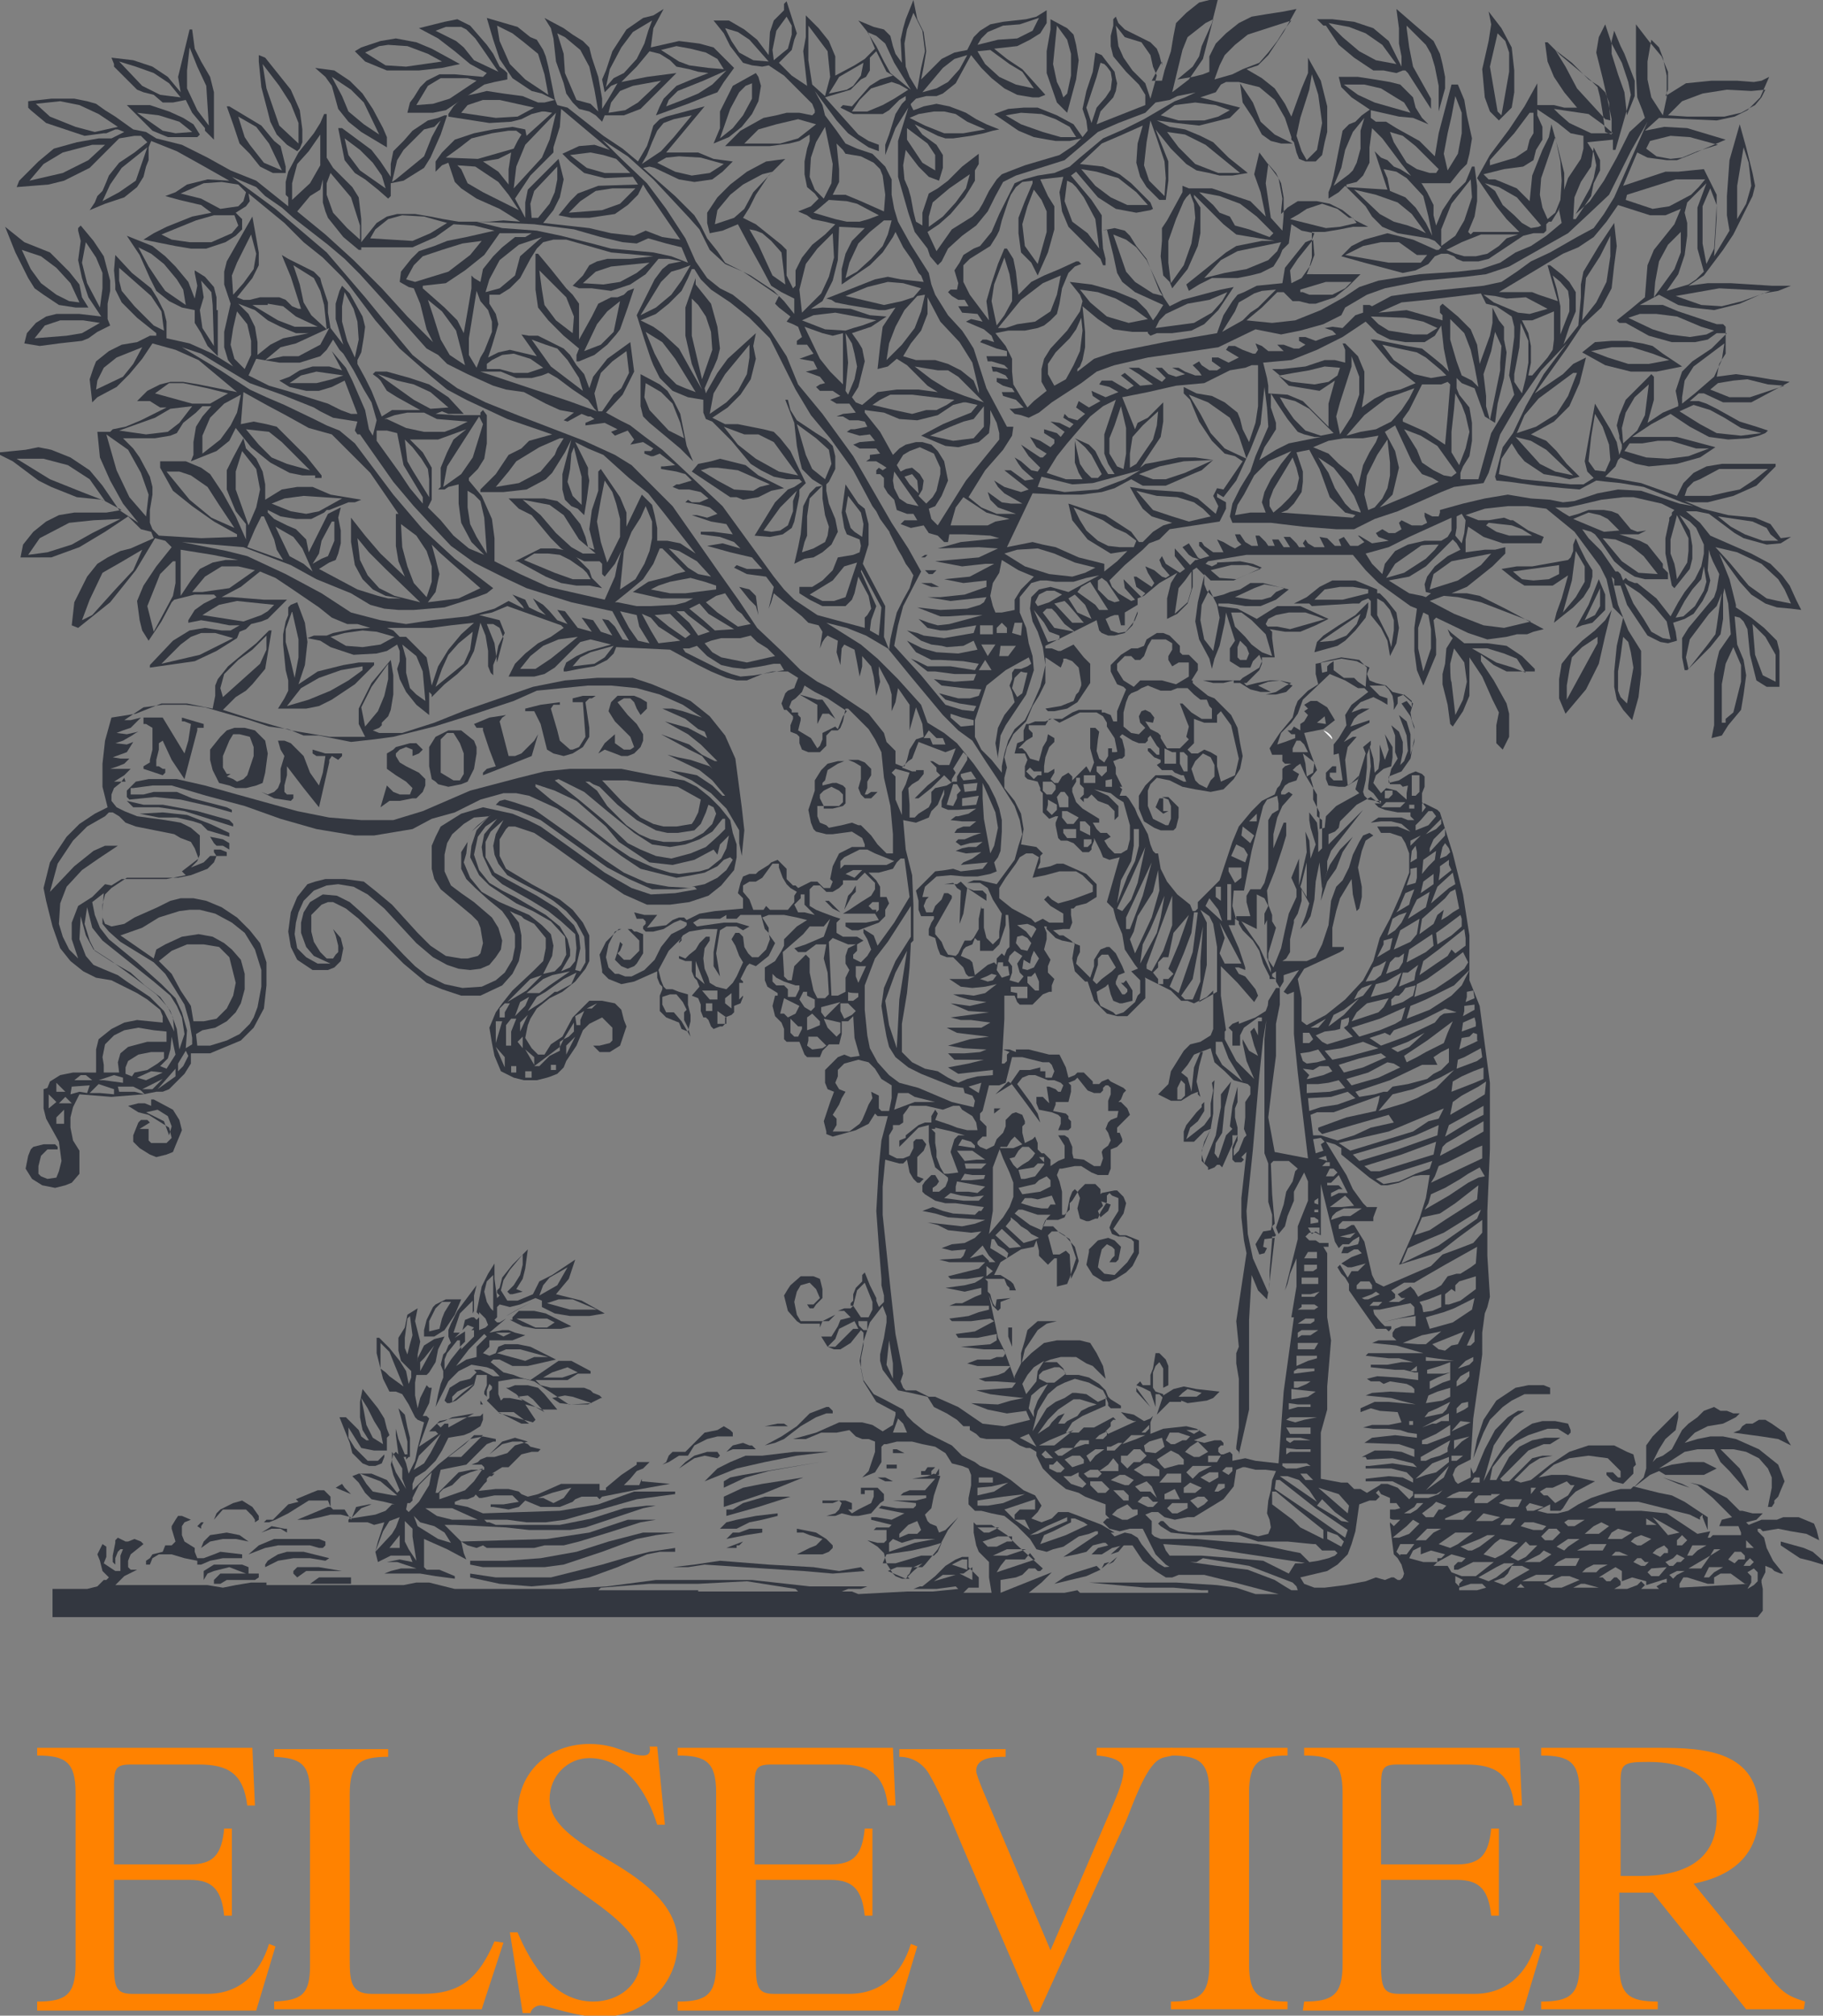 <svg viewBox="0 0 142.3 157.3"><rect x="0" y="0" width="142.3" height="157.3" fill="#808080" stroke="none"/><path fill="#333740" d="M67.2 59.8v1l-.2.7.2.5.3.3h.5l.5-.5H68l-.3.2h-.2l.2-.5V61l.3-.5V60l-.5-.5-.5-.2h-.8l.5.2.5.3M90.8 62.5v-.2h-.3l-.3.7.6.5.4-.2h-.4v-.8M129.8 115.3l1.2.5.9.3-.6-.3-1.5-.5M16.9 24.2v-1l-.2-.8-.7-.8-.8-.5v.2l.2 1-.2 1-.5-1.3-1-1.2-.8-.8-1-.8-2-.8 1 1.5.8 1.8.5 1 1 .8 1 .5 1 .2v1l.5.8.5 1 .8.8v-3.6m-4.1-1.5l-.5-.7-.8-1.2-.8-1.5 1 .5 1 .8 1 1.2.5.8.2 1.2-1.6-1.1zm3.8 4.3l-.9-1.4-.2-1.4.3-1-.2-1.3.8.9.1 1 .1 3.2zM77.7 85.4l1.3-.8-.3-.2-1 1M99.5 10.5l-1.1-1-.6-1.5-1-1.5L97 8l.8 1.2.7 1.3.7.5.8.2h.9l-.8-.4-.6-.3"/><path fill="#333740" d="M77.6 8.9l1.9 1.3 1.2.5 1.1.2.6.1h1.1l.9-.2-.5.5-1.2.8-2.7.8-1.3.5-.5.2-.4.4-.6.9-.5 1-.3.5-.5.5-1.6 1-1.2 1.7-.7-1.5.9-.6.9-.8 1.1-1.3.5-.8.3-.5v-.8l.3-.5V12l-1.3 1-1.1 1.1-.8.6-.7.4-.5 1.5v1l-.5-.3-.2-.8-.2-1.1-.2-.7-.3-.7-.1-1.1.2-1.2 1 1.3.8.8.8.3.3-1v-1l-.5-.8-1.1-.8-.6-.8 1.8.9.6.2h.6l1.4-.2 1-.2.7-.2.5-.1-1-.4-.8-.4-.8-.5-.5-.2-.8-.3-1-.2-1 .2-.5.2-.3.1-.2-.4v-.1l.2-.2.2-.2.8-.2h.8l.5-.2 1-.8 1.2-2.2.8 1 .8.8 1 .8 1 .5 1.2.2h.5l.5-.2-1.8-2-1.2-.8-1-.8 1.8-.2 1-.5.8-.5.5-.8v-1l-.8.5-.8.2-1.8.2-1 .2-.8.5-.5.5-.5 1-1 .2-1 .5-.8.8-.8.8.2-1 .2-1.2-.2-1.5-.5-1-.2-1-.1-.5-.6 1.5-.2.7-.2.9.1 1.8-.5-.7-.2-.6-.2-.8-.5-.5-.8-.2-1.2-.5.8 1 .5 1.2-.8.8-.8.5-1.5.8V4.4l-.5-1.2-.8-1-1-1v1.7L62.7 4l.1.9.2 1.8-1.2-.8-1-1 .5-.5.5-.5.2-.8.2-.5-.8-2.5-.2.2v.5l-.8.8-.3.9-.1 1.8-.9-1.2-1-.8-1.2-.7h-1.2l.8 1 .5 1 1 1.3.7.2.8.1.5-.1 1.2.8 2.2 2.2.2.5v.2l-.2.2-1-.2h-1l-.8.2-1 .2-1.8 1-1.2 1.2h3.5l1.5-.2.8-.2.8-.5v.5l-.2.6-.2 1v1l.2 1 .6.5.3.4-.6.6-1 .4.7.3.4.3 1 .2.8.2-.8.8-1 .8-.8 1-.5 1v1.2l-.2.2-.5-1v-2l-.4-.4-1-.8-1-.8-1-.5.5-.8.5-1 1-1.5.5-.5.8-.8-1.5.2-1.5.8-1.3 1-1 1-.8 1.2v.8l.2.8 1-.2 1.2-.5.8 1.5 1 1.8.8 1.5.8.5 1 .5v1.2l-.8-1-.8-.8-1.8-1.2-2-1-.6-.9-.8-1-.5-1-.5-.8-1.5-1.5-2.5-2.2.5-.1.4.1 1.9.9 1.2.2 1.4-.2.8-.6.8-.8-1.5-.2-1.2-.5H52l1.5-1.8L55 8.3l-3 .8-.5.2-.5.5-.3 1-.2.6-.7 1.2-1.2-1-1.5-1-2.8-2.2-.8-.2-.2-.5-.5-2.5-.2-.8-.2-.5-.5-.8-.5-.2-1-.8-2.4-.7.5 1.7.5 1.5 1 1.5 1.5 1 .8.2 1 .5-.8.2H42l-1.2-.5-1.5-.2-1.3-.2-.8.2-1 .2-.8.8-.4.6v.2l3.2.5 1.7-.1.8-.2.8-.4.8-.2h.2l.6.1-2 1.8-.1-.5-1-.2-1.5.2-1.5.3-1.5.5-1 1-.5.7v.8l.5-.5.5-.2.5 1.5.5.5 1.2.8 1.8.8.8.5.8.5-1.3-.1-1.1.1h-2.4l-1.2-.2-1-.2-1.2-.2H31l-.8.2-.8.5-1.2 1.5v-1.8l-.2-1.7-.5-.8-1.5-1.5-.5-.8V8.9h-.2l-.3.7-.5.8-1.2 1.5-.8 1.5-.2.8v1l.2.2v.7l-1-.8-1.5-1.2-2-.8-1.8-1-2-1-2-.5-.8-.5-1-.2-1.4-1-.8-.5-.7-.5-.7-.2-1-.2H4l-1.8.2v.5l.2.2 1.2 1 3 1 1.5-.2h.2l.7-.3h.2l.5.2-1 .5h-1l-1.7.3-1.8.5-1.2 1-1.5 1.5-.2.5 2.5-.2 1.2-.3 2-1 .8-.8 1.5-1.5 1.2-.2h.5l.5.5-1 .8-1.2.8-.8 1-.2.5-.3.7-.2.2-.2.2-.2.5-.4.6 1.2-.5 1.5-.5 1-.8.5-.8.2-.8.2-.5v-1l.2-.5 2 .8 1.8 1 2.3 1.3-1.7-.1-1.6.4-.9.6-.8.3 1.1.3 1.7.4.8.6-1.5.3-2 .8-1 .5-.8.5 2.5.5 1.2.2h1.2l1.5-.5.8-.5.5-.5v-.8l-.5-.5.8-.5.3-.4-.1-.6 2.8 2.3 1.5 1.5 1.5 1.2 1.5 1.5.5.6 2.1 2.8 1.9 2.2 2.5 2.2 1.2 1 1.5.8 3.2 1.5 3.5 1.2-1.8.5-.6.6-1 .5-1 1.5-1.2 1.2v.2h1.8l1.8-.2 1.5-.8.5-.5.5-.8.5-.8.5-1-.7 2.7v1.2l.2.8.5.5.5.2.5.5.2-1.2.2-1.5-.1-.5v-.5l-1-2 1 .5 1.2.5 2 1.8 1.5 1.2 1.2 1.5 2.5 3.2-1.2-.8-1-.2h-.8v-1l-.2-1-.2-.8-.8-.8-1.2 2.5V40l-.5-1.2-1.5-2.2-.2.2v1.5l-.5 1.5-.2 1.5.2.8.2.8-.5-.2-.2-.8-.2-.5-.2-.5-.8-1-1-.8-1-.2h-2.8l.8.8 1 .5L43 42l.8.8.8.5 1 .5h1.2l.2.2v.8l.2.2.8-1 .5-1-.3 1-.2 1-.8 1.8-2.2-.5-2.2-.5-2.2-1-2-1V42l-.2-1.5-.8-1.8-1-1.2v-.2l.2-.2.5-.5.5-.8.2-1.2v-2.2l-.3-.4-.2.2v.2h-2l-1.5-.1.5-.2.5.2h1.2L35 31l-1.5-1-1.5-.5-1.8-.5h-.9l-.2.2.4.3.2.2.5.8.8.5 1.8 1h-2.2l-.8.5-.8-2-.5-1-.6-1.1v-.3l.3-.6.2-1.2.1-.8-.2-.8-1-1.8-.6-.6-.2.4-.3 1v1.2l.6 2-1-1.3-.2-1.2v-.8l-.5-1.5-.1-.4-.5-.5-1-.5-1-.5-.5-.3.2.5.5 1.2.8 2.5h-.2l-.5-.2-.5-.5-.5-.2h-1.5l-.8.2H19l-.5-.2 1.2-1.5.5-1v-1l-.5-2.8-2 3.5-.2.8v1l.5 1.5-.5 2.2v1.2l.3 1 .4.5-1.6-1-1.8-.8-1.8-.4v-1.3l-.2-.8-.5-1-.5-.8-1.5-1.2L9 19.9l-.1 1.2.1 1.1v.4l.5 1 1.2 1.2 1.5 1.2v.2h-.5l-1 .5-1.2.2-1 .5-1 .8-.2.5-.3.9.2 1.8.2-.2.2-.2 1.5-.8 1-1 1-1.2.8-1.2 1.8.5 1.8.8 3 2.5-1-.2-1-.2-1-.2-1.2-.2h-1l-.8.2-1 .5-.8.8h1l.8.5h.5l-2 1-1.2.5-1 .2-.2.2h-1l.2 2 .8 1.8 1 1.8 1.2 1.5-1.5-1L8 37.9l-1-1.2-1.5-1-1.5-.6-1-.2-1 .2-2 .2v.2l1 .5 2 1.5 1 .5 2 .8 2 .2 1.5.8-1.2.2H5.8l-1.2.2-1 .5-1 .8-.8 1-.2 1H4l2.2-.8 2-1.2 1.8-1.2.5.5.5.5.8.2.2.5-1.8.8-.8.2-1 .5-.8.5-.8 1-.5 1-.5 1-.2 1.8.5.2 2.5-2 2-2.5 1.5-2.5.8.2.5.5-1.2 1.5-1 1.5-.5 1.2.2 1.5.2.8.5.8 1-1.5.8-1.5.2-.2.8-.2.8-.2h1.5l.2.2-1 .5-.7.5-.5.8v.2l1-.2 1.2.2 1 .2h.8l-.7.4h-.7L16 49l-1.2.2-1.3.8-1.8 1.9v.2l3.5-.5 1.7-.8.8-.5.8-.5.2-.5.5-.2.2-.2.2-.2.8-.2.5-.2 1-1 .5-.5h-1.8l-2.5-.2h-.8l1.5-.8 1.5-1.2 1.2.5 1.2.8 2.2 1.5 1 .8 1.2.5h.8l1 .3-1.4.1-.5.1-1 .2-.5.2h-1l-.5.2 1 .2.8.5 1.8.6 1.8-.1.8-.2.8-.5.2.5v.8l-.2.6.2.8.5 1 .8 1 1 .8V54l.2.2v.2l1-1 1-.8.8-.8.5-1 .5-2.2.2.5.2.5.2 1.2V52l.2.5.2.2v-.8l.2-.5.2-1 .5-1-.2-.5-.2-.5-.8-.2-.8-.2 1-.2 1.2-.5 4.2 1.5.2.2-1 .7-1 .5-1 .8-.8.8-.5 1h2l.8-.2.8-.5 2-2 .8-.2.8.2.8.2-1.8.5-.9.4-.8.5-.2.5v.2h.2l1-.2 1.2-.2 1-.5.5-.5.2-.5 4.2.2 2.2 1.2 1 .5 1.2.5.8.2h.8l1.2-.5.8-.2h1.2l.8.5-.2.5-.1.3-.5.2-.2.2-.3.8.2.5h.2l.5.5v.2l-.2.5v.5l.5.2.2.2v.5l.2.5.5.2h.9l.5-.5v-.8l.2-.2.2-.2h.5l.2-.2.2-.5.2-1h.2l.8.8.8.8.5.8.5 1 .2 2 .5 2.2.2 2.2v1.5h-.5l-.2-.2-.5-.5-.5-.7-.8-.8H67l-.5-.2-.8.2-1 .2-.2-.2-.5-.2-.2-.5v-.8h.5v.2h.7l.8-.2.2-.2v-1.2l-.2-.2-.5-.2H65l-.8.2v-.2l.2-.2.2-.8.8-.5.5-.2h-.5l-.8.2-.5.5-.5.8v.8l-.5 1.5.2 1 .2.5.2.2.8.2h.5l1.5-.2.8.5.2.5v.2h-1l-1 .5-.5 1-.2 1 .2.2-.2.5h-.5l-.5-.5h-.5l-1 .5-.2-.2h-.2l-.5-.5v-.8l-.5-.5-.2-.2-.5.2-.2.2-.8.5-.2.2h-.5l-.5.2-.2.5-.2.8.2.2.2.2v.8l-2.2.2-1.2.2-1 .5-.2-.2H53l-.5.2-.5.4-1.5.2.8-1h-1l-.8-.2.2.5h.5l.2.2v.2l-.2.2v.2l.2.2h.6l.8-.2.8-.5.5-.2.5.2v.2l-.2.2-1 .5-.8 1-.5 1-.8.8-1 .5h-.5l-.5-.2H48l-.5-.5-.2-.8.2-1 .5-1 .5-.2h.5l.2.2.5.5.2.2v.8l-.2.2-.5.5h-.5l-.5-.5.2-.2.2-.5-.2-.2-.2.8-.2.6.5.5.5.2.5-.2.2-.2.5-.8v-1.5l-.5-.2h-.2l-.2-.2h-1l-1 1-.5 1 .2 1.2v.2l.5.5.5.2.5.2 1-.2 1.8-.8v.5l.2.5.2.2v.2l-.2.5v1.2l.5.5.5.2.5.2.2.5.5.2.2-.8v-.5l-.2-.8v-.8l-.7-.2-.5-.2H52l-.2-.2-.2-.5-.2-.8.8-1.5.5-.5.5-.5v.2l-.2.2v1.2l.5.2h.5v.8l.2.5.2.2.2.5-.6.7.5.2.2.5v.5l.2.5h.2l.2.2.2.5.2.2.5-.2h.2l.2-.2v-.5l.5-.2.2-.2v-.5l.5-.2.2-.5v-1.2l-.2-.2.5-1 .2-.2.5.2 1-.8.5-1-.5-.7v-.5l-.5-.8.5-.2h1.2l1 .2.8.2-.8.5-1 1v.5l-.2.4-.5.8-.8.5v1l.2.5.8.5v.2h-.2l-.2.8.2.8.5.5.2.5v.8l.2.2h1l.2.5.2.5.2.2h1l.2-.5.5-.5h.8l.2-.8v-1h.5l.4-.4.1 1.7.4 1.4-.7.1-.5-.2-.5.2-.2.2-.8.8v1l.2.5.5.2-.3.8-.5 1.5.2.8v.2l.5.2 1.8-.5 1-.5.5-.8.2.2h.8l-.5 1.9-.2 2-.2 3.5.2 2.8.2 2.5v.5l.2.8v.5l-.2.2-.2.2-.2-.5v-.2l-.5-1-.2-.5-.2-.5-.2.2v.5l-.5.5-.2.5v.5l-.2.2v.2h.2l-.2.2h-.5l-.5.2h.5l.5.5-.8.2-.2.5-.5.8h-.8l.5.8.5.2h.5l.8-.5.8-1 .2.2v1l-.2 1v.8l.2 1 .5.8.5.8 1.5.8v.2l-.2.8-.8.5-.8-.5-.8-.2h-1.8l-1.8.8-1.8.5h1l1.2-.5h1.2l1-.2.5.5.5.2h.5l.5.2v.8l-.5 1.5-.5.5.5-.2.5-.2.5-.8v-1.2l.2-.2h.2l.8-.2h1.2l.8.2 1 .2.8.5.5.8.8.2.5.2.2.5v.8l-.2 1v.5l.5.5h.5l.8.2 1 .2 1 .8 1 1 .5.8.8.2.5-.2.8-.2 1.2-.8.8-.2.5-.2h.2v.2l-1.2.8-1.5 1 1-.2.8-.2.5-.5.8-.2h.2l.2.2-.8.2-.5.5h.8l.8-.5.8-.2h.8l.8 1.2 1 .8.8.5h.5l.5-.2h2l2 .5 3.8 1H98l-1.5-.5-1.5-.2-3.2-.2H85l2.2.2 2.2.2h2.2l2.2.2h.5v.2h-10l-.2-.2-1 .2h-2.8l1-.8.8-.8-2 .8-2 .8v-1l1.2-.2.5-.2.5-.5h.5l.2.2h.2l.2-.2-2-1.8-.8-.8-1.2-.8h-1.2l-.2-.2v.8l.2 1 .2.5.8.8v1.2l.2 1.2h-2.2l.2-.2.2-.2h.8v-.8l-.8-.8v-.8h-.5l-.5.2-.8.5-.8.8-1 .8h-.2l-.5.2h1.8l1.5-.2.2.2-2 .2h-2l-3.8.2-.5-.2h-.8l.5-.2h1l.5-.2h-4.5l-4.5-.5h-7.5l-3.8.5-3.4.2h-8.5l-2-.5h-1l-1 .2H20.8v-.2h-1.2l-1.2.2-1 .2-1.2-.2H9l.2-.2.5-.5 1-.5h-.5l-.2-.2v-.5l.2-.5 1-.8-.2-.2-.5-.2-.5.2h-.2l-.6-.3-.2.2v.2l-.2 1v.5l.2.2v-.5l.2-.5.2-.2h.2l-.2.5v1.2H9l-.9-.6.2-.5v-.8l-.3-.2-.4.8.2.5.2.8.5.5-.2.2h-.2l-.5.5-.8.2H4.1v2.2h133.1l.4-.5V124l-.1-.5v-.2l.3-.6v-.5l.5.2.2.2.5.2h.2l-.8-1-.5-1-.2-.8-.5-.5v-.2h.2l.2.2 1.2-.2 1 .2 1.2.2 1 .5-.2-.8-.2-.5-1.2-.5h-1.2l-.5.2h-1.2l-.5.2-.5.2-.2-.2.8-.2.5-.5h-.8l-.8-.2h-.2l-1-1-2-1-.9-.2.6.2 1.2 1 1 1 .5.5-.8.2-.2.5h1.5l.2.5v.2h-2.2l-.2.2h-.2l-.2-.2v.2h.2l.2-.5-1 .2-1.2-.8-1.2-.8-2-.2h-2v-.2h-2.2l1-.5h3l4 1 .8.4v-.2l.2-.2v.2l.2.5.2.5v-1l-1.8-1.2-1-.5-1-.2-2-.5-.2.2h-.8l-.8.2-1.5.5-1 .5-.8.5-.8.2h-.8l-.8-.2 1-.5v.5h.8l.2-.2.5-.8.5-.5 1.5-.8-2.2-.5h-1.2l-1 .2 1.2-1 1.2-.5 1.5-.2 1.5.2.8.8.2.2v.5h-.2l-.2-.2-.2-.2h-.5v.2l.5.5.8.2.8-.8v-.5l.2-.2-.2-.8-.5-.2-1-.5h-2l-1.5.5-1.5 1-1.5 1.2-.8.2-.5-.2 1.2-1.2.8-.5 1-.2h-.8l-.8.2-.5.5-.8.8-.5.5h-.5l-.2-.2 2.2-2.2 1.2-.5h.5l.8-.5h-1.2l-1 .2-1 .5-.8.8-1 1.8h-.5l.2-1 .8-1 1-1 1-.5 1.5-.5h.8l.8.5.2-.2v-.2l-.2-.5-1-.2h-1l-.8.2-.8.5-1.2 1-1 1.5-.8 1.5.8-2.8.8-1.2.8-1 .8-.5h-.5l-.8.5-.5.5-.5.5-.8 1.5-.5 1.2-.2.5-.2.2-.2-.5v.8l-1 .5-.2-.2-.2-.5.2-.5.2-.2 1-.5.2-3.2.5-3.5.2-1.5V104l.2-1.5.2-.5.2-.8-.2-3.2v-3.5l.2-4.8v-5.2l-.8-6-.8-2V73l-.5-3.2-.8-3.2-1-3.2-.2-.2-1-.5h-.2v-.8l.2-.5v-.8l-.2-.2-.5-.2-.5.2-.8.5-.8.2v-.5l.5-.2.5-.2.7-1 .3-1.6v-.9l-.2-.5-.1-.6.2-.7-.8-.7-.8-.2-.5-.5-.8-.2-.5-.2-.2-.5.2-.5-1-.5-1.2-.2-1 .2-1 .2v.8l.2.8-.8.5-.8.8-.2.5-.2.8-1 1.2-.8 1.2.2.5h.8v.5l.2.2h.5l-.5.2-.2.2v.8l-.2.5-.2.2-.2.5-1 .5-.8.8-1 1.2-.5 1.2-1 3-1.5 1.5-.2.2v.5l-.2.2h-.2l-.2-.5-1-.8-.8-1-.5-1-.2-1.2h-.2l-.2-.2-.2-.5-.2-.8-.8-1.5-.2-.5-.5-.8-.2-.2h-.5l.2-.5-.2-.2h.2l-.5-1v-.5l-.2-.5.5-.2h.2l.2-.2v-.5l-.2-.8-.2-.2.2-.2.8.5.5.2h.5l.2-.2v-.2l.2-.2.5.8.2.2v.5h-.2l-.5-.5h-.2v.2l.5.5.5.2v.2l-.3.2.2.2.2.2h.8l.2.2.5.2h.2l.2.5h-.2l-1-.5h-1.2l-.8.8-.5.8v1l.2.5.2.5.8.5.5.2h1l.2-.2.2-.8V63l-.8-.8h-.5l.5.2.2.5v1l-.2.5H91l-1-.5-.2-.5-.2-.5v-1.2l.2-.5.5-.5 1 .2 1 .5 1 .2 1.2.2 1-.2.8-.8.5-.8.2-1-.2-1-.2-1.2-.5-1-.8-.8-.5-.5-.5-.2-1-.8-.2-.2v-.2h.8l.8.2h.8l.8-.2v.2h.5l.8.5.8.2h.8l-1-.5.8-.3.9-.1.9.2-.4.2-.8.5-.8.2h.8l.8-.2.5-.5-.5-.2-.5-.2h-.8l-1 .2-.8.2-.2-.2h.2l.2-.2.8-.8.2-.5v-.5h1l-.2-1.5v-.5l-.2-.2-.3-.4.2-.4.6-.3 1-.2h1.3l.9.3.5.2h.2l-2.8.8-1-.2h-.8l.2.2 1.2.2h1.2l1.2-.5 1-.5-2.2-1h-1.8l-.8.5-.8.5-1.5-.8-1.5-.2v-.2h.8l.7.1.6.1h1.2l1.2-.5 1-.8-2-.5h-1l-.8.5-.8.2-.5.2-.8.2-.5-.5-.2-.5v-.8l.5.5h1.8l2.2-1-.7-.3-1-.2-1.8.1v.1l-.4.2-.5-.2.2-.2 3-.5h8.3l1 1.2 1 1 2.5 1.8.5.2-.2 1.5v1.8l.2 1.5.5 1.2.5-1.2.5-1.2v-1.2l-.2-1.5.2-.2 2.5 1.2 1.5.5 1.5-.2.8-.2h.8l.5-.2.8-.2-1.5-.8-1.5-.8-2-1-1-.2h-1.2l1.2-.5 1-.8 1-.8 1-1v-.5l-.8.2h-.8l-1.5.2v-1l.2-1 1.2.8 1.5.5h3l.2-.5-1.2-.5-1.2-.8h-.2l-.5-.2-1.2.2h-.8l-.5-.2-.5-.2 1.5-.5 1.8-.2h1.5l1.5.2 2.2 1.8 2 2.7.5 1 .5 2.2.8.8-.5 2.2-.2 2v1.2l.2 1 .5.8.7.8.5-1.8.2-1.8v-1.8l-.5-.8-.5-.8-.8-2-.5-2.2.2.2v.5h.5l.5 1.5.8 1.2.8 1.2 1 .5.6.1.7-.2-.1-.7-.2-.7.9-.3.7-.4.7-1 .4-.8.2-.8-.2-.8.1-1.6.1.4.2.5.5 1-.2 1.2-.2.6-1 1.2-1 1.2-.5.8v1.5l.2 1h.2l1.8-1.8.8-1 .2-1.2v-1.9l.1-.5.3 1.2.2 2.4-.9 1.3-.2.8-.2 1v4l-.2 1 .8-.2.5-.8 1-1.2.2-1.2.2-1.5-.2-1.2-.5-1.2-.2-2.2.4.1.3.3.3.6.2 2 .5 2 .8.5h1v-2.8l-.2-.8-1-1-1-.8-1.2-.8v-.2l-.5-2-.8-2 1.6 2.2.9 1 1.1.7.9.3 1.1.1.8.1-.4-.8-.5-1.1-.6-.8-.9-.9-1.5-.8-1.6-.7-1.6-.7-.8-1-1.1-.9h.8l1 .2 1.2.9.8.6.7.4 1.8.5 1.1-.1.8-.5-.8.1-.8-1.1-1.2-.5-2.1-.2-2-.5-1.4-.6.6.1h1.2l2-.5 1.8-.8 1.5-1.5v-.2h-4.2l-1.2.2-1 .5-.8.8-.5 1-2.8-1-2.8-.5.8-.8.2-.5.2-.2 1.2.5 1 .2 2.2-.2 1.8-.5 1.2-.8-3-.8h-3.5l1.5-1 1.5-.8 1.5 1 1.5.8 1.5.2 1.6-.1.8-.2.5-.2.2-.2-.9-.3-1.3-.4-1.8-1-.8-.4-.6-.2h-.7l.7-.6h.4l1.5.7h2.2l1.5-.8 1.5-.8-1.5-.2-1.2-.2-1.5-.2-1.5.2.2-1 .5-.8v-2.1l-.2-.2h-.5l-3-1-1.2-.5H128l1.5-.8 1.5.8 1 .2 1.8.2 2-.5 1.8-.8 1.2-.2.5-.2.5-.2h-1.5l-3.2-.2h-1.8l-1.5.2 1.2-.8 1.5-2 .8-1.2 1.5-3 .2-.8-.2-1-.5-2-.5-1.8-.8 2.8-.2 2.8v1.5l.2 1.2-1.2 2 .2-3v-1.8l-1-2-2 .2h-1l-3.3 1.1 1.1-2.6.8.4 1.5.2h.8l1-.4 2.8-1.2-3-.9-1.8-.1-1.5.3 1.1-1 4.5.2 1.4-.3 1-.5 1-1 .7-1.6-.6.3-.6.1-1.3-.1h-2l-2 .2-.8.5-.8.5.2-.5V5.6l-.5-1.2-1-1.2-1-1.3v3.8l.1 1.9.4 1 .2.6-1.2 1.1-1 2-1 1.8-1.1 1.6-1.1 1 .6-1.1.5-.9.3-.8.2-1-.2-1-.5-.8 2-.2v.8h.2l1-3.5.2-.8-.2-1-.5-1.5-.8-1.5-.5-1.5-.5 1-.2 1.2.5 2 .5 2.2.2 1v1.2l-.5-.2-.2-1.5-.2-1.2-.2-.8-.5-.5-1.2-1-1.2-1-1-1h-.2l.2 1.5.5 1.2.8 1.2 1 1.2h-1l-.8-.2h-1.5v.2l1.8 1.2 1 .8 1 .2v1l-.2.8-1 1.5-.5 1.5-.2 1 .2 1-1.2 1-1.2.8-1.2.5-1.2.8-1.5.5-1.8.2-3 .2-3.2.5-1.5.5-1.2.8-1.8 1-2 .8-1.8.2-2-.2 1.2-1 1.2-1.2h.5l.2.2.5.5h.5l.8.2h.5l1.5-.5 1-.8 1-1H102l.2-.5.2-.8v-2h1l1.2-.2 1-.2h1.2l-1-.5-1-.8-1-.5-1-.2h-1.5l-.8.5-.5.5v-.2l.1-1-.3-1.6-1.5-2-.4 1.7.5 1.4.4 1.9-1.2-1.2-1.5-.5-1.5-.5h-1.8l-.5-.2v.5l-1.2 2.2-.4.6v1l-.1 1.2.2 1.5.5.5.2.5 1.2-1.5.8-1.8.2-1v-2l-.5-.8v-.2l1.5 1.5.8.8 1 .8 3 .5h-1l-1 .2-1 .2-.8.5-1.6 1.3-1.5 1.2.2.5.8-.5 1-.5h2l1-.2.8-.2 1-.5.5-.8.2-.5.5-.5.2-1.5.8.5 1 .2-.2.5-.5.2-.8 1-.8 1-.2 1.2-2 .2-1 .5-.5.2-.4.5-.7 1.1L95 26l-4.1.7-4 .8-1.5.5-1.3 1v-.2l.2-.2.2-.5.2-1v-1.2l-.2-2 1.2 1 1.2.8 1.5.2h1.2v.1l.2.2.5-.2h1.2l1.5-.2 1-.5 1.1-1.1.8-1.2.4-.6-1 .2-3 .8-1 .5-.8-1.2-1-2.5-.8-1-.5-.8-.4-.4-.8-.2-1 .2v-1.2l-.8-1.2-1.6-1.9.4-.3 1.7 2 1.4.9 1.6.3 1.1-.2.2-.1-.2-.5-.5-.5-1-1-.9-.7-1.3-.6-1.8-.2 1.7-1.6 1.4-.6 1.8-.8-.4 1.4-.1 1.5.3 1.1.5.8.8.8.2.2h.5l.2-1.5v-1.5l-1-2.5 1.2 1.5 1.2 1.2.8.5 1 .2.8.2h1l1.2-.2-1.5-1.2-1.2-1.2-1-.5-1.2-.5-1.2-.2-1-.5 1.5.2 1.8.2.8-.2.8-.2.8-.2.8-.8-3.1-.8 1.2-.4.4-.6.4-.2h1l.8.2.8.2 1.2 1 .8 1.4.5 1.5v.2l.2.2.2.8.2.5.5.2h.8l.5-.5.2-1 .2-.8v-2l-.5-2-1-1.8v1.2l-.5 1.2-.8 2.2-.5-1-.8-1.2-1-.8-1.2-.7.9-.3.8-.8 1.2-1.8 1-1.8-1 .2-1.3.2-1.2.2-1 .5-1 .8-.8.8-.5 1v1.2l-.5.2-.8.2-1.2.2 1.2-1 .5-.8.2-.8.8-1.8.5-2-.2.2h-.5l-.8.2-1 .8-.8.8-.2 1-.2 1.2-.5 1.5-.2.8h-.8l.8-1.5v.3l-.2-.8-.2-.5-.5-.5-1-.5-1-.5-.5-.5-.2-.5-.2.2V2l-.2.8v.8l.2.8 1 1.2 1 1 .5.8v.8l-3.8 1.5.3-1 1-1.1.2-.5.1-.6-.1-.4-.1-.5-.7-.9-.3-.4-.5-.2-.2 1.5-.5 1.5-.3 1.4.3.9.1.8-.4.5-.7-1-1.3-.7-1.5-.6h-1.1l-1.2.1-1.1.4m20.3 37l.8-.3 1.6.3-.7.3-.4.4-.7.2h-.8l-1.3-.2 1.5-.7zm-1.8-1.8h1.3l1 .3-1 .4-.9.4-1.3-.1-.7-.6 1.6-.4zm20.1-3.3l1.8.2.8.3.8.5h-1.8l-1-.3-.8-.5.2-.2zm10.9 9.3l.2.8.2 1.2-.5 2.8-.5-.5-.2-.5v-1.5l.2-1.2.2-1.5.4.4zm7.1-2.6l-.1.7-.1.7-.1.6-.6.8-1.5 1.9-.2-.9.3-1.4.6-.8.9-1.2.6-.6.4-1-.2 1.2zm2.6 1.2l1 1 .8 1.4v2.1l-1-.5-.6-1.6-.2-2.4zm-.9 3.2v1.3l-.6 2.4-.6.5v.3h-.3v-3l.3-1.6.6-1.3.6 1.4zm-.3-8.8l1.9.9 1.3 1.2.5.8.5 1.1-1-.2-.9-.2-1.4-1-1.5-1.8-1.1-1.2 1.7.4zm1.2-2.4l1.1.5.3.5.6.5h-1.2l-1.4-.5-1.1-.6-1-.8 2.7.4zm-5.1-2.6l.5-.5.5-.2 1.5-.8h3.8l-1 .8-1.2.8-1 .2-1.3.3h-2l.2-.6zm3.9-23.6l.3-1.8.2-1.2.4 1.2.2 1.8-.4 1.4-.7 1.2v-2.6zm-9.3-8.7l-.5-1.6v-1l.2-.8.5 1.2.3.6.8 2.1v1.2L127 9l-.2-1.8-.5-1.4zm-33.8 4.7l1.6.8 2.7 2.2h-1.7l-1.8-.7-1.3-1.3-.9-1.2 1.4.2zm9-1.3l.7-2.2.2-1.2.5 1.6.3 2.2-.4 2.1-.8.8-.4-.7-.4-1.2.3-1.4zm-6.3-4.1l.4-.8.8-.8 1-.8 3.4-1.1-.6.8-.5.8-.7.9-.7.8-1.3.5-.8.4-1.4.4.4-1.1zm-21.6.2l.9-.7 1-.3-.6 1.1-.9 1-.9.5-1.1.3 1.6-1.9zM57.3 17l-1.5.5.2-1.1 1-1.2 1-.8 1.5-.8.8-.2-1.5 1.6-.7 1.3-.8.7zm3 4.5l-.6-1.3-.5-1.1-.7-1.2.5.1.5.2.7.6.8.9.3 2.5-1-.7zM53 12.2l1.7.1 1.8.5-1.1.7-1.4.2-1.3-.3-1.4-.7.7-.4 1-.1zm-2.5-.1l.4-1 .4-.9.5-.6.8-.3L54 9l-1.4 1.7-1 1.1-1.5 1 .4-.7zM41 6.2L39.8 5 39 3.2 38.8 2l1.2.6.9.7 1.1.9.5 1.6.3 1.6L41 6.2zm-.6 2.9l-1.7.1-2.7-.4.5-.6 1.2-.4H39l2.7.6-1.3.7zm-33 1.2l-1.5-.4-2-.8-1.1-1 1.9-.2 1.5.3 1.5.7 1.5 1-1.8.4zm-.5 2.2l-2 1-2.6.6 1.1-1.3 1.5-.9 2.3-.6h1l-1.3 1.2zm3.7 1.6l-1.3.9-1.3.7.6-1.3.9-1.3 2-1.6-.9 2.6zm-.2 14.3l-.8 1-2.1 1 .1-.7.5-1 1-.8 2-.8-.7 1.3zm1.6-3l-1.5-1.5-1-1.2-.2-.8v-1l2.5 2.2.8 1.2.2 1.5-.8-.4zm-5.6 13l-2.5-1-2.6-1.6h2.1l1.9.5L7 37.4l1.2 1.7-1.8-.7zm.8 3.2l-1.6.9-1.9.6-1.5.2.9-1.3 2.3-1.2 1.9-.2 2.1-.1-2.2 1.1zm3.2 2.9L9 46l-1.8 2-.8.4.6-1.6 1-2.1 1.4-.8 1.7-1-.7 1.6zm3.3 1l-.2 1-1.5 2.8-.5-2 1-2.5 1-1h.2v1.7zm1.9 5.6l-3 .7 1.5-1.5.8-.6.8-.3h1.1l1.4.4-2.6 1.3zm22.9-2.4l.5.3.3.8-.5 1.9-.2-1.5-.6-1.5h.5zM64 62l.3-.3.6-.3.6.3.3.3v.6l-.3.3h-1.2l-.3-.6V62zM52.3 77.6h.5l.5.6.3.6-.2.2v.6l.3.6.2.7-.7-1.2-.6-.7H52l-.3-.6v-.6l.6-.2zm22.8 44.1h.4v.8l-1.2-.4.8-.4zm-2.2 1.7l.7-.5h1l-1.7.5zm2.3-.6l.7-.5v1l-1-.5h.3zm1.1-3.6H78l-.8.4h-.4l-.5-.4zm.8 1.5l-.4-.4 1.2-.4H79v.4h-.4l-.8.4h-.7zm1.5.2h1.5l-1.5.5h-1.1l1.1-.5zm-.5 1.3l.4-.5H80l.4-.5.4.5-1.5.5-1.5.5.3-.5zm58.2-2l.6.6h-.6v-.6zm0 1.7l.3-.3.3.3-.3.3h-.5l.2-.3zm-.9-.8h.5l.3.3v.3h-.5l-.3.3-.5-.3.5-.6zm-1.9.3l.3-.5h.5l-.8.5-.7 1h-1l1.7-1zm-.1.9h1.1l-.7.4-.4.4h-.4l.4-.8zm-1.3-1.7h1.1l-.7.4-.4.4h-.4l.4-.8zm-1.2-.4l.4-.4.4.4-.4.4h-.4v-.4zm.6 1.4l-.3.3h-.3l-.3.3h-.3l-.3-.3.6-.3.3-.3.6.3zm-.4-2l-.9.2-.6-.7-.6-.7 2.1 1.2zm-1.8 1.3l.6-.3.3.3v.3h-.3l-.3.3-.6-.3.3-.3zm.8 1.4l-.6.7h-.6l-.3-.3.3-.3 1.2-.1zm-1.7-.1h-.3l-.6-.3.3-.3h.3l.3.3h.3l-.3.3zm.1-3.7l.8.5h-.8v-.5zm-.4 1.3l.8.3-.8.5h-.3l-.5-.3.3-.3.5-.2zm-2.3-.2l.5-.3 1.1.3-.8.5h-1.1l.3-.5zm1.3 1.8h-1.3l.3-.3h.3l.7.3zm-2.7-2.3l.6-.3.6.3-.8.6h-1.1l.7-.6zm1 1.4l-.3.5h-2l1-.5h1.3zm-3-1.9h1.3l-.8.5h-.5l-.3-.3.3-.2zm0 1.5h.9l-.9.6-.3.3-.6-.3.9-.6zm.9 1.5l-.3.6h-1.7l.3-.3.6-.3h1.1zm-2.4-2.3h.6l.3.3-.6.6h-.6l-.3-.3.6-.6zm.2 2l-.9.6H119l1.2-.6.3-.3.6.3zm-.4-5.2h.5l1.1-.5.3.3h.3l-.5.8-.5.3-.5.3-.3-.3-.3-.3h-.3l-.3-.3.5-.3zm-1.2 0h.4l-.4.5v-.5zm-.4 1.5l.3-.3 1.1.3-.8.3h-.5l-.1-.3zm-.1 1.2h.7l1 .3-.3.3h-.7l-1-.3.3-.3zm.1 1.5l.3.3h.6l-.9.9-.6.3-.6-.3.6-.6.3-.3.3-.3zm-1.6-3.3h1.3l-.3.6h-.6l-.9-.3.5-.3zm.8 1.5l-.4.5h-.8l.4-.5h.8zm-1.2 1.6l1.4.3-1.2.9-.6.3-.9-.3.3-.3.3-.3.3-.3.4-.3zm-.6-1.4h-1.3l.3-.3.3-.3 1.3.3-.6.3zm-.1-2.1h.7l-1 .7h-1v-.3l.3-.3h1zm-1.3-1.3h.4v.4h-.7l.3-.4zm.4 4.8l.6-.3h.6l-1.2.9-.6.3h-.3l-.6-.3 1.5-.6zm-6.7-1.5h.5l-.5.5-.3-.3v-.3c.1.1.3.1.3.1zm-.3-.8v-.5h.5l.3.4-.4.1h-.4zm1.3 1.3l.5-.5.5.3-.8.8-.8.3h-.5l1.1-.9zm.8-1.8h.5l-.5.5-.5.3h-.5l.8-.5.2-.3zm.2-.7h1.3l.5-.3-.3.3-.8.3h-1.1v-.3h.4zm-.2-9.6h-.5l.5-.4v.4zm-5.1-11.4l-.5.3h-.5v-.3l.3-.3h2.4V95l.3-.8h-.8l-.3-.3-.8-1.1-.5-1.1-.5-.8-1.1-1.8.7.2.5.3v.5l2.2 1.8.9.6h.5l.9-.2 1.1-.5.6-.1h.7l-.3 1.8-.5 1.6-1.6 3.6 1.6-.5 1.6-.5 1.4-1.1 1.9-1.4v1l-.7.8-1.3.5-1.1.4-.9.9-3.7 1.6-.6-.3-.3-.6-.3-1.3-.3-1.3-.8-1.3h-.2zm.3.6l-.4.4h-.2l-.6-.1 1.2-.3zm-3.5-.7V95h.3l.3.2v.2l-.6.1zm.7.3v.5l-.3-.2-.3.2-.3-.5h.9zm8.9-27.6v.8l-1 .7.2-.9.8-.6zm-.9 0l.1-1.1 1-.7-.1.7-.5.5-.5.6zm3.1 8.7l-.8.8-1.7 1.1-1.8.7.3-1 .5-.2.7-.3 2.2-1.1 1.2-1.2-.6 1.2zm.1 2.9l.9-.4.1.4v.3l-1.1.4.1-.7zm.1 2.7l1.3-.7.1.7-.4.3-1.6.6.1-.7.5-.2zm-2.8 14.2l1.2-.5 2.9-1.8-.3.7-3 2.1-2.9 1.4.5-1.2 1.6-.7zm-1.1-.3l.6-1.4 1.4-.3 1.2-.8 1.8-1.4-.1 1.1-2.5 1.6-1.2.8-1.2.4zm5-4.5l-.8.4-1.5 1-1.9 1.1.3-.5.2-.7 1.1-.5 1.2-.7.6-.4.9-.5.4.7-.5.1zm-5.8-17.5l-.1.7-.3.5-1 .4.3-.9.4-.4h.3l.4-.3zm-.8-.3l.5-1.5 1.5-.9-.2 1.2-.5.6-1.3.6zm.6 1.8l-.4 1-.4.5-1.6.4.4-1 .8-.2 1.2-.7zm-.8 2.1l.3-.3h.3l.3-.3.2-.3.8-.2-.2.8-.8.5-.9.3V78zm1.4 3.7l-.9.4-.5-.3 1.3-.5 1.3-.7-1.2 1.1zm1.4-.5l2-1.5-.4.9-.3.8-1.4.7-.7.4-.8.4-.2-.5 1.8-1.2zm-.4 1.9h1.2l-.3-.6.6-.4.6-.3v1.1l-.6.6-.6.3-.5.4-1.5.4-1.2.2-.4.4h-.3l-.7.2-.6.1-.6.1-.3-.4 2.7-.9 2.5-1.2zm-2.9 3l.6-.7 1.6-.4 2.1-.9 1.1-.6-1.4 1.4-1.5.8-1 .4-2 .6.5-.6zm4.2 4.9l.7-.3 1-.5 1.2-.6.5-.2v1l-1.7.8-2.3 1.1.3-.5.3-.8zm1.6-1.6l-1.5.8.2-.7.3-.3.7-.4 1-.6 1.2-.7v.8l-1.9 1.1zm1.9-2.4l-1.2.6-1.8 1.1.3-.9 1.1-.6 1.6-.9v.7zm-3.1-7.9l-.3.2-.4.5-2.3 1.1-1.9.7-.9-.6 1.2-.4.4.2.3-.4 2.2-.8 1.8-.9.9.3-1 .1zm-3-.5l-.3 1-.5.3-1.2.5-1.6.5-.6-.7 2.2-.7 2-.9zm-2.1 3.2l-2.2.6-1.4.3-.6-.7 1.3-.2 1.7-.5 1.2.5zm-1.5.8l1.7-.4.4.3-1.8.8-1.5.4-.4-.6 1.6-.5zm-1 1.6l1.7-.5 1.5-.8.5.1.5.3-1.7.8-2.1.6-.4-.5zm2.6 1.3l-.1.5-.2.7-2.3.5-2.2.8v.2l.3.3 2.4-.7 2.8-.8.4.6-1.8.4-1.3.6-1.3.4-1.3-.4h-.6l-.2-1.6.5-.2h1.3l1.1-.4 2.5-.9zm.7 2.8l4.3-1.8-.4.8-.8.2-1.2.8-4.9 1.5-.9-.6 3.9-.9zm.6.8l1.5-.5 1.8-.8-.1.8-3.1 1.1-3 .9-.5-.5 3.4-1zm.4 1l2.7-1-.2 1-4.2 1.3h-.7l-.5-.4 2.9-.9zm-2 1.9l2.2-.7 2.2-.7-.2.6-1.1.4-1.3.6-1.2.2-.6-.4zm8.5-6.6l-.8.5-1.9 1.1.2-1 .7-.5 1.3-.7.6-.4-.1 1zm-6.7-8.4l.3-1.1h.4l.8-.6-.2.6-.1.6-1.2.5zm1.9-2l1.2-.9 1-.8 1-.8.1.7v.6l-.8.6-.3-.3-.3.5-.9.6-1.3.9.3-1.1zm.8-1.2l-.6.5-1.5.8.2-1 .6-.4 1.2-.8.1.9zm-.6-3l-1.4.9.4-.9.3-.6 1-.6-.3 1.2zm-1.2-4.8v-.4l.8-.4-.8.8zm.4 0l.1.5v.5l-.5.3.1-.9.3-.4zm-.4 1.8l.5-.1v.8l-.1.4-.7.2.3-.9v-.4zm.3 1.6l-.3.8-.1.4-1 .6.2-.3.2-.5.3-.7.7-.3zm-.6 1.8l-.4.8-.5.6-.6.4.4-1.3.5-.3.6-.2zm-1.1 2l-.2.9-1 .6.5-1v-.3l.7-.2zm-.3 4.7l-.4.7-.4.4-2.1.7.4-.7.8-.7 1.7-.4zm-.6-1.8l-.5.4-.7.1.6-1.1.5-.2.5-.3-.4 1.1zm-.7.7l-.7.9-.7.3.3-.6.3-.3.8-.3zm-1 1.1l-1.2 1.3-1.2.9.4-.9.8-.4 1.2-.9zm-1.5 2.4l.1-.7.6-.2v.3l-.1.3-.3.2.7.7-2 .6-.4-.2-.2-.2-.3-.3.7-.3.8-.1.4-.1zm-1.7-.1h-.6l1.2-.7-.6.7zm-.7.4l.3.5-.3.3h-.5v-.8h.5zm0 1.5l.7-.2.6.8-.7.2-.8.1-.3-.2-.2-.6.7-.1zm-.5 1.3l.8.1.5-.3h.7l.3.4-.7.3-1.2.3h-.1l.2-.3-.5-.5zm3.3 1.5l-1.2.3-1.8.1v-.7h.9l.8-.1.8-.2.5.6zm-2.4 9.5h.3v.2h-.3v-.2zm0-.5v-.2l.3-.2v.5l-.3-.1zm-.4-7.2l-.1-1 1.8-.1 1.3-.4.6.5-1.4.5-1.3.2-.9.3zm.3 2.2l.6-.1.3.3-.3.2.2.5-.6.2-.2-1.1zm1 1.3l.1.4-.3-.1-.4-.1.6-.2zm0 .5h.3v.3h-.6l.3-.3zm.3.5h.3l.3.3-.3.3h-.6l.3-.6zm-.2 1.1h.3l.3-.3.3-.3.3.6.4.8h-.7l-.6.3v-.3l.6-.3h.3l-.3-.3h-.9v-.2zm1.7 1.3l.4.5-1 .1h-.9l1.2-.9.3.3zm-1.3 1.3l.3-.3.6-.3h1.4l-.9.6h-.6l-.9.3.1-.3zm3.1 5.4v.3h-1.2v-.3l.3-.3h.7l.2.3zm0 .7l.3-.2.3.2-.9.4h-.3l-.2-.1.8-.3zm.1.6h.7l-.3.3h-.7l.3-.3zm0 .6h.5l2.4-.5.3.3v.6l-1.3.3-1.3.3-.5-.6c-.1-.2-.1-.4-.1-.4zm2.9-1.8l-.5.3-.5.3.3.3h.3l-.5.3h-.8l.5-.3v-.3l-.3-.3.5-.3.5-.3h.8l.5-.3 1.9-1.1 2.5-1.4-.1 1.3-.4.3-.8.5h-.3l-.7.2-.5.7-.5.3-.8.3-.5.3-.3-.5-.3-.3zm1.2 2.4l1.4-.4.8-.3 1.6-.8-.2.9-1.5 1-1.8.5-.3-.9zm1.2-.8l-.7.3-.7.1-.1-.5-.2-.3.7-.2 1-.4v1zm.6-.2h-.3v-.8l.5-.4.3.2v-.5l.3-.3 1.3-.4v1l-1.2.9-.9.3zm-2.1 2.4l1.5-.3-1.2 1h-.6l-1.2-.1 1.5-.6zm1.7 3h-1.3v-.3l1-.3.8-.3v1.4l-.6.2-1 .5v-.6l.6-.3.5-.2.5-.2-.5.1zm-1.2 1.7l.7-.3 1-.3v.7l-.6.3-1.3.2.2-.6zm0 1.3l.7-.3 1-.5-.3.6-.3.3-1.4.3.3-.4zm1.6.1v.6h-.6l-.4.2h-.3l-.8.3 2.1-1.1zm-1 1.6l1.1-.7v.8l-.5.2-1.3.5h-.4v-.3l1.1-.5zm1 2.5l-.4.9-1.4 1 1.8-1.9zm-.9-8.2h-.9v-.3l2.2.3h-1.3zm1 6.2l-.2.6v.3l-.6.3-.7.2-.4.2h-.4v-.3l2.3-1.3zm-1.4 1.8l1.3-.5v.4l-1 .8-.8.2-.8.3 1.3-1.2zm-.4 5.1h1.1l-.6.3-.6.6h-.8l.9-.9zm.5-.9h-.6l-.3-.3.8-.6.3-.3.8.3-.3.3h-.3l-.4.6zm1.7 1.2h1.4l-1.2.9-.6.3-.9-.3 1.3-.9zm-.8-1.1l.7-.3.7-.3h.7l-.7.7h-1.4zm1.1-2.1h1.1l-.5.5h-1.6l.5-.3.5-.2zm-1.1-11l-.5-.1-.5-.4 2.5-1-.5 1-.5.1-.5.4zm1.6 2.4l-.7.4v-.4l.3-.4.7-.4v.4l-.3.4zm.2 1.6v.4l-.3.2-.6.3v-.4l.4-.4.5-.1zm-.9 4.6h-.4v-.4h.9l-.5.4zm.4-1.5l-.6.6v-.7l1.2-.3-.6.4zm-.8-.8l.7-.8.8.1-1.5.7zm1.7-5.5l-.3.3-.9.3.3-.3.3-.3.6-.3v.3zm.1-1.8v.3l-.3.3h-.3l.6-1.3v.7zm.7-21.1v.9l-.7.3-1.8.7.1-.8.7-.4.9-.4.8-.3zm-.4-2.1l-.4.2-1.1.5.2-.9.6-.1.3-.3.3.1v.5zm-.3-2.4l-.9.5.1-.4v-.4l.8-.1v.4zm0-.9l-.7.3.1-.4v-.4l.5-.1.1.6zm-.5-2.8l-.3.5-1.1.8-1.2.8-1.6.6.2-1 .8-.4 1.4-1 1.4-1.1.4.8zm-.5-3.4v.6l-.8.7-1.1.7-.1-.9.7-.5 1.2-.9.1.3zm-.2-.8l-.5.3-.4.3-.5.3.2-.8-.5.4-.3.7-1.1.8.2-1.2.9-.8.9-.8.4-.5.4-.2.3 1.5zm-.3-1.9l-.5.3-1.4 1.2.5-1.3 1.2-1.1.2.9zm-1.3-.3l.1-.7v-.4l.7-.5v.4l.2.4-1 .8zm.5-2.9l.3.4.1.3-.3.3-.5.2.2-.9.2-.3zm0-.9v.3l-1.2 1.3v-.3l.3-.7.9-.9v.3zm-.3-1v.4l-.4.4-.8.4.8-.8.4-.4zM111 63v-.4l.3.4-.3.4V63zm-.1 1l.6-.7h.3l.3.4-.6.7-1 .4v-.4l.4-.4zm-.7-2.2v-1.3h.6v1.3l-.3.3h-.3v-.3zm-.2 1h.4v.3h-.4v-.3zm.1.9l.3.3h-.5l-.5-.2h-1.8l-.6.4.8-.1h.8l.8.2.7.6-.5-.2-.5-.2h-1.6l.3.5h.7l.9.3.3.5.3.8v1.5l-.7 1.8-.8 1.8-.8 1.5-.5 1.8-.8 1.5L105 78l-1.5 1.2-1.5.8-.4-.3v-1.8l-.3-1.5.5-.8 1.3-.6 1.5-.7.3-.2v-.2h-.9v-1.5l.3-1.3.3-1 .9-1.5.1 1.2.3 1.3.2-.2.2-.9v-.8l-.3-1.5.3-1.3.3-.8.6-.4-.3-.2-.5.2-.3.5-.5 1-.3 1-.5 1-.5.5-.4 1.1-.2 1.9-.5 1.5-.5 1-.7.3h-1.9l.3-.2.3-.5v-1l.3-1.3v-.2l.3-.5.3-1v-.9l.6 1.1-.3 1-.4 1 .5-.5.3-.5.3-1.3.1-1.4.3-1.5.1 1.1.1 1 .2-.8.2-.6v-.8l.3-.8 2.5-3.2-1.3 1.3-1.4 1.4v-.8l.5-.2.3-.3.1-.5 1.3-1.3 1.1-.6.4.3h.4v.2h-.5l.3.3.5.2 1 .2h1v.3zm-8.6 5.5l.1-.3.4-1.6V70l-.5-.8zm6.7-6.6h1.5l-.4.4h-1.5l.4-.4zm-.1-.3v-.6h.6v.3l-.3.3h-.3zm0-8.8l.3.3.3.5.1.6v.5l.3-.5v-.5l.5-.2.6.5v.5l-.4-.5-.4.2.7 1 .3 1v1l-.3 1v-1.6l-.3-1-.6-.5.6 1.6.1 1.2-.3.8-.3.3.2-1v-.8l-.3-.8-.6-.5.3.8v1.3l.2.5-.5.8-.2.8.1.4h.8l.2.2.4-.1-.1.6v.5l-.8-.7-.8-.2-.4.4-.6-.8.2-.6.6-.5.6-.2.1-.7v-.8l-.6-1 .3 1.2-.3.8-.4-1.2v1.2l-.1.7-.3.3-.1-1.1-.3-1v.3l.1 1.3-.2 1.5v.3l.4.3.6.8-.4-.2-.6-.1-.3-.3-.1-.3.2-.9.1-1v-1l.3-.8v-.3l-.6.5.2.5-.3 1-.3 1-.3.2-.5.3-.2-2 .2-1 .7-.8h-.3l-.7.4.6-.8 1.4-.7v-.2l-1.5.5.3-.6.3-.3.9-.5h-.6l-.8.3.2-.3.5-.5 1-.4.6.3.5.3v-.5l-.6-.2-.8-.8h1.2zm-4.3-2l.9-.2 1.4.2.3.3.3.3-.1 1.5-.6-.4-.3-.3h-.8l-.8-.6v-.7l-.3.2-.2.2v.4l-.4.1-.1-.8.7-.2zm-4.1 6.6l.3-.9.8-.8.5-.7.4-1.1 2.1-2 1.2.5.5.3.5.3h.5l.3.3-1.3 1-.5.8.1.8-.3.5-.3.5-.4.5v.8l.4-.1.3 2.1h-.7l-.3-.3v-.3h.5v-.5h-.3l-.5.5v.5l.2.5.8.1h.5l.5-.3.6-.6-.3 1.1.3.3-1.8 1-.8.8-.1.9-.4.1v-1.3l-.5-1v-1l-.2-.7.5-.6-.3-.8-.3-.8-.4-1.3 1.5-.3.9-.7-.3-.5-.3-.5-.8-.5h-.5l-.5.3.3.3-.3.2.3.3-.3.5-.3.2v.5l-.5-.3-.2.3h-.3l.3.3h.3v.3l-.8.3-.6.2zm2 .7l.9.7-.1.8-.5.3-.1-1-.2-.8zm1.1-2.4l.6-.5.1.6-.7-.1zm-1.9 2.3v-.3l.3-.6h.3l.3.3.3.6h-1.2zm-.8 4.2l.8-.9-.3-.2-.3.2h-.3v-.2l.3-.5.3-.2.6-.2.2-.5-.5-.3.3-.3.3-.2.4.9.3.5.3.5.3.5v1.7l.4.3v2.2l-.3.3V65l-.1-.8-.6-.8v.6l.1.6.4 1.3-.4 1.1-.1-1.4-.3-.7.1 1.6-.6 2.6V67l-.6 1.5.4.9v.6l-.6 1.3-.3 1.3-.3 1.4-.6 1.5-.4-.6v-.5l.6-2-.3-.5v-.5l-.3-.8-.1-1.1.6-1.5.6-1.8.3-1v-1h-.2l-.8 2v-1.1l.3-1.3.4-.9zm-2 .6v.6h-.6l.6-.6zm-1.1 1l.9.7-.3.6-.7-.6.1-.7zm.1 1.7l.3.5-.2.6-1.1-.5.4-.9.6.3zm-1.2 1.5h1v.8l-.5.4-.5-.9v-.3zm.4 1.8h.8l.6-3.1.9-3.5.3-.5.8-.3.1.6v.5l-.5.3-.3.5v3.8l-.3 1.1-.3.5h-.8l-.3.5v.5l.3 1.1h-1.1v.3l-.3-1.1.1-1.2zm2.6 2.3v2.9l.3.9v.3l-.9-2-1.4-2 1.2.6v-2.7l.6.3.3.6-.3.6v.9l.2-.4zM95.8 69h.3v2.8h-.3V69zm-.6 3l1.7 3.2h-1.3l-.4-.8.4-1.2-.4-1.2zm.1 5.7v-2.3l1.3 1.3 1.3 1.5.3-.5-.2-.5-.8-1-.5-.2-.3-.5h.3l.5.2v-.2l-.5-1.5-.8-1.8h.5v-.5l.3.2v.2l.3.5.8.8.5.8.3 1 .5 1v.2h.5l-.3-.2V76l.3-.2v.8l.3.5.3-.5v-.5l1.2-.4-1.2 1.7.3.2.5-.2v3.3l.3 3 .8 6.7-2.6-.5-.5-2.7.3-2.5.3-2.3v-2.5l.3-1.5v-1.3h-.3l-.3.5-.3.5-.3 3V90l.3.8v3l.3 1v.8l-.1.4-.6.1-.3.5-.3.5.3.8.4-.1.2-.4-.3-.1.1-.6.8-.1-.5 4.3-1.2-2.7-.4-1.9-.1-1.8.5-4.8.5-5.8.3-2.8.5-3-.3.8-.8.5-1.3.5v-.2l-.5.2-.5.5-.4-2.7zm.3 3.4v-.6l.3-.3.3.3v1.1h.6v-.8l.3-.6 1.1-.8h.3v.3h-.3v1.1l-.3-.6-.3.3.3 1.1.3.8-.7-.4-.5-.9v.3l.3 1.4.6 1.4-1.4-1.4-.9-1.7zm1.4 3.3l-1.6-1.3-.5-.9v-.9h.5l.5 1.3 1.1 1.8zm-2.1-15.2h.4v1.1l-.4-.3v-.8zm-.5.9l.7.9.3.9-1.3-1.2.3-.6zm0 1.4l.3.6.3 1.8v3.5l-1.4.8.6-2.9V72l-.5-1 .7.5zm-.5.8l-.2 2.7v1.6l-.6 1.4h-.6l-.3-.3.9-1.3.3-1.6.5-2.5zm-.7-1.1h.3l-.4 3.1-1.1 3.2-.7-.5 1.1-2.6.6-1.6.2-1.6zm-.4.2l-.8 2.3-.8 1.9.4.4-.4.4h-.4v.4h-.4v-.4l-.4-.5.4-.4v-.4l.4-.4h.4l.4-1.9 1.2-1.4zm-1.3-1.5v2.3l-.7 2-.9 1.6-.4-.2v-.3l2-5.4zm-.6 0l-.3 1.7-.3 1.2-1.3 2.4.2-1.5.6-1.2 1.1-2.6zm-.9-.3l.4-1.7.1 1.6-.6 2.1-1.3 2.8-.4-1.1.3-.6.3-1.2 1.2-1.9zm-.1-2.3l-.7 2.6-1 2.6h-.3v-.9l2-4.3zm-.5-1.2l-.6 2.8-.5 1.3-.7.9-.4-.2 1-2.1 1.2-2.7zm-.9-.1v-1.3h.4V66l-.3 1.2-.6 1.2-.8 2.1.3-1.8.8-1.5.2-1.2zm-1.3-3.7l.5.3.5 1.8v1.1l-.2.8-.5.3H87l-.5-.5-.3-.5.5-.3-.3-.3h-.5l-.3-.3-.3-.5h.5v-.3l-1.3-.8-.5-.5-.3-.8v-.3l.3-.5v-.3h.3v.5l.3.3v.5l-.3.3.3.3v-.3h.3l.3-.3.5.5.8.3.5.5v.7l.3-.3v-.8l-.8-.8-1.1-.5 1.3.3.5.4zm-2.9 2.5v-.7h.4l.4.4v.7l-.8-.4zm.9.7v.3l-.3.3h-.3v-.6h.6zm-2.2-.8h1v.7h-.7L83 65v-.3zm-.5-2.5l.3-.4h.3l.3.4v.8h-.7l-.2-.8zm.8 2.1l-.4-.5v-.5h.4l.9.5-.4.5h-.5zm1.3-3.8h.9v.6h-.9v-.6zm1-.3v-.4h.8v.4l-.4.4-.4-.4zm1.2.6v.6h-.5v-.5l.5-.1zm.2-2.1h-.2v-.3h-.3v.6l-.3.5-.4-.3-.2-.6.1-.9.1-.6-.3-.3h-.4v1.6l.3 1.1-.3.8-.3-.5-1.1 1.1v-.3l-.3-.3-.5.3-.3.5h-.3l-.3-.3.3-.5V60l-.5.3h-.3v-.5l.1-.7.3-.8.4-.4v-.3l-.5-.3-.1.5-.3.5-.3 1.1-.7-.2-.3-.5-.3-.3h-.3l.3-.3.3-.3.5-.3v-.3l-.3-.3v-.3h1.3l.3-.5h.3l.5.3 1.6-.8h1.3l.5.3.3.5v.3l.6.9.2 1c.1.1-.2.1-.2.1zm-5.2 4.1v-.4l.7.4v.4l-.4.4-.4-.4.1-.4zm-.1-.8l-.3-.3V61h.7l.3.3v.3l-.3.4h-.4zm-.4-1.8v.3H81l-.3.3-.3-.3-.3-.3.3-.3.3.3h.6zm10.5-.6h-.9v-1.2l.6.3h.3v.9zm.9 0v.6h-.3l-.3-.6v-.9h.3l.3.3v.6zm2.1 1l-.3.3-.3.6-.6-.3-.3-.3-.3-.9.3-.6.6-.6.6.3.3.6v.9zm.2-4.8l.3-.3.8 1.1.3 1.3.3 1.3-.3 1.3-1.1.5-.3-1.2V59l-.5-.3-.5-.2-.5.3H93l-.3-.3.5-.5v-1.9l.8.3h1v-.6zm-1.3-1.2h.5l.2.5.2.2v.8h-.8l-.8-.5-.5-.5-.2-.2h-.2l.5 1.3.2.5-.2.8.2.2-.2.2-.5.5h-1l-.5-.8v-.2l-.2-.2-.6-.3-.4-.6.6.1.1-.4-.3-.4-.4-.2-.3.1-.2.4.1.5.4.4-.5.5-.6-.1-.6-.5v-1.1l.2-.8.2-.5.2-.2.5-.2.3-.2.5-.2.5.2.5.2h.8l.5-.2h.8l.5.5.5.4zM91.5 52l.5-.3h.8v1.1l-.5.3-.5.3-1.1-.3H89l-.5.5-.8-.5-.5-.8v-.5l.3-.3.3-.3h.5l.3.3h.4l.3-.3.3-.8.3-.5H91l.5.3v.5l-.3.5v.3l.3.5zm5.4-4.2l.8.6 1.1 1.1.5 1.7-.8-.3-.8-.6-.5-.6-.8-.8-.3-1.1h.8zm.6 3.2l-.2.5h-.5l-.2-.2v-.8l.2-.5.5.5.2.5zm-2.3-.6l.4-1.8.1-.8.7 2.2-.4.6v1l.8.5h.8l.2-.5.5-.5.2.5-.2.5-.8.5-.5.3-.2.2H93l.5-.8v-.5l-.2-.2-.5-.5h-.5l-.2-.2v-.5l-.8-.8-.5-.2h-.5l-.8.5-.2.5-.5.2h-.5l-.8.5-.8.8v.5l.5 1 .5.2.2.2-.5 1.2-.2.5v.8h-.3l-.2-.5-.5-.2H86v-.2h-1.8l-.5.2-.8.5h-.8l-.5.2h-.8l-.5.2h-.2l-.2.5v.8l-.5.2-.2.8h.8l.2.5-.2.5v.8l.2.2.8.2.2.5v.2l.2.2v1.5l.5.5.5-.2h.2l-.2.5v.2l.2 1 .2.2h.5l.5.2.2.2.5.5h.5l.2-.2v-.2l.2-.5v-.2l.5 1 .2.5.5.2.8-.2-1 3.5.5.5.2.8.5 1.2.2 1.2.8 1.2.8 1 1 .5 1 .5.8.8h.5l.5.2 1-.5.5-.5v3l-.2.5-.8.5-.8.2-.5.5-.5.8-.5.8-.2 1-.8.8 1 .5h.8l.8-.5.5-.2v.2l.2.2-.3-1.2.2-1.2.3-1.1h-.2l-.5 1.2-.2 1.9-.1-.4-.2-.7-.5-.4.5-.6.5-.8.5-.2.8-.3.3 1.1.8.7.7.7 1.1.3.2.2v.6l-.4.6v1.2l-.1.9.2.5-.2.2-.2.5-.2.5-.4.4v-.5l.2-.5.1-.2v-1l-.2-.8v-.7l.2-.5v-1.2l-.4 1.5-.2 1.6.2.2-.5.5-.2.6-.4 1.2-.3-.4.1-.8.5-.8.2-2 .5-2-.8 1v1l-.2 1-.2 1.2-.9 2.2-.2-.7v-.2l.2-.8.5-1 .2-1.2v-1.2l.1-1.4-.2.2.1.6-.2 1v1l-.5.7-1.4 1.1.3-.9.6-.5.5-.8V86l-.2.2v.2l-.2.2-.2.2-.8 1-.2.5v.8h.8l.8-.8.5-.2-.5 1.2-.2.5v.8l.5.5v.2l.5-.2.2-.2h.2l.2.2.8-1.8v1.2l.2.2h.5l.2-.2-.2-.2.2-.2.2-.2-.2 1.8-.2 1.8V95l.2 1.8.2 1-.8 5.3.2 2-.2.5v.8l.2 1.2v3.8l-.2 1.5v.2l.2.2v.2l.8-3.5v-7l.2-3.5.5 1.2.2.2.5.5.2-1.2v-1l.2-2.5v-.2h.2l.1-.1-.1-.2-.2-.5.2-.2-.2-2.3-.1-2.4.2-.2h1.2l.7.6-.2.2-.2.8-.5.8-.2 1-.6 1.8.2.5.5-.6.2-.8.5-1.2V93l.8-1.5.3.7v1.5l-.8 2v1l-1 4 .2-.5.2-.8.5-1.2v2.2l-.2 1.2-.2 1.2h.2l-.8 5.8-.2 2.8-.2 2.8-1.8-.2-.8-.2-1 .2v-.5l-.2-.2-.5.2h-.2l-.2-.2v-.3l.2-.2h.2v-.2l-.2-.2h-.5l-.8.2-.8-.2.5-.2.5-.2-.8-.5-.8-.2-1.8.2-.5.2-.5.2v-.9l.2-.5-.2.2-.5.2-.8-.5-1-.2.5.5.5.2h.2l-2.2 1-.2-.2.2-.2.2-.2v-.3l.2-.2h.2l-.2-.2-1.5.8h-.8l-.2.2-.2.2h-1l.5-.8.8-.5 1.8-.8v-.7l.2.5v.2l.2.2h.8v-.2l-.8-.5-.2-.2-.2-.5-.5-.5-.8-.5-.8-.2h-1l-.2-.5-.5-.5h-1l.5-.2.8-.2H84l.8.5.5.2 1 1-.2-1-.5-1-.5-.8-.8-.2h-1.8l-1 .2-1 .8-.8.8-.5 1v.2l-.8-2.2-.5-1-.2-1-.5-2.3.3.8.2.2.2.2.2-.2v-.5l.8-.3-1.1.1-.1.6-.2-.3-.1-.3-.1-.4-.2-.2v-.8l-.2-.2h1.5l.2.5.2.2v.2h.5l-.2-.5-.2-.2-.8-.5h-.5l.5-1 .8-.5.8-.5 1-.2.2-.5.2.8v.4l.5.5.2.2.5-.5h.2v2.2l.8-.2.2-.5.5-1.5-.5-1.5-.8-.5-.5-.5h-.8l.2-.5h1l.5-.2.2-.5.2-1 .2-.5.2-.2.2.2.2.5-.2.8.2.8.5.2h.2l.5-.2h.2l.2-.5.5-.8v-.5l.2-.2.2.2.5.2v1l-.5.8-.2.5.2.5.5.2h.5l.5.2.2.2v.8l-.5.8-1 1-.8-.1-.5-.5.1-.6.2-.8.2-.2.2-.2.4.2.2.2v.5l-.2.2-.2.3h.5l.2-.2.2-1-.5-.5-.5-.2-.8.2-.5.5-.2.2v.2l-.2 1 .5.8.8.5h.5l.5-.2.8-.5.5-.5.5-1v-1l-.5-.2-.5-.2h-.5l-.5-.5.8-1.2.2-.8-.2-.5-.5-.5H87l-1 .2-.5.5 1.2.4-.2.5-.6.5-.2-.5.2-.2.2-.2-.2-.5v-.8l-.2-.2-.2-.2h-.8l-.5.5-.5.8-.2.2v.5l-.2.2-.2.2h-.2V93l-.2-.8-.2-.5.2-.5h.2l1-.2h.5l.8.5.5.2h.8l.2-.5v-1.5l.5-.2.2-.2.2-.2v-.2l-.2-.5h-.2V88l.5-.5.5-.5-.2-.5-.5-.5h-.2l.2-.2.2-.5.2-.2-.2-.2-1-.5-.2-.2-.5.2-.2.2h-.5v-.2l-.2-.2-.5-.5h-.5l-.2.2-.5.2-.2-.8-.5-1h-.8l-.8-.2-.8-.2h-1v.2l-.5-.2h-.5l.5.2-.2.2v.5l-.2.2h-.2l.2-3.5v-1.8h.8l.2.5.2.2h1l.8-.8.5-.2h.2v-.5l.2-.5-.5-.5v-.5l.2-.5-.5-.8.2-.8v-.5l-.2-.5h.2v.2l.2.2.5.5.5.2 1 .2-.2 1.2.2 1 .8.8h.2l.5 1.5 1 1 .8.2h.8l.2-.2 1-1 .2-.2v-1.5l-.2-.8-.2-.2-.2.2-.5.2.5.5.2.2v1l-.2.2-.2.5-.9.8-.6.2-.2-.2-1-.5-.2-.5-.1-.6.7-.4.2-.2.2.8.2.5.5.2h.2l.8-.2v-.8l-.5-.8-.2.2h-.2l.5.5v.2l-.2.2h-.2l-.5-.8v-.2l.2-.5.5-.2-.2-.5-.5-1-.5-.5h-.2l-.5.2-.5.8v.5l-.3.9-.6-.6-.5-.5.1-.5.2-.4v-.5l-.5-.2-.2-.2-.6-.4h-.3l-.5-.4.8-.1h.5l.2-.5-.1-.6v-.5h.2l.2-.2.8-.2.8-.5v-1l-.8-.8-1.8-.8h-.5l-.5.2-1 .2.2-.5v-.5l.2-.2-.5-.5-1.2-.2.2-1.2-.2-1.2-.5-1-.8-1v-.8l.2-.8-.2-.8.2-.8.5-1 .8-.8.2-.2.5-1.2.5-.8.5-1v-2l1.2.8.2-.5v-.2h.2l.5.2.5.5.2 1.2v.2l-.2.5-.2.2-.2.5-.5.2-.5.2-1.2.2.2.2h.5l1-.2.8-.5 1-1.5v-1.5l-.5-.5-.8-1-1 .5h-.2l-.5-.2h-.5v-.2l2-1 2-1 .2.8.2.2.5.2h.5l.8-.2.8-1 .2-.5v-1.2l.5-.2 1.2-1 1.4-.8-.5.8-.3 1.2v1.6l.4-.2.4-.2.8-.8.4-1.3v-1.3l.3-.2.6.6-.5 2.1-.2 1.5.3 1.4.8 1.5.2.8.2-.8.4-1zm-2.7 34.2v.9l-.3.3h-.3v-.9l.3-.6.3.3zm4.1 4l-.4.9v-.9h.4zm8.7 30.2l-.6-.1-.4-.3-1.5-.9.4-.5.6.6.4.4 1.1.8zm-2.4-2.7l1.6.5.8.9-.1.6-2.3-2zm-.6 2l-2.8-1.9.1-.7h.3l1.4 1.1 1.4 1.1 2.5 1.7-.2.6-2.7-1.9zm2.6 2.2l-.2.4-1.1-.6v-.6l.8.3.5.5zm-1.6-.9v.7l-.6-.3-.6-.3-.6-.3-.6-.6-.8-.6-.8-.6v-1h.3l1.7 1.4 2 1.6zm-2-12.6h1.3v.2l-1.6.2v-.2l.3-.2zm-.1-.2v-.8h1.6v.2l-.7.2-.9.4zm.4 1.2h.7l-.3.2-.7.3h-.3v-.5h.6zm1.1.8l-.3.2-.3.2-1.3.2v-.8l1.9.2zm-1.4 1h1v.2h-1l-.7.2v-.5l.7.1zm.2 1h1.3l-1 .2-.7.2-.7-.2.3-.2h.8zm0 .8h.8v.5h-1.6l-.3-.5h1.1zm0 .8l.8.2H101l-.3.2-.3-.2v-.2h1.1zm-.3.9h1.1v.2h-1.6l-.3.2v-.5l.8.1zm.8 1.1l.3.2h-.3l-.8.2h-.8l-.3-.2v-.2h1.9zm-.1 1.3l-.4-.5h.5l.5.5h-.6zm.3.8l.6.9-2.9-2h.6l.9.3.8.8zm.4-11h-1.3v-.5h1.6l-.3.5zm0-1.3l-.3.2h-.7l-.3.2v-.4l.3-.2h1.3l-.3.2zm-1.3-.7l.3-.2.3-.2h.7v.2l-.3.2h-1zm1.3-1.1h-1.3l.3-.2v-.2h1l.3.2-.3.2zm0-1h-1v-.2h.7l.7-.2-.4.4zm-.3-1h-.7v-.5h1.3v.5h-.6zm.2-1h-.7v-.5h1v.3l-.3.2zm-.7-1l.3-.5h.7v.5h-1zm-21.3 10.7l.7-.6.6-.3-.8 1.3-.3.8v.5l-.4-.7.2-1zm-.7-.9l.4-.7.5-.6.8-.5-.5.8-.1.8-.8 1-.3-.8zm3.4-.8l-.9.7h-.6l-.6-.3v-.3l.3-.3.9-.3h.4l.3.2.2.3zm-.1.7l.8-.3 1.1.3 1.1.6.3.6-.7.3-.9-.6-.8-.1h-.3l-.6.4-.7.3-.7.5-1.1 1.8.4-1.6.8-1.3.7-.6.6-.3zm-2.8 4l.6 1-1.3-.7.7-.3zm.7 0l.8-1.1.8-.8 1.2-.8h.5l1.3.4-.6.2-.6.3-.3.4-.8.4-.2.2h-.5l.5-.8-.5.2-.5.5-.2.3-.9.6zm.1.9l.8-.4 1.9-.8-1.5 1.2h-1.2l-.8.4.8-.4zm2.9-.1l.3-.3h.7v.3h-.3l-.9.3-.9.6h-.3l-.3-.3.6-.3h.9l.2-.3zm-2.4.5l.3.3.3.3h-.6l-.3-.3.3-.3zm.3 1.1h.3l.3-.3.3.3.3.3-.3.3h-.3l-.6-.3v-.3zm1.7.9l.6-.3v.3l.3.3.3.3-.3.3-.9-.3-.3-.3-.3-.3h.6zm.1-.7l-.6-.6.6-.3h.6l.3.3v.3l-.9.3zm1.4.2h.6l.3.3-.3.3h-.8l-.3-.3.5-.3zm1.4-.4l.4-.5.4.5v.5h-1.5l.7-.5zm-.1-1.1v-.3h.3l.6-.3h.3l-.6.6h-.6zm0-1.2l-.3.3h-.6l.3-.3.6-.3v.3zm-.9 1.1h.7l-.7.5-.4.5-.3-.5.7-.5zm-.4 2.5h.9l.6.6-.3.3h-.6l-.3-.3-.3-.3v-.3zm2.1 2.2l.8-.4.4.4h.4v.4l-.8.4h-.4l-.8-.4.4-.4zm-.3-1.5h.8l.4.4v.4h-.4l-.8-.8zm.9-.4l-1.1-.4.7-.4h.4l.7.4-.4.4h-.3zm1.9-3.4l1-.3.2.7-.7.5-.8-.1-.1-.5.4-.3zm-.6-.7l.3-.3.3-.3v.3l-.3.3h-.3zm2.3 1.4l.6.3.4.4v.4H92l-1.1.3-.3-.3-.3-.4 1.1-.7zm-.4-.8l.3-.6h.7l.9.3-.3.3h-.3l-.6.3h-.3l-.4-.3zm-2.3-.1l-1.1.4.7-.7h1.1l-.7.3zm-.2.8h.5l.5.5-.5.5h-.5l-.5.5-.5-.5v-.5h.5l.5-.5zm.7 3.7h.4l.4.4h.4l-.4.4h-.4l-.8-.4.4-.4zm.6-.4H89l-.4-.4.9-.4.4.4.4.9-.5-.5zm.3-1.2h-.8l-.8-.5.8-.5h.4l.8.5v.5h-.4zm.8 1.4l.8-.4.4.8h-1.2v-.4zm-.4-.9l.6-.7h1.1v.7h-1.7zm1.9.8v-.4l.5-.4.9.4-.5.4h-.9zm1.1-4l.4.4.4.4-.7.4h-.4l-.7-.4.4-.4.6-.4zm-.9-.9h1.1l-.5.3-.6-.3zm.5 2.8h1.5l-1 .5-.5.5-.5-.5.5-.5zm.4 2.4h.5l.3.3-.3.3-.5.3-.3-.3-.3-.3.6-.3zm.9-1.1l-.7-.4.7-.4h.7v.4l-.7.4zm-.1-1.6v-.5h1l-.3.5h-.7zm.8 1.7h.5v.3l-.5.3h-.3l.3-.6zm.3-1l.3-.3h.5v.3l-.3.3-.5-.3zM77.2 98.4l-.5-.5-1 .3.5-.5.5-.5.5.8.5.5h-.5zm.3.8l-.5.4v-.8l.5.4zm-4.5-10v-.8l-.3-.3h.3V88l1.3.3 1 .3h-.5l-.3.3-.3 1 .3.8.3.8-.8.1h-.3l-.3-.5-.3-.8v-.5l-.1-.6zm-1.3-4.3l-1.5-.4-.8-.6-.9-1-.6-1.1-.2-1-.2-2v-1.9l.8-2.1 1-1.3 1.8-2.8V73.1L69.9 75l-.9 2.1-.2 1.4.2 1.3.2 1.1.2.8.5.8 1 .8 1 .5 2.5 1 .8.1.1.4.6.2.2.4-.1.5-1.7-.4-2.6-1.1zM73 86h-1.6l-.8.3-.8.3.3-1.3h.8l.5.3 1.6.4zm-1.8-17.7l-.5-2-.2-2.3 1 .2.5-.2.5-.2.2-.5.5-.5.5-1.2v.4l-.2.5v.5l.5.2h.8l1.4-.1-.6.4-.8.2h-.2l-.4.3.9.1h1.1l-.5.4h-.5l-.5.2-.2.3h2.1l-.6.2-.7.3h-.5l-.2.2.4.3.7-.2 1-.1-.5.4h-.6l-.5.1-.5.2.8.2 1.2-.1-.7.5-.7.3-.2.2 2.1-.2-.4.5-1.7.2-.6-.2-.6.1-.8.1-1 1-.5.5.2.8v.7l.2.5h1v.2l-.2.3-.2.5v.5l.5.2.2.8.2.5.5.2h.5l.8.8.2.5.2.2h.5l-.5.2h-1.5l.9.6.9.1 1-.1.9-.2-.9.7-.9.2-.8-.1h-.8l.5.2.7.2 1.4.2-1.3.3-.7-.1-.8-.1 1.4.6 1.6.1-1.5.2-1.5.2.8.2h.8l1.5.2-.7.4h-2.7l.8.4.8.1 1.7.2-1.5.2-1.7.5 1.2.2 1.8.1-.5.2-1.2.1H74l.5.5h2.3l-1.2.3-1.6.3.8.5.9-.1 1.8-.2v.4l-1.2.1-.8.2-.7.3-.8-.4-.8-.5-1-.2-1-.5-.8-.8v-2.2l.4-2.4.2-2 .1-1.9.2-.2v-2.8l-.1-2.3zm.3-8.1h-.3l-.8-.3.5-.5.3-.2.5-1.3 1.3.5.8.3.8-.3-.3.8-.2.5h-.8l-.5-.3h-.2l.5.5v.3l.3.3-1 .8-1 1h.3l1-.8 1-1 .3.3.3.3v-.3l.3-.5-.2-.3.8-1.3.3.3v.3l-.3.5-.5.8v.4h-.3l-.5.3-.9.2-.3.3v.8l-.2.4-.8.5-.3.3H71v-1l-.1-1.3.3-.3.5-.3.4-.5v-.3h-.6zM48.4 25.7L49 24l.5-1.5-.5.2-.3.3-.5.2h-.5l-1 .5-.5 1-1 1.8v-2.8l-.5-.7-.5-.5L43 21l-1-1.2h-.2v2.8L42 24l.8 1 1.2 1.2 1.2 1-.2.5v.5h.2l1.2-.5 1-.8.7-.8.3-.4zm2.3-5.2l-1 .8-1.3.7-1.3.2-1.6-.1 1-.9 1.2-.4 3-.3zm3.2.2l-.7 1.2-.8 1.1-1.2 1-1.2.6.8-1.3.8-1.3.8-.8.7-.2.8-.3zm-6 5.2l-1 1-1.3.5 1-2.1.8-1 1-.8-.5 2.4zm-3.2.1l-1.3-1-.9-1.2-.2-1.2-.2-1.5 1 1 1.1 1.1.6 1.5-.1 1.3zm5.7-.1l1.3.8 1 1.3.8 1.3.8 1.3-.8-.3-.7-.3-.9-.9-.8-1.5-.7-1.7zm-1.5 1.5l.2 1.7-.6 1.2-.6.5-.9 1.3h-.3l-.3-1.4.5-1.6.9-.9 1.1-.8zm-10.9 1l.4-.3.8-.4.9-.1 1.3.4 1 .7-1.2.4h-1.1l-1.1-.3h-1v-.4zm5 .2l-1.5-2.1 1.1.4.9.3.8.9.9 1.4.3 1-2.5-1.9zM40.6 20l-.4 1.5-1.2 1-1.1.3.3-1 .8-1.5 1.5-1.2 1.8-.6-1.7 1.5zm-2.5 4.2l.3.9v.8l-.6 1.5-.3.5-.3.8-.6-1v-1.3l.6-3.7.3.8.6.7zm1 4.8l1.2.5h1.2l.8-.2.5-.2.7.4 1.2.9 1.2.8.5.7.2.2-2.2-.8-2.4-.8-4.5-1.5h1.6zm16.3 3.3l.3-1.6.9-1.5 1.9-2.3v1l-.2 1.3-.7 1.3-.9.9-1.3.9zm1.1 1l.8.3.8.3h1.1l1.2.6 1.9 2.6-1.5-.3-1.8-1-1.4-1.1-1.1-1.4zm5.7 5l-.3.8v.8l-.4 1.1-.6.4-.7.1-.6-.1 1.3-1.8.5-.5.8-.8zM54 26.2V23.3l.5.5.6.9.4 1.2.1 1.4-.8 2.3-.8-3.4zm13.2 18.2l1.6 3-.1 1.1-.1 1.1-.7-.4.1-.8.4-1.1-1.2-2.7.2-.8.4-1.3v-1.6l-.3-1.2-.5-.4-1-1.5-.3 2.2.2 1.2.2.5.5.2.5.2.1.5-.1.5-.5.2-1.2.2-.4 1-.8.8-.8.5h-1v.5l.8.5 1 .5H66l.5-.5.2-.5.3-1.3.8 1.5.2 1-.3.5-.2.2v.8l-3.7-1-1.8-1.2-.8-.8-.8-1-4-5.5-3.2-3-1.5-1.4-1.6-1.2-.9-.7-.8-.4-1.1-.6 1.3-1.4.9-1.8-.3-2.3-1.8 1.3-1.1 1.4-.3.9-.4-1.1-.6-.7-.5-.8-.5-.5-2-1h-.7l-.6-.1 1.2 1.7-2.1-.5-.9.2-.8.4.3-.9.3-1 .2-.7-.2-.8-.5-.8V23h.8l.8-.5.8-.8.8-1.5.5-.8.5-.5.8-.2h1l3.5 1 3.3.3-1.8.2h-1.8l-.8.2-.6.3-.5.8-.8.8.5.2h1l1.5.2 1.5-.5 1.2-.8 1-1.2h.8l1 .2-1 .2-.5.4-.6.8-1.4 2.8.1.3.5 1.6.5 1.5.2.5.5 1 1 1 1.2.5 1.2.2v1l.2.5.5.2 1.5 1.5 1.5 1.8.8.5 1 .5 1 .2h1l.2.2-.6.4-.5.2-1 1-1.6 2.6 1.2.1 1-.2.7-.5.2-.5.2-1 .2-1v-.5l.5-.5-1.2-2.5-.8-1-.5-.5-.8-.2-1-.2-1-.2h-1l-1-.5 1.2-.8 1-1 .8-1.2.4-1.6-.2-1 .2-1-2.2 2-.8 1.1-.8 1.4-.1.2-.1-.4.3-.7.2-.5.2-.4.3-.7.2-.8-.2-1.7-.5-1.8-1.2-1.5v-.5l-.8 2.3v2.2l.5 2.2.8 2L54 29l-1-1.8-1.3-1.2-.7-.5-1-.5 1.2-.5 1-.8 1-1 .5-1 .3-.7h.2l.5.8.8.8 1.5 1 1.5 1.2.8.8.8.8 2 4 1.2 2 1.5 1.8 1.8 2.5 1.5 2.8.3.4.2.4.1.2.8 1.1-.1-.1.2.4.5 1 .3.5.3.6.3.4.3.5-.3 1-.5.9-.5 1-.3 1.2-.2.9-.1.8-.4-1 .1-2.4-1.8-3.4-.1.5zm.1-2.5l-.6-.4-.3-.3-.4-1.3.2-1.2 1 1.3.2.9-.1 1zm-.4 2l-.6 1.8-.3.9-.9.3h-.9l-1-.5 1.8-1.1.9-1.1 1-.3zm-.8 5.1l1.5.6 1.7 1 1.8 2.2 1.5 1.8 1 1.2 1.2 1.2 1.1.8 1.1 1.7 1 1.5 1.2 1.9.4 1.1.2 1.1-.3.9-.3 1.1-1.4 1.9-1.3-.3H76l-.5.2h1l.6.4.4.9.7 1.1-.2 1.4v.5l-.5.5-.5-.5-.2-.8v-1.5h-.2v-.2l-.2 1v.8l-.4.7-.2.2h-.5l-.5 1-.2.2-.6-.1-.3-.5-.2-.5-.5-.6v-.5l1.3-2.3v-.2l-.3-.2h-.3l-.2.5-.5.5-.2.5h-.5l-.2-.5.2-.5.2-.2H72l.2-.8.9-.8 1.1-.1 1.1.1h1l1-.2.5-.2-.2-.7.3-.4.2-.5.1-1.5V64l-.2-.9-.3-.8-.5-1-1.2-1.7-1.3-1.6-1-.8-1.3-.8-.5-1.4-1.8-2-1.6-1.6-1.3-1.1-2.7-1.7 1.6.4zm8.1 7v-.3l.9.3.9.2v.4l-1 .1-.8-.7zm-2.4-19l-.6-.5-.5.1-.4.2-.3-.5.5-.8.5-.3.8-.3 1.1.5.5 1.1v.5l-.3 1.3-.3.5-.5.5-.3-.3-.3-.3.3-.5.1-.7-.3-.5zm-1.2.2l.6-.2.4.5.1 1-.7-.7-.4-.6zm1.1 2.3l-.9-.2-.6-.4-.4-.8-.1-.6.1-.7 1.9 2.7zm1.3 0l.5-.8.5-1.2-.3-1.5-.5-.8-.5-.5-.7-.2h-.5l-.8.2-.5.3-.5.5-1-1.8-1.2-1.5V32l1.5.2 1.2.5 1.4.1 1.6-.4 1.2-.8.8-.2h.2l.9.2-.5.6-1 .4-1.2.5-1.7.9 1.9.8 1 .1 1.6-.4.8-.7.1-.8v-1l.5 1 .2.8v.5l-2.6 3.2-2.2 3.5-.5-.5-.2-.8.5-.2zm-2.4-15.3l1-1.1.6-.1-.3 1.3-.5 1.3-1 1.3-1.2 1.2.2-1.3.5-1.3.7-1.3zm-.2-.7l-1.4.3-1.7-.4-1.3-.3 1.7-.7.8-.2.8-.2 1.2.1 1.4.4-.6.7-.9.3zm.7 3.3l.8-1 .5-1.3v-1.3l1 1.9 1.5 1.6 1 1.6.5 2.1v.3l-.4-1-1-.8-1-.5-1-.3h-1.5l-1-.3.6-1zm2.1 2.1h.8l.8.5 1 1 1 1-1.5-.5-1.3-.5-1.3-.8-1.3-1 1.8.3zm-5.1 2.7l.6-.4.8-.4h1.7l3.3.4-.6.4-.8.4h-.8l-1.1.3-1.4-.3-1.7-.4zm8.7.1v1.6l-.8.9-1.6.2-1.8-.4 1.6-.7 1-.4.8-.2.8-1zm-2.2 7.9l.6-.8L77 40l1.8.5-1.1.2-.6.3H74.2l.4-1.4zm45.5-8.5l2.7-2h.3l-.7 1.8-.9 1.4-1.6 1-1.5.5.6-1.4 1.1-1.3zm-1.9-1.3v-.6l.4-2.1.1-1.9.6 1.4v1.7l-.2 1.2-.3 1.2-.6-.9zm2.6-1.9l-1.2 1.4h-.3l.2-1V27l-.2-1-.5-1h.8l.5-.2 1.2-.5v2.2l-.1.8-.4.6zm-1.4-3.4l-.9-.1-1.9-.8-.8-.6.9.1.9.2 1.5-.1 1.7.9-1.4.4zm-3.4-.8l.8.2 1.2.8.2.8v.8l-.2 1.5-.2 1.5.2.7.2.8-1.8 3-.5 1.8-.5 1.8H114v-.5l.2-.5.5-.8.2-1.2V33l-.2-1.2-.8-1-.2-.5v-.8l.2.2.2.2.5.2.5.2.8 2.2.8.5.2-1.5.5-2 .2-2-.2-1v-1l-.4-.5-.5-1v1.2l-.2 1-.8 2.2-.2-1.5-.5-1.2-1-1-1.2-1-.2.2v.5l.2.2v.4l-2.8-.8-2.2.2 1.8-.8 2-.2 4.2-.5.4.8zM98.8 40h-1.2l-1.2.2.2-.8.5-.8.8-1.5L99 36l1.8-.8-.8 1-.8 1.2-.5 1-.2.8.3.8zm.4-8.2v-1.1l.5.8.8 1.2.8 1 .5.2.8.2h.5l-2.5.5-1 .5-1.3.8.4-1 .4-.6.5-.8V33l-.4-1.2zm.7-.8l1.2.3 1.1.6.9.9 1 1-1 .2-1.2-.4-.9-.9-.7-1-.4-.7zm-.8 8l.3-.8 1.5-2.5.3.8.2.8-.2.9-.6.7-.6.6-.6.5-.3-.5V39zm1.4.8l.5-.5.6-.9.1-.8v-.8l-.5-1.5 1-.2.8 1.5.8 2.2.5.5.7.7.8.2-.2.2-2.8-.2-2.8-.2.5-.2zm5 0l-.5-.5-.8-1.2-.5-1.2-.8-1.2 1.2.8.8 1 .8 1.2.5 1.2v.1l-.7-.2zm.5-1.8l-.5-1-1-.8-.8-.8-1.2-.5 1.2-.5 1.2-.2h1.5l1.2-.2-.2.5-.5.8-.5 1-.4 1.7zm6-8h.5l.5-.2.2.2-.2 2.5-.2 2.2-1.5-1-1.8-.8v-.2l.5-.7 1-2h1zm-1.6-.8l-1.6-1.1-.9-1.2 1.3.3 1.4.3.7.4 1.2 1 .4.4-1.2.2-1.3-.3zm-.4 1.9l-.6.9-.8.9-1.2.6-1.2.2-1.1.3 1.4-1.6 1.7-1.3 2.2-.8-.4.8zm-3.9-.3l-.6 1.7-.9 1.4-.3-1.4.3-1.1.9-2.8v-.8l.3.8.3.8v1.4zm.4 7.8l.2-1.5.8-1.6.8-1.2.2 1.8v1l-.2 1-.4.8-.6.7-.5.2-.3-1.2zm2.2 0l.5-2.1-.3-1.3-.8-1.5.8-.5 1.3 2.8.8 1 .8.3.5.3-2.2 1-2.4 1 1-1zm3.2-1.9l-.9-.6-.4-1-1-1.6 1.3.5 1.3.8 1.5 2.1-.4.3-.6-.1-.8-.4zm1.4-1.4v-1.6l.2-1.8.1-1.2.5.9.3.8.3 1.3-.3 1.3-.5 1.3-.3-.5-.3-.5zm-.1-8.8v-1.6l1.1 1.1.5 1.3.3 1.3.3 1.6-.5-.5-.8-.4-.4-1.1-.5-1.7zm2.8 5.2v-.8l-.2-1.7.6-1.8.3-1.5.5 1.1-.1 1.3v.6l-.8 3.9-.3-1.1zm-6.3-6.9l1.4.3 1.1.5-.8.5h-1.1l-1.9-.3-.8-.5-.3-.3-.3-.3 2.7.1zm-2.2 1.2l1 .5 1.2.2h1.5l.8-.5.5-.8.2 1.8.2 1 .2.8-.5-.5-.6-.5-1-.8-1.2-.2-2.5-.5h-.3l1.5 1.8 1 .8 1 .8-1.2.5-1 .2-1 .5-1 .7.2-1.2V29l-.5-1.2-1-1h-.2l.2.5v1l-.8-.2h-.8l-1.5.5-1.8.2h-.8l.6.5 1.1-.2 1.2-.2 1.2-.3 1.2.1-.2.6-.7.5-1.1.2-1.8-.2-.5-.2-.5-.3.8.8 1.2.2 1.2.2 1.2-.8-.5 1.8v1.8l-1-1-1-1-1.2-.5-1.5-.1v-.6l-.1-.6-.3-1.2 2.2-.2 2-.8 2-1 1.8-1.2.9.9zm-10.2 9.8l-1.7-.8-1.1-1.2-.8-1.5-.9-1.5 1.5.6 1.7 1.2.7 1.4.6 1.8zm-8.6 2.5l1.6.4 1.6.1 1.3.4.7.5.6.6-1.7.4-1.3-.4-1.5-.5-1.3-1.5zm0-2.1l-.5.3v-1.1l.2-1.3.8-.9 1.2-1.1-.1 1.1-.3 1.1-1.3 1.9zm-.8-2.8v2l-.2 1.2-.5-.2-.6-1v-1.2l.4-1 .5-1.5.4 1.7zm-1.2-1l-.5 1.5v1.5l.3.8.5.8h-.5l-.5-.8-.5-1-.5-.5-1.1-.5.8.7.5.6.8 1.5-.3.3h-.5l-.5-.5-.4-.6-.4-1.8V36.1l.3.8.3.5h-1.3l-1.5-.5.8-1.3.8-1 1.8-2.1 1-.8 1-.5-.4 1.2zm-3 5.4l1.6-.1 3.7-1-1.2.7-2.1.8-2.6.2L81 38l.3-.8 2.4.6zm11 .9l.4.8-.2.6-1.4-1.2-1.2-.5-2.8-.2-1.3-.2.5.9.5.8.7.6 1.6.5-.7.2-.8.5-.8.8h-.3l-.6-.8-2-1.3-1.1-.3-1.8-.6.3 1.3 1.2 1.5 1.8 1.1L88 43l-.8.8-1 .8V44l-2-.5-1.8-.8-1-.2-.8-.2-1 .2-1 .2 2-4.2 2.2.1h1.6l1.6-.2 1-.3 1.3-.7.9.5H91l2.3-1 .5-.2.9-.8-2.2 1-1.5.5h-1l-1.1-.4 1.6-.6 1.9-.4 2.3-.1-1.4-.2H92l-2 .4-.6.1-.4.3.8-1.2.8-1.2.2-1.2v-1.5l-1.2 1.2-.8.4-.2.5-1-2.5 1-.2 1-.2 2.2-.5 2.2-.2 1-.5 1-.5 1.2-.2.5-.2h.5v3.2L98 33l-.5 1.5-.5-1-.2-.8-.2-.5-1-.8-1-.5-1.2-.2-1-.5v.5l.5.5.2.5.5 1.2 1 1.5 1 1 .8.2.6.4-1.5 2.2-.5-.1-.3.6zm-10.9.9l2.3 1 .9.6.9.4.8.6-.2.5h-1.1l-.9-.1-.8-.4-.9-.8-.5-.8-.5-1zM87 47l-.5-.2-.8-.8v-.7l.3-.2.4.3 1 1.5-.4.1zm.5 1.8h.3v-1l.5-.3.5-.3v.5l-.2.5-.2.6-.5.5-.6.1-.6-.2-.4-.9.4-.2.3-.1h.3l.2.8zm-6-.2l.4.7.8.3v.3l-.9.2-1.1-2.5.8 1zm-.5-1.3l-.2-.3.3-.6.6-.3h.6l.6.3-1 .6-.9.3zm.4.5l.3-.3h.4l.3.3.7.9.8.6-1.6-.3-.9-1.2zm2.3.8l-1.4-1.5.8-.2.3.3 1.2 1.4h-.9zm-.3-1.9l.5-.3.8.8.5 1.1-1.1-.5-.7-1.1zm.7-.5l.3-.4.7-.4.7 1.1.7 1.1h-.7l-.3-.4-1.4-1zm-4.7-3.3l1.6-.1 1.3.4 1.6.7 1.6.4-.8.4-1 .3-1.8-.2-1.9-.6-1.6-1 1-.3zm.1 1.6l1.2.5-.5.5-.5.5-.5.8v.8l-1 .2h-.5l-.2-.5-.2-.8.2-1 .5-.8.2-1 1.3.8zm.3 4.1l-.1 1-.7-.2.2-.8h.6zm-1.7 1.8h1.2l-.6.8H78l.1-.8zm-.3-1V49l.4-.4.4.4v.4h-.8zm-1.3-.6h1v.7h-1v-.7zm.6 1.5h.6l-.6.9-.5-.9h.5zm.3 2h-1l.5-.8.5.8zm-.4 1.2l1.5-1.2 1.8-1 .2.5-.3.2-.5.2h-.5l-.2.3v.5l-.2.5.2.5.2.8-.8 1-.5 1-.2 1.2.2 1.2V59l.1-.7.1-.9.4-.8.6-.9 1-1.5.6-1.9-.1-1.1-.3-1-.2-1.2-.5-1.2v-1.2l.9-1.1.7-.2h.5l.7.1h1.4l1-.3 1-.2-2.4 1.3-.7-.2-.7-.2-.9.2-.6.6-.1.9.2 1 .4.8.4 1.2.2 1.4-.2.9-.2.8-.7 1.6-.5 1-.8.7-.5.9-.3 1-.2 1v.5l-.8-1-.8-.8-.5-1v-1.3l.9-2.7zm3.2-1l-.4 1.6-.4.3-.4-.7.2-.8.5-.5c.2.1.5.1.5.1zm1.4 15.8l1.1-.3H84l.5.3.8.8v.5l-.8.3-.8.3-1.1.3-.5-.3-.3-.3-.3.3.5.5.5.3.5.3v.7h-1.1l-.5-.3-.6.3-.3-.3-1.5-.8-1-.8v-.8l.5-.8.8-1.1.3-.5.5-.3h.5l.5.3-.5 1.6 1-.2zm-2.7 9.1V77h1.3v.9h-.8v-.4l-.5-.1zm-.2-2.4l.1-.4.4-.4.6.4-.4.6.2.7.3.3-.4.5-.7-.2.2-.6v-.5l-.3-.4zm0 .5l.1.6-.6.2-.4-.6.1-.6h.4v.3h.4zm.1-2.9v1.3l-.2.2-.2.5-.2-.2-.2.2-.2.2v.5l-.2-.2-.5.2-1 .8-.2-1-.2-.2-.7-.3.2-.5.2-.2.5-.2.2-.5.2.2h.2v.8h1l.5-.5.5-1.5v-.8h.2l.1 1.2zm2.4 10.7l-.8.2h-.8l-.7 1 1.2 1.6 1.1 1.5-.2-.7-.5-.8-1.1-1.5.4-.5.5-.2h.5l.5.2.5.2h.5l.5.2.2.2-.2.5h-.2l-.2-.2-.5-.2h-.2l.2 1.3-.5-.5h-.5v.5l.2.5 1 .2.5.2.2.2v.5l-.2.5h.8l.2-.2v-.5l-.2-.2v-.2l-.2-.2-1-.2.2-.5V86h1l.2-.8v-.5l-.2-.2.5-.2.2-.2.8 1 .5.2h.5l.2-.2v-.2l.2-.2h.2l.2.2v.5l-.2.5v.8h.8l-.1.5-.5.2-.2.2-.2.5.2.3.2.6-.2.4-.4.3-.1.2.1.5-.2.6h-.5l-.8-.5-.8-.1-.1-.4v-.5l-.3-.7-.3-.2h-.5l.5.8v1l-.5.2-.6.4v-.5l-.5-.5h-.2l-.3-.3v-.5l-.2-.5-.2.2-.6.3-.2-.8v-.5l.2-.2v-.2l-.2-.5-.5-.2-.3.1-.5.5v.5l-.2.5-.5.5-.2.5-.6.3-.5-.2-.2-.2v-.2l.2-.2.2-.2h.3v-.8l-.5-.5v-.5l.2-.2.5-2h.8l.5-.2.5-2h.8l.8.2.8.2h.5l.2.2.2.5-.2.5h-.5v-.5h-.4zm.9 12.8h.5l.5.3.8.9.3 1.1-.2.6-.4.8-.1-1.9-.3-.3-.5.3h-.5l-.4-1.5.3-.3zm-.6-5.4l-.4-.4h.4v.4zm.2 1.1l.3.3v.5l-.8.4-1.4.2-.3-.5 1.3-.3.3-.3.6-.3zm-.2-.9l-.7.9-.8.2h-.3l-.2-.7 1.2-.2.3-.3h.5zm-.9-.6l-.3.3-.5.3-.4.3-.3-.3-.3-.5.4-.1.3-.5.3-.3h.5l.5.5-.2.3zm-1.5-.7H78l.3.8.5 1.1.3.8v1.1l-.3.8-.5.8-1.1 1.3.3-1.8v-3.4l.3-.8.3-.8h.5l.3-.5.3-.3.3.3.3.3-.7.3zm-1.5 7.1l.3.5.5.3.3.3-.1.4-.8-.5-.5-.3.1-.7h.2zm.1-.3l.5-.5 1.5 1.4-.9.1-1.1-1zm.8-.7l.4-.5V95l.5.4.3.3.5.3.3.3.6.3-.5.2-.7.2-1.4-1.3zm1.9-.1l-1.2-.9.3-.3h.3l1.2.4h1l-.3.3-.4.9-.9-.4zm1.4-1.3h-.5l-.6-.1-1-.3.3-.4h.5l.5.1 1.1-.3.3.7H82l-.2.3zm-6-2.2H75l.3-.5.6.1h1l-.1.3-1 .1zm1.1.5l-.6.5-.7-.1h-1v-.4l.1-.4 2.2.4zm-1.5-1.4l-.1-.4H77l-.4.4h-1.2zm2.4-15.1l-.3.4-.4.1-.6-.2.5-.2.4-.2.4.1zm2-3.1l.4.2.3.4-.3.6-.5-.1-.4-.5.1-.5.4-.1zm-.4-.8l.8-.1.5.2.2.2-.4.7-.4-.5-.7-.5zm.8 3.5l-.4-.1.1-.7.5.3.1-.5.2-.5.4.6-.4.7-.5.2zm0 .5h.3l.3-.3.3.7v.7h-.3l-.3-.3-.3-.3v-.5zm-3.4-12.3l-.1-1.6v-1.2l1 2.3.2 1.2-.3 1.4-.3.6-.5-2.7zm-.6-2.2l-.9.1-.1-.6 1.1-.1-.1.6zm.2.4l-.2.7-1.1.1v-.6l1.3-.2zM75 60.6v-.2l.8-.2.4.6-1 .1-.2-.3zM72.5 57l.2.2.2.2.2.2h.5l.2.5h-1l-.2-.5h-.5l.4-.6zm2.5 4.7l-.3.3v.3l-.3.6-.5-.1.5-1.6h.3l.3.5zM70.2 78l-.2 3.8-.6-1.8-.3-1.9.8-2.2.9-1.7-.6 3.8zm5.4 6.8l1-.3-.2.8-.8-.5zm1.3 5.7h-.7l-.9.1-.6-.8h1.2l1 .7zm-.8-.9l-1.3-.2.3-.5.7.2.3.3v.2zm-1.9 3.5l.8.2.9.1.9-.1-.4.4h-1.2l-1.5-.2.5-.4zm11.1-16.6l.4-1.2v-.5l.3-.3h.5l.3.5.3.5-.3.3-.8.6-.4.4-.3-.3zM93 44.6V46l-.3 1-1 .9.3-2 .5-.6.5-.7zm1.4 1.4l.6 1.2.2 1-.5 2.6-.7-.9-.3-1.5.1-1.2.6-1.2zm13.5-1.2l-.8-.8-.5-.8 1.8-.5 1.6-.8 3.3-1.5v1l-.3.5-.5.3h-1.3l-1.3.3-1 .5-.8 1-.2.8zm4.4-2.3l-.3.4-.7.7-1.7 1.1-1.4.4.7-1.1 1-.7 1-.7c0-.1 1.4-.1 1.4-.1zm-2.3 3.8l-1.6-1 1.6-.3 1.3-.8 2.1-2.1.3.3.3.5-1 .5-1 .8-.6.8-.2.6.1.6.4.1-.4.3-.3-.1-1-.2zm1.1 6.1l-.4-1.8V49l.4-1.2.4.2.2 1.1v1.5l-.6 1.8zm2.7-5.8l1.8.4 3.9 1.5-2.1.5-1.6-.2-2.3-.9-1.9-1 1.1-.4 1.1.1zm2.6-3.4l-.8.9-1.8 1.2-2.2.7.3-1.2 1.4-1 3.1-.6zm-2.8-1.4l.1-.6v-.9l.4-.2.3.5-.1 1-.2.8-.5-.6zm16.2 8l-.9-.5-.6-1-.8-1.2-.7-1.6 1.2.8 1.1 1 1 1.2.3 1.4-.6-.1zm3.4-4.4l-.2.7-.7 1.2-.9.8-.6.1.7-1.3.6-.9.7-.8.2-1 .2 1.2zm-1.4-3.4v1l-.1.9-.8 1.3-.1-.7-.1-.5-.3-.8v-1.1l.3-1.1.2-.8.9 1.8zm-1.3-2v.2l-.2.2v.2L130 42v1.2l.5 2.5.2.2 1.2-1.5.2-.8v-1l-.2-1.2-.8-1.2.8.5.5.5.6 1.3v.7l-.2 1-.5 1-.8 1-.5.8-.6 1.1-1.1-1.4-1.5-1.2h-.2l-.5-.2-.2-.2-.2.2-.2-.5-.2-.2h-.2L125 43l-1-1-.5-.7.7.2.3.2.4.5 1.1 1.6.8.7.8.5.8.2h1.8v-.5l-.2-.2-.2-.2V44l-1.2-1.5-.6-.3-1.6-.5h1.5l.6-.3-.7.1-.5-.2-1-1.2-.5-.2-.6-.1H124l-.8.3-.7.2-.5-.3-.6-.4h1l.9-.2 1.7-.4 1.7-.2h.8l2.2.5 1 .5-.2.2zm-7.7.5l1.2-.5.9.2.6.3.9.9-1.2.1-1.2-.5-1.2-.5zm2.3 1.5l1 .1 1.2.5 1 .8 1.1 1.4-1.5-.1-1.3-.9-1.5-1.8zm-8.3-4.5l1 .1 2.2.3 2.1.2 1.2.1 1.3-.7.9.1 1 .1 1.8.3 3 1.2.9.3-1.1-.2-3-1-1.8-.1-1.6.3-1.8.6-.9.1-1-.2-1.5-.1-1.8-.3-1.8.3-1.7.4-1.8.5v.2l-.1.3h-.5l-.6-.3v.3l.2.5-.4.2h-.8l-.8-.4-.2.2.2.5-.5.3h-.5l-.5-.3-.5.3.2.3.8.3-1.3.2-.5-.3-.5-.3h-.1l.5.5-.5.3h-.6l-.5-.7-.4.2.2.5h-.5l-.6-.6-.6-.1.4.8h-.8l-.5-.3-.2-.3-.2.3.2.3h-.5l-.2-.3-.5-.5h-.5l.5.8h-.5l-.2-.3-.2-.3h-.5l.2.5H99l-.2-.3-.5-.5H98l.2.8h-.5l-.5-.3-.4-.6h-.4l.2.5.3.3-.5.3-.4-.2-.5-.3-.5-.2.5 1h-.8l-.7-.5-.2-.3h-.2v.3l.8.8-1 .3h-.1l-.4.4-1.2-1.3v.6l.8 1-.4.3L91 44l-.3-.6-.2.3.2.5.6.7-.3.2-.3-.1-.6-.5-.7-.3.2.5.5.8-.2.3-.9-.6-.3-.2h-.2l.2.8.7.5-.3.3-.8-.8-.6-.6.1.7.8.9-.3.1-.5-.3-.5-.3-.5-.5-.2-.5 1.2-1.2 1.4-1.2.5-.5.8-.3.8-.8 3.9-.6.5-1v-.5l-.7-.4v-.3l.5.3 1-1.3 1.1-2.4.8-2 .3-2.9.2 1.6.1 1.5-1 2.3-.4 1.2-.5.8-.3.5-.6 1.2-.2 1 .2.5h3l2.5.3 2.6.2h1.4l1.6-.8 1.8-.6 1.6-.7 1.8-.8 1-.4 2.3-.3.4-.8.9-3 1.4-2.4 1.8-2.6 2-2.1-1.8 2.4-1.4 2.5-1 2.1-.8 1.1-.6 2.3.1.3zm7.4-3.4l.3-1.8.3.5.3.5.5 1.4.1 1.2-.4.9-.8-.1-.5-.7.2-1.9zm4 .5l1.2-.2h1l1 .3 1 .3h1l-1.6.6-1.6.2-1.7-.1-1.7-.5.4-.6h1zm-.4-1l-1.1 1-.1-1.2.3-1.2.7-1.2 1.1-1-.3 2.4-.6 1.2zm5.7-1.6l1.1.6 1.3.8 1.6.4-1.6.2-1.9-.2-1.3-.7-1.6-1 1.1-.5 1.3.4zm1.8-2.3l1.1-.1 1.6.4 1.3.1-1.5.5-1.2.4H135l-1.5-.6.6-.5 1.2-.2zm-.9-1.6l-.6 1.3-1.5 1.3-1 .8V31l.2-1.3.7-1.1 2.4-1.8-.2 1.3zm-6.4-3.6h1.3l1.6.2 1.9.8 1 .3-.6.3-1.3.2-1.6-.2-1.3-.4-1.9-.9.9-.3zm1.1-1.3l.1-1.2.3-1.6.7-1.3 1-1v1.6l-.5 1.3-1.6 2.2zm5.1-.7l1.9.1 2.1.1-2.2.8-1.6.4-1.6-.1-2-.7 3.4-.6zm-.7-7.8l.5 1.3-.1 1.8-.1 1.6-.6 1.2-.3-1.6v-2.9l.6-1.4zm-1 1.5v3.2l.5 1.8-.6.6-.6.4-1.7.5.9-1.3.5-1.5.2-1.5v-1l-.2-.8.2-.8 1.5-1.5-.7 1.9zm-5.5-1l3.8-1.2h2.3l-.5.6-.6.6-1.7.9-1.3.2-2.1-.7.1-.4zm4.3-7.3l1.6-.6 1.9-.3 1.9.1 1.1-.1-.3.6-.5.6-1.1.6-1.3.3h-2.9l-1.5-.1 1.1-1.1zm-2.4-.3l-.3-1.4V4.8l.3-1.7.6.6.3.8.3 1.4v1.7l-.3 1.4-.9-1.4zm-.1 3.4l1.6-.4 1.5.1 2.2.6-1.6.5-1.2.5-.9.1-1.1-.2-.8-.6.3-.6zm-2.5 5l2.5.8h1.2l1.2-.5-.5 1.2-.8 1-.8 1-.5 1.2-.2 2.5-1.2 1-1 .8.2.2h.5l1.8 1 1.8.5h1.8l1-.2.7-.5h.8l-1.2 1.2-1.5 1-.8.8-.5 1.5.2 1v.2l-1.2.5-1.2.8.5-1.8v-1.8l-.2-.2-1 1-1 1-.5 1.2-.2.8.2.8v.2l.2.5v.3l-.2.5-.2-1-.5-1-1.2-2-.8 4.5.2.8.5.5-.8.5h-1l-1.8-.2-2-.2-1.8-.4.2-1.2.8-1.2.5.8.5.6 1.5 1 1.2.2.8.2.8-.2-1-1-.8-1-.8-.8-1.2-.5 1.8-1 1.2-1.2.8-1.8.5-2-1 .5-.8.8-2.2 1.5 2.5-3.5 1.2-1.8L125 24l.8-1.5.2-1.8.2-1.5-.2-1.8-1.2 1.8-1.2 2-.2 1v1l-.2 2.2-2.2 2.8 1-1.2.5-1.5.5-1.2v-1.5l-.5-.8-.5-.5-1-.8h-.2l.8 2.8-1.5-.5-.5-.2H117l5-3 1.2-.5 1.2-.8 1-1.2.9-1.3zm-8 18.1l1.2.3 1.2.7 2.1 2-1.4-.3-1.2-.6-1.9-2.1zm5.2-9.1l.3-3.3 1.1-1.7.8-1.6V20l-.3 2-.8 1.6-1.1 1.4zm-2-2.5l-.3-1 .6.5.6.7.1.7v.9l-.7 1.8v-2.2l-.3-1.4zm1.6-15.6l-.9-1.7-.8-1.3 1.3 1 1.3 1.3.8.5.5.5.3.8.1 1.4-.4-.1-2.2-2.4zm1.1 3.5l-1.7-.8-.8-.7-.4-.4 2.7.4 1.1.8.8.7h-1.7zm-1.3 5l.5-1.2.8-1.2.2-1.5.5 1v.8l-.5 1-.2 1-1.2 1.8h-.2l.1-1.7zm-25.3 9l-.6.6-1.6.9 1-1.6.3-.7.7-.4.5-.3.6-.2 1.1-.1-1.4 1.4-.6.4zm5.9-2.4h2l-.5.5-1 .5h-1.8l-.5-.2h-.2v-.2l2-.6zm-1.2-1.3l-.7 1-.8.4-.1-1 .6-.9 1.2-1.5.1 1.2-.3.8zm-.9-4l.6-.4 1.2-.4 1.2.4.9.7h.3l.3.4-1.3.3-1.1.1-2.8-.7.7-.4zm-1.8-3.2l.4.8.2 1.1v1.4l-.1 1.2-.9-1-.4-2.7.2-1.5.6.7zm-4.4 1.8l1.6.6 1.3 1 1.3 1.3-.3.3-1.6-.6-1.1-.3-.4-.7-.8-.3-.5-.6-1.1-1 1.6.3zm-4 5.2v-1.7l.6-1.7.6-1.4.2-.3.3-.3.3.8.1 1.1-.3 2-.6 1.7-1 1.4-.2-1.6zm8.8-1.6l-.3.7-.7.7-1.7.7-1.7.3-1.6.4 1.3-1.4 1.3-.7 3.4-.7zM81.7 30.5l-1 .8-.5.5-.5-.8-.6-1-.1-1v-1l-.5-1-.8-1 1-.2H80l1-.2.5-.2.5-.4.5-.5.2-.8.2-1.2.5-1.2.5-.5.5-.2-.2-.2H84l-1.3.6-1.2.5-1 .5-1 1-.2-1.8-.2-1-.5-.8h-.2l-.5 1.2-.5 1.5-.4 1.4.2 1.5-1.5-2-.5-1v-1.3l.5-.5.8-.5.8-.5.5-.8.2-.4.2-.8.5-1.5.2-.5.4-.6.5-.4.8-.1v.2l-.6 1.4-.5 1.3v1.2l.2 1.5.8.8.5 1 .8-1.8.5-1.8v-1.8l-.5-.8-.6-1.3 1.8-.2-.3 1.2.2 1.5.5 1.2 1 1 1 1 .5.5.2.5h.2v-.5l-.2-.8L86 18l.4-.1.2.8.3 1.2.3 1.4.4.7 1 .8 2.2 1-.5.8-.3.4-.5-.8-.8-.8-1.7-.7-1.8-.5-1.7-.2.8 1 .2.5-.2.8-1 1.5-1.3 1.4-.5.8-.2.8v1l.4.7zM79 22.7v.8l-.6 1.1-.6.8-.4-1.9.2-1.3.8-2.1.4 1.3.2 1.3zm.7.7l1.7-1.3 1.4-.6-.3 1.5-.5 1.3-1.2.8-1.4.2-.9.3h-.6l1.8-2.2zm1.6-7.8l.4.9v1.6l-.7 2.5-1-1.4-.2-1.7.4-1.4.5-1.3.6.8zm2-1.5l.4.2.3.3.6.8.9 1.7.3 2.3-.9-1.2-1.2-.9-.6-1.6.2-1.6zm3.6 4.2l1 .4.8.6.8 1 1.3 2.8-.8-.2-1.4-.9-.7-.8-1-2.9zm4.1 6.2l1.7-.8 1.7-.3 1.4-.6-.4.7-.8.9-1.4.8-3 .4.3-.6.5-.5zm-1.4.4l-1.5.3-1.7-.5-1.3-1.1-.8-1 1.4.2 1.4.5 1.4.8 1.1.8zm-7.8 3.5l.6-.9 1.1-1.1.5-.7.4-.9.1 1-.2 1.6-.5 1.1-.6 1.1-.9.5-.5-.9v-.8zm3.8-15l1.7.5 1.4 1.1.9 1H88l-1.3-.6-1.2-.9-1.1-1.3 1.2.2zm5.3-.8l.1 1.3-.1 1.4-1.2-1.2-.4-1.2.2-1.8.3-1.7.5 1.4.6 1.8zm4-4.4l1.1.4-.9.5-1.1.3h-2L90.6 9l1.1-.8 1.6-.2 1.6.2zm-2.6-4.3l.4-1 1.4-1.1.6-.3-.8 3.1-1.1 1.6-1.3 1 .8-3.3zm-3.9 1.6l-.7-1-.4-.9-.2-1.6.7.9 1.3.4.7 1 .2.9.3.7-.5 1.8-.2-.6-.2-.6-1-1zM72.5 17.7v-.8l.3-1.1 1.3-1.1 1.6-1.1-.3 1.1-.8 1.1-1 1.1-1.1.8zm-.8-8.8l1.2-.2h.8l.9.2.9.6 1.4.6-1.7.3h-1.5l-1.5-.6-1.2-.6.7-.3zm.7 2.3l.6.9v1.2l-1-.6-.6-.9-.6-.9V10l1.6 1.2zm-1.8-7.8l.2-1.1.5-1.3.7 1.4.2 1.6-.3 1.3-.3 1.7-.6-1-.3-.8-.1-1.8zm-2.9-.9l.7.3.7.6.7 1.5L71.1 7l-1.6-1.3-.5-.9-.6-1.2-.7-1.1zm38.1 22.1l-1 1-.8-.1-.6.1.6.2.3.3-.8.2-.8.3-.8-.3h-.5v.3l.5.3-.5.3h-.4l-.8-.3h-.5l.5.5H99l-.5-.4-.5-.2.2.5-.2.3h-.2l-.8-.3-.6-.3h-.5l-.2.3.5.3.5.3-.4.2-.4.2-.8-.4h-.5v.3l.7.5-.3.2h-.6l-.6-.4-.2-.3-.5.3.5.5.2.3h-.5l-.8-.3-.5-.3h-.5l1 .5-.7.2-.6-.2-.5-.5h-.5l.8.8-.3.3-.5-.3-.8-.5-.5-.3h-.8l.8.5 1.1.8-1 .1-1.2-1-.3.2 1 .8-.5.3-.7-.4-.5-.3H86l-.2.3.8.2.7.4-1 .4-1.1-.5.1.4.6.4-.9.5-.8-.5-.2.5.7.5-.6.5-.7-.2-.3-.3-.1.3.8.5-.3.3-.8-.4-.7-.1 1.1.8-.3.4-.3-.3-1-.3v.3l.8.5v.3l-.3.3-.8-.5-.8-.3.5.8.8.5-.3.3h-.2l-1.5-1 .6.9.9.9-.2.3-.5-.1-.8-.7-.5-.3.3.5.3.4.9.8-.7.1-1.1-.8h-.5l1.9 1.5-.6.2-1.3-.4-.8-.5.3.5.5.5 1.4.8h-.9l-.7-.1-1.1-.8.2.6.6.6 1.4.5h-1.5l-1.2-.5-1-.8 1.3-2.1 1.4-1.6.7-1.1.1-.7h-.5l-.8-1.5-.8-1.5-1-3.1-.5-.8-.4-.6-1.1-1.2-1-1.6-.3-.8-.2-.9-1.4-2.2-1-1.8-.3-1-.2-1.1V14l-.5-1-.5-.5-.5-.5-1.2-.4-.9-.4-.7-1-.9-1.2-.2-.8-.6-1.1 1.7 2.3.9 1 1 .7.6.4.8.3v-.5l-.8-.3-.8-.5-2.6-2.9 1-.3 1-.3.8-.8.4-.2.3-.5v-1l.5-.5.8 1.6.5.3-1 .3-.8.5-1.4 1.6-.7-.1-.2.2 1 .5h2.3l.5-.3.5-.5.3-.3.5-.3v.3l-.3.3-.5.8-.5 1.6-.3.8v.8l.8-2.1.5-.8.5-.8-.8 2.6v2.8l.8 2.8.5 1.5 1 1.3.2.6.6.7.3-.3.5-1 1.1-1 1.1-.8.9-1.1.6-1.2.6-1.1 1-.5 3.8-1.2 2.6-2.2 1.6-.7 2.1-.8.8-.8 1.1-.2.6-.3 2-.4.8-.4-.7.2-1.5.7-.8.3-2.4 1.4-1.6.8-1.6.7-1.8 1.5-.8.7-1.2.5-1.3.2-1.1.3-.7.3-1.2 2.4-.6 1.4-.9 1.1-.5.2-.8.5-.3.6-.4.6.3 1-.1.5h-.5l-.2.2.3.3.5.3h.5l.3.5h-.8l.3.5 1.2.1.4.6-.9-.2-.4.2 1.4.6.6.5.2.5-.6-.2h-.3l-.2.2 1.3.5.8.2v.4H77l.1.4h.3l1 .3.3.3-1.3-.2.1.4h.3l.7.3.2.3-.9-.1v.3l.5.3.7.2.2.3h-1l.1.3 1 .3.6.6-.8.1h-.3l.4.4.5.1.6.2.8-.4 1-.8 2.3-1.5 1.2-.9 1.1-.4.3-.1 2.6-.6 2.8-.4 2.7-.4 2.9-1.4 2 .4 1.5-.3 1.8-.5 1.4-.7.3-.6 1.7-1 1.4-.5 1.5-.3 1.5-.3 3.3-.3 1.6-.2 1.8-.6 4.6-2.6 1.5-1.4 1.7-1.6.6-1.2 1.1-2.2 1.3-2.3-2.6 5.9-.8 1.3-.8 1.1-1.3.7-2.1 1.2-1.5.7-1.1.8-1.2.8-1.4.3-3 .3-2.8.3-1.4.2-1.5.8-.2-.1h-.5v.6l-.6.2zm-35.6-18l.7.4-1.1.7-.9.5-1.2.5h-1.2l.6-.9.9-.9 1.6-.5.6.2zM69 16.5l-1.8-.8-1.2-.5h-1l.5-1v-1l-.2-2 .5.5.2.3 1.2.2 1 .5.5.5.2.5.2 1.5-.1 1.3zm.6.7l-.3 1.1-.4.9-.9 1-1.1 1-.9.5.3-1.2.7-1.5.9-.9 1.1-.9h.6zM65.2 6.5l.3-.5 1.9-1.1-.2 1-.6.8-.5.3-1.4.3.5-.8zm-1.8.1l-.3-1.9V2l1.5 2 .2 2-.4 1.5-1-.9zm-1.1 4.2l-1.4.4h-2.8l1.1-1.1 1.4-.4 1.7-.4 1.4.4-1.4 1.1zm1 1.5l.4-1.2.7-1.2.6 2.9-.1 1.5-.6 1.2-.7-.7-.4-1 .1-1.5zm1.9 4.8l-1.7-.5.5-.4.7-.6 1.4.1.8.2 1.7.9-.8.3-.7.2h-1l-.9-.2zm.2 3.2l.1-2.6 2 .1-1 1-.5 1-.3 1.2v1.2l2.2-1.5 1-1 .8-1.2.2-.4.6 1.2.7 1 .5 1 .2.2.2.5-1.8-.2-1-.2-1 .2-3.8 1.5.4.1.3.2 1 .2 1.2.2 1.2.2h.5l.8-.2-1 1.5-.2 1.5-.2 1.8.8-.2.7-.6.8.5.8.8.8.8.8.5-1.5-.2H70l-1.5.2-1.2 1-.5-.2-.3-.4.5-.8.5-2-.2-1-.3-.5-.5-.7 1.5-.5 1.2-.8-1.3-.1-1.5-.5-2.2-.1-.9.1.9-.6.5-1 .3-.6.4-1.6zM66 26l.5.8.2.8.2 1-.2 1-.5 1.2-.2-.3.2-2.2L66 26zm0-.2l-1.6-.1-1.8-.7.9-.4 1.7-.2 3.2.6-1.1.4-.7.2-.6.2zm-3.6-3.2l.5-2 .9-1.2 1.2-1.2.1 1.9-.4 1.5-.6 1.3-1.5 1.5-.2-1.8zm1.8 3.4l.8.2.8-.2v4l-1-1-.8-1-1.2-2.5 1.4.5zM49 12.2l2 1.8 2.8 3 .8.9.8 1.6 1.2 1.1 1.4.6 2.8 1.9-.3.6.3.3.9.7-.3.4.5.2.4.2.3.8-.4.3v.3h.8l.5.7-1.1.4 1.1.2.3.6-.9.2 1.1.4.4.5-.4.1-.3.2.3.3h1l.6.4-.8.3.5.3h1l.5.7-1 .1-.5.2h.5l.5.3h.7l.5.1.2.4-1 .2h-.3l-.3.2 1 .3.8-.1.4.5-1.2.1-.5.2.5.3h1.3l.3.4-.8.1v.3l-.3.2h.8l.5.3.3.2-.3.2-.3-.2-.2.2v.3h.3l.3.3v.7l.3.5.5.5.2.8.8.3h.5l.3.5h-1l-.3.3.8.3 1-.2.4.6.7.2.5.5h.3l.1-.6h1.2l2 .1.7.2-3 .3-1.8.5 3.2-.1 1.5.1-1.5.7-3.4.3 2.1.4 1.8-.2h.7l-1.9 1-2 .2 1.5.3 1.8-.2v.5l-1.7.6-1.9.2h-1l1.8.3 2.8-.3-.2.4-.3.2-1 .3-2.1.1-1.8-.2 1.8.7h.6l1.5-.1h1.2l-2.6.7-.9.1-.7-.2-.8-.3.7.7 1 .2h.5L75 49l1.2-.2-.2.6-2.3.4-1.6-.2-.5-.2-.8-.2 1.1.8.8.3.8.1.4.1 1.3-.1.8-.4.3.7-1.5.3-1.7-.1-1.1-.3-1.2-.6.7.9 1.2.6h.7l1.8.1 1.2.2-.3.5-1.9-.3h-1.8l-.8-.4-.5-.2 1.3 1h.6l1.5.2h1.7l-.2.5-1.5.1-1.6-.2.6.5 1.7.2 1.4.1-.2.5-.7.2h-.9l-1.5-.4.5.5 1.1.3 1.3.2-.2.4-.9-.1-1.3-.4-1.9-2.3-2.1-2.3.3-1.6.4-1.5 1.4-2.7-1-1.8-1.3-2-3-5.2-2.4-3.3-1.9-2.3-.9-2.2-1.3-2-.8-1-1.1-1-1-.8-1-.5-1-.8-.9-1.3-.8-1.8-1.5-2.3-1.5-2-2.1-2-1.4-1.4 2 1.3zm.6 2.5l-1.2 1.2-1.4.5-2.6.2.9-.9 1.2-.8 1.3-.2h1.8zm-2.4-1.2l-1.4-.4-1.3-1 1.6-.2 1 .2 1 .3 1.1 1.1h-2zm-12.4-1.2l1.1-.8.9-.7 1.6-.4 1.3-.2h.6l.4.3-.3.5-.3.6-2.8.8-2.5-.1zm2.9 2.7l-1.2-.7-.5-1.1-.3-.3 1.4.1 1.8 1.2.8 1 .8 1.2-2.8-1.4zm2-1.8v1.2l-.8-1-1.2-.8 1.2-.2 1-.5-.2 1.3zm.6-.2l.7-1.7 2.4-2.5-.5 2.1-.6 1.4-2.2 2.4.2-1.7zm4.2-.4l1.1.9 1.6.4 2.2-.1.4.6-3.1.1-1.6.6-.6.6-.9 1.1 1 .2H46l2-.3 1-.7.8-.8.4-.8.3.5 2.6 3.8-1.4-.2-1.3-.5-.9.4-1.8-.2-1.7-.4-1.8-.2-1.8-.2.8-1 .5-1L44 14l-.2-.8-.2-.8L42 14l-.8.8-.2 1V17l-.8-1.5 1.2-1.8.8-.8 1-1v-.4l.5-1.6.1-1.4 3.1 2.6.7.6-1.2-.4-1.2.1-1.3.6.6.6zm-1.6 3.3L42 17h-.5l-.1-1.1.3-1 1.8-1.9v1l-.2 1-.4.9zm-5.7 1.4l2.4.1 2.1.1 3.1.4 2.1.6 1.7.4 1.1.1.9-.4 1.4.4 1.2.3.5 1.2-1.3-.5-1.4-.3-3.3-.3-1.5-.4-2.4-.6-1.9-.4-2.7-.2-2-.5zm1.8.9h2.5l-.5.3h-.8l-1 .8-.7.7-.8 1-.2 1-.5-.3-.2-.2v1l-.2 1.2-.4 2.3-.5-1-1-1-1.7-1.5v-.2l1.8-.2 1.5-1 1.5-1.2 1.2-1.7zm-2.7 10.3l-1.2-.8-.7-1.2-.6-1.9-.4-1.2 1.1.9 1.1 1.5.7 2.7zM32.4 22l-.7-.2.6-1.1.7-.7 1.5-.5 1.6-.5 1.5-.2-.9 1.1-1.7 1.3-2.6.8zm-3.1-4.1l1-.8 1.1-.3 1.7.1 1.8.5-1.3.8-1.4.6-3.3-.2.4-.7zm-3.8-3.6l.3-.8 1.6 1.9.7 2.2v1.1l-1-.9-1.1-1.2-.5-1.4v-.9zm-.1 2.2l.2.5 1.2 1.5 1.2 1h.2v-.2h4l1.8-.8 1.4-1 1.6.1 1.6.4-2.2.5-1.5.3-1 .4-1.2.4-.6.6-.8 1-.1.8.7.4.4.1.5 1.2.5 2 .5 1-2-2-2-2.2-2.2-2.2-2.2-2-2.2-1.8 1-1.2.8-.5.2-.8v1.8l.2.7zm-2.6-2.2l.4-1.5.9-1 .9-1.3V12.9l-.8 1.4-1.4 1.3v-1.3zm-4.2 3.3l-.5.6-1.6.7h-1.7l-1.4-.2-.8-.4 2.7-1.1 1.4-.4h1.6l.3.8zm.4-1.9l-.4.4-1.4.2-1.5-.8-1.6-.4 1.8-.8 1.4-.1 1.3.2.6.6-.2.7zm7.5 11.6l.3.3.8 1.3.8 1.5.6 1 .4 1.4-.3 1.2-.3-.5-.3-1.5-1-2.3-.5-1-1.1-1.3.8 1.5-1-.3h-1.3l-1 .3-.8.5-.8.3.8.5 1.3.3h1l1-.3 1-.5 1 2.6h-.5l-.8-.3-1-.5L24 31l-1.6-.5-1.4-.4-1.6-.8.6-1.3 1.8.3h1.6l1.6-.5.5-.5.5-.8.5.8zm17.2 6.9h.3l-.5.8-.2.5-1.1 1.3-1.7.9-1.8.3 1-1.2.6-.8 1.8-1.1 1.6-.7zm.8 2.4l.1-1.2.2-.5.3 1.2.3 1.1v2.2l-.7-.7-.4-1.1.2-1zm13 11l.4.3.3.4.4.4-1 .2-1.6-1.1-.9-.8.8-.5.7-.2.9 1.3zm-7.8-.3l-1.5-.3H48l1-.8 1.2-1L51 44l.5-1.2h.2l1.8 1.8-.8.2-.5.2-.8.2-.8.2-1.2.8 2.2.5h2.5l-.6.3-.8.2-1.9.1h-1.1zM48.4 46l.3-3 .6-1.5.7-1.1.4-.9.5 1.2V42l-.2 1-.4 1-.7 1.2-1.2.8zm5 1.7l.3.3 1.7 1.3-.9.3-.7-1-1-.9h.6zm.4-.2l.8-.4.7.8 2 1.2-1.5.1-.9-.8-1.1-.9zm1.7 2.5l.8-.2h1.5l.8-.2.5.5.8.5.6.6-2.2.5-2-.4-.7-.4-.6-.7.5-.2zm.4-4l-2.4.3h-1.2l-1.5-.3.6-.3.9-.3 1.6-.3 1.1.3.9.3v.3zm-1.4-1.2l-.8-.5-1.5-1.5.8.2 1.4.8 1.1 1.2-1-.2zm-6.1-4.3v1.4l-1 2-.5-1.6-.3-1.6.3-1.7.3-1.5.6.9.3.9.3 1.2zm-1.9 2.7h-1l-.9-.5-1.2-1.1-1.2-1.4-.6-.5-.8-.7 2.1.4 1.1.8 1.2 1.9 1.3 1.1zm-14.2-12l-2.8-2 1.5.5 1.3.3 1.3.6 1.4 1.2-1.4.1-1.3-.7zm1.8 1.5l2.4.2-1 .5-.8.3h-1.6l-1.4-.3-1.5-.7H30l.8-.3 1-.2h1.3l1 .5zm-4.7 1.1v-.2h.8l.8.2.5 2.5 1.5 2.5v.5l-1-1.2-.8-1.2-1.8-2.5v-.6zm2.8 2.9l-.4-.7-.2-1.7.3.3.3.3.7.9.5.8.1.8v1.4l-1.3-2.1zm1.5 2.3v-2.5l-.7-1.2-1-1h2.2l2.2-.8-1 .8-.5 1-.5 1.2V38l-.2.2h.5l.3-.2.8-.2v1.5l.2 1.5.8 1.5 1 1-1.2-.5-1.2-1-1-1.2-1-1 .3-.6zm3.7-6.5l.3.6-.3 1-.5 1.6L36 37l-1.4 1 .3-1.6 2.5-3.9zm-.2 9.4l-.5-1-.2-1.3v-1.3l.5.3.5.5.3 1.3.2 2.8-.8-1.3zm-9.6-17.8l.3 1 .1 1.4-.3 1.4-.6-1.3-.4-1.5v-1.2l.2-1.1.7 1.3zm-.8 5.2l-.9.3-1.2.3h-2.1l.9-.6 1.2-.3 2.1.3zm-6.1-1.2l1.2-1 1.2-.3 2.6-1.2-.7 1.3-1.7.9h-1.2l-1.4.3zm2.7-5.9l-.5-1.5.8.5.8.5.5 1 .3 1.1.2 1.9-1.2-1.1-.6-1-.3-1.4zm-2.5 1.5l1.2.2 1 .8 1.7.8H23l-1.3-.5-2-1.2h1.2zm-1 .5l1 .8 1 .5 1.2.5h1l-1 .2-1 .2-1 .5-1 .8v-1l-.2-1.2-.5-1-.8-.8 1.3.5zm-.3 2.4v1.1l-.5 1.1-.8-.8-.3-1.1.2-1.3.3-1.3.8 1 .3 1.3zm-1.5-5.1l.4-1 1.1-2.2.4 1.5-.2 1.2-.8 1.1-.8.9-.1-1.5zm.7 9.3l-.3 1.4-.5 1-.8 1.1-1.4 1.1V34l.6-1.4 1.1-1.1 1.3-.7zm-6.7-.1l1.1-.8h1.1l1.9.4 1.6.4-1.4.8H15l-2.9-.8zm0 1.9l1.2-.7 1.7-.2-1 1.3-.9.7-1.7.2-2.1-.3 2.8-1zm-2 6.2l-1-2.1-.8-2.8 1.7 1.2 1 1.8.6 1.7-.2 1.7-1.3-1.5zm2.3 3l-.5-.5-.2-.5v-1l.2-1.2V38l-.2-.8-.8-1.5-.5-.7-.8-.8h2.5l1.2-.2.5-.2.5-.8 1-.8.5-.5h.7l-.7.8-.5.8-.2 1.2v1l-.2.5 2-.8 1-.8.5-1 1.2 1.5 1.5 1.2 1.5.8 1 .2h1v.2h.5v-.2l-1.2-1.5-1.5-1.5-.8-.8-.8-.2-1-.2-1 .2.2-2.5 1.8 1 1.5.8 1.8 1 1.8.5 3 3 2.2 3.2h-.2v2.5l.2 1.2.5 1.2-1.9-1.8-1.2-1.4-1.1-1.4v1.9l.3 1.8.6 1.1.8.8 1 .5 1.2.2h-1l-.8-.2-1.6-.5-1.5-.8-1.5-.8.8-.5.5-.2.2-.5.2-.8v-1l-.2-1 .2-.8-1 .5-1.5 3-.2-1-.8-.8-.7-.3-1-.5-.2-.2-.3-.3v-.2l1 .5 1.2.2h1.2l1-.5.2-.2h.2l.5-.2.5-.2.5-.2h.5l.5-.2-1.2-.2-1.2-.2-1.4-.6h-1.2l-1.2.2-1.3.8v-1.2l-.2-1-.5-1-.8-.8-.2-.8-.8 1.5-.5 1v1.5l.2.5.5 1.2.8 1v1.2l-.8-1.8-1-1.8-1-1.5-.7-.5-1.2-.5h-2v.5l1 1.8 1.5 1.2 1.7 1.2 1.8 1v.2l-2.8.1-3.3-.2zm6.8-8.3l1.8.2 1 .8 2.2 2.2-1.8-.5-1.2-.5-1-1-1-1.2zm13.1 12l-.5-1.3-.4-1.5-.1-1.8 1.2.9.8 1.2.4 1.2v1.2l-.4 1.2-1-1.1zm-3.5-2.4l1.3 1.3 2.7 2.6-2-.5-1.2-.6-.9-1-.6-1.2-.2-1.7.9 1.1zm-4.4.9l.5-.8.2-1 .8-1.5h.2v1.5l-.5 1.2-.5.2-.7.4zm-4.5-2.7l.5-1h.2l.8 1.8.2.8.5.8-2.8-1 .6-1.4zm-1-1.7l-.5-1.4v-1.4l.5-1.6 1.1 1.4.3 1.6-.3 1.4-.6 1.4-.5-1.4zm2.6 1.5l1.4.8.7.9.8 1.8-.7-.6-1.1-.6-1.1-2.3zm-.3-1.8l.5-.2.5-.2 1.5-.2 3 .2-1.8 1-1 .2-1.2-.2-1.5-.6zm-2.9 1.9l-1.8-.8-1.7-1.4-1.8-2.2h1l.9.3 1.3.9.9 1.4 1.2 1.8zm-3.4 4.1l-.8 1.2v-3.6l2.5.4 1 .2 1 .2h-1l-1 .2-1 .5-.7.9zm3.6 1.6l2.9.3-.5.5-.5.3-1.4.5-3.2-.5.8-.5.5-.3 1.4-.3zm-.6-1l-2.1.3H15l1-1.2 1.3-.8h1.3l1.3.3-2 1.4zm11.8 4.4l-1.4.2-1.3-.1-1.2-.7 1.1-.3 1.4-.2 1.1.1 1.4.4-1.1.6zm2.8 3.9l-.5-.5-.3-1.2v-1.1l-.3-1.1 1.1.9.5 1.2.2 2.3-.7-.5zm4.2-3.5l-.5 1.1-1.1.9-1.1.9.5-1.4.5-1.1.8-.9 1.1-.9-.2 1.4zm-.7-1.2l-1 1.2-.8 1.3-.5 1.5-.2-1.2-.2-1-.8-.8-.8-.8h-.5l-.5-.5-.5-.2h3.5l1.5-.2 1.8-.2-1 .9zm8 1.1l-1 .8-1.2.8h-1.2l.8-1 1-.8 1.2-.5 1.5-.2-1.1.9zm3.2.7l-.8.5-1.7.2.6-.7.8-.4 1.8-.5-.7.9zm1.4-1.4l-.6-1-.5-.5-.5-.1.8 1.3-.9-.3-.6-.9-.9-.2.8 1.1-1.1-.3-1-1.3-.6-.1.8 1.1-.8-.3-.6-.7-.5-.5-.8-.5.5.8.5.5-.7-.3-.6-.3-.3-.6-1-.4.8.9.1.2-.6-.3-.6-.3-1.1.6-2.1.6-2.8.3-2 .3-2-.3-2.3-.6-2.3-1.5-2.8-1.5-3-1.4-1.6-.4-3.5-.7 4.8.4 3.7 1.4 2 1.1 2.7 1.1 1.5.9 1.1.3 1.1.1h1.2l2.4-.2 2.5-.8.8-.3.5-.4-3-2.3-2.5-2.3-2.3-2.7-2.1-2.8-.9-1.2-1.2-1-1-.4-1-.5-2.3-1.1-1.4-.6-1.3-.6-2.3-1.5-3-1.8 1.5.5 1.3.8 2.5 1.5 2.5.9 2.5 1 .5.3 1 .5 1.9.3-.2.7.2.3h.2l2.6 3.7 1.6 1.9 1.3 1.4 1.6 1.7 1.8 1.3 2.4 1.2 1.7.8 3.5 1.1 3.2.7.7 1.3.6 1-.5-.1zM34 43.6l-.3-1.1.3.3.3.3.9.8 2.3 2-1.7.8-2.4.3.6-.8.3-1.4-.3-1.2zM49.8 50l-.7-1-.7-1.3 1.3.3.2.9.8 1.3-.9-.2zm1.6.2l-.6-1-.7-1.3.7.3.6.7 1.7 1.1-1.7.2zm.8-1.3l-1.1-.9 1.2-.1 1.6 1.6-.4.3-1.3-.9zm6.7 3.8l-1.1.1-.7-.2-.8-.3-2.8-1.4-.2-.3h.5l.6-.2.5.5.3.3 1.1.7.9.2.9.1 1.3-.2 1-.2h.5l.3.5-2.3.4zm6.9 3.2l-.2.5-.2.5-.2-.2-1 .5v.5l-.2.5-.2.2-.5-.8-1-.6.2-.8V56l-.2-.2v-.2h-.5v-.2l-.2-.2.2-.5.3-.2.5-.5.2-.5.8.5 1 .5 1.5 1-.3.4zm3.4 2l-.2-.7-1.2-1.5-1.5-1-1.5-1-1-.5-1.3-.9-1.5-1.5-1.9-1.8-1.4-2.1-1.7-2.4-3.5-5-2.2-2.2-1-1-1.3-.8-2.4-1.1-2.6-1-2.6-1-2.5-1-2.2-1.1-2.5-1.8-1-.8-1-1.2-2.7-3.3-3-3.5-4-3.4-3.4-2.5 1.9.8.7.7 1.3.9.9.8 2.7 2.1 1.3 1.1 1.2 1.2 2.8 3.1 2.4 2.7.9.5.7.7 1.6.8 2 .9 1 .3 1.4.2 1.7.9 1.1.5 1.1.2-.8.6.3.1 1.1-.6.5.2h.2l.3.2-.7.3v.2l1.5-.2 1 .5-.5.2.3.3 1-.4.5.7-.3.4 1-.2.8.5-.2.2h-.5v.2l.5.2h.2l.5-.2 1.2.9-.9.1h-.2v.2l1.2.2.7.2.5.5-1 .3h-.2l-.3.2.5.2h.8l.9.2.6.5-.7.3H54l-.3-.2-.2.2 1.2.2.7.2.6.5-.8.3-.8-.2H54l1.5.5 1.2.2.5.8-1.5-.2h-1v.2l1.5.2 1.1.4.5.5-1.4-.4-1.2.2 1.8.5 1.7.4.8.9h-1.2l-.8-.3-.2.2 1 .5 1.5.2.6.8-.4 1.7.2-.5.2-.7 1.2 1 1 .8.5.5.8.2.3.5-.2 1.3.2-.5.2-.3.2-.2.8.4-.1.9.3 1 .1-1.3.2-.3.8.4.2 1 .2 1.1.2-.8v-.8l.7.8.2.8.2 1.5.3-1.1-.1-.6V52l.8 1.5.2.7v1.3l.3-.7.2-1.1.9 1.3v2l.5-1.8.5 1.3.1 1-.6.2-.5.8-.2.8-.2.5h-.2l-.5-.2v-1l-.7-.7zm.4 2.4l.3-.3 1.1.3-.3.9-.3.6v1.8l-.5-1.2v-1.8l-.3-.3zm-4 6.9l.3-.3 1.2-.6h.6l.6.3 1.5.6-.6.3h-3.3l-.3.3v-.6zm1.7.7l-.3.3-.3.3-.7-.3.6-.3h.7zm-4.1 2v-.5l.3-.3h.5l.5.5h.5l.5-.3.3-.3v-.3h1.1l.3-.3.3-.3.8.8v.5l-.3.5-.8.5-.9.6-.5.3h2.6V71h-.3l-.3-.3.3-.3h.5v.6l-.3.3.3.5-1 .2H66v.3l.5.3h.5l.8-.3.8-.3.5-.5V71l.3-.5-.2-.5h-.5v-.8l-.3-.5-.3-.3-.3-.3h.8l1.1-.3.3-.5.3-.3h.3l.4 3-1.2 2-1.3 1.8-.3-.8-.8-.5v.3l.3.5.3.8-.3.5-.5.5-.6-.3v-.3l.3-.3v-.5l.5-.3-.5-.3h-1.1l-.5-.3V72l.3-.3-.6-.2-.8-.3-.5-.2-.5-.3v-.8zm-8.9 6.3V75l.7 1.8-.7-.6zm.8 2.1h.5v.6h-.5v-.6zm-.3-1H56v.7h-.6l-.6-.7zm1.9 2.6H56v-1l.7.5v.5zm.4-1.6v.4l-.5-.4v-.4l.5-.4v.8zm.9-1.6v1l-.3.3v-1.3h.3zm2.1-3.4l-.3.8-.3.3-.3.3h-.5l-.3-.3-.3-.5-.1-.8-.3-.3h-.3l-.3.5.3.5.3.8.3.5-.5 1.1-.3.5-.5.5-.8-.2-.5-.3-.1-.4-.3-.7-.1-.8.1-.8.4-.6v-.3h-.3l-.5.5-.3.5-.5.4-.3.3-.5-.2v-1.1l.3-.5.5-.3 1.2-.2h1l-.3 1.8v1.1l.5.8-.3-1.8.3-1.8.5-.3h.8l.5.3.5-.3-1-.3h-1l-2.1.3-.3-.3.5-.3h1.6l.5-.3v.3h.8l.3-.3h1.6l.3 1.1.3.3.1.5zm0-2.3l-.3-.3-.2.3h-.8l-.3-.8-.5-.6v-.5l.5-.3h.5l.5-.3.8-1.1h.5v.3l.3.8.3.5.3.3.5.3-.2.3v.5l-.5.6h-1.4zm2.7.2h-.5l-.3-.6.5-.5v-.3h.3v.8l.8.8-.8-.2zM61.2 76l-.1-1.7 1.6-1.4.5-.6h1.1l.5-.6-.5 1.4-1.4.6-.9.3.3.3h.6l.8-.6h.8l-.2 1.1.3 1.1.1 1.7-.3.3h-.6l-.3-.6-.3-1.4v-1.1l-.3-.3-.3.3-.6.6-.2 1.1h-.3l-.3-.3V76zm-.6.9l-.3-.3V76l.3.3.6.3.9.3h.3v.3l-.3.6h-.6v-.6l-.3-.3h-.6zm.9 2.5l-.3-.3h-.3l.3-1.2 1.2.6-.3.6-.6.3zm1.1.9l-.3.6H62l-.3-.3v-1.1l.6.6h.3v.2zm.2-1.7l-.4-.6.3-.6h.3v.3l.6.3v.6l-.3.3-.5-.3zm.2 1.8v-1l.4-.3.3.3.3.3v.3l-.7.3-.3.1zm1.2 1.4l-.8.1-.4-.3.1-.4v-.3h.7l.7.7-.3.2zm1.4-1.2l-.3.3-.7-.7-.3-.7 1.3.3v.8zm-.8-1.6l-.4.4-.3-.4v-.4l1.5-.4-.8.8zm.1-1.3l-.2-4.2.3-.3 1.2.5h.6l-.6.3-.2.6v.6l.3.5-.3.6v1.1l-.6.3h-.5zm2.1-.2v.3l-.4.3h-.4v-.7c0 .1.8.1.8.1zm-.5 1.7l-.6.3-.3-.6v-.6h.6l.6.6-.3.3zm.5-2.5l-.2-.5v-.8h.8l-.6 1.3zm1.8 10l-.2-.2v-1l-.6-.3.1.5-.3.5-.2.5-.3.7-.2.3-.8.6H65l.3-.5v-.5L65 87l.5-.8.2-.5.3-.5-.5-.2-.3-.5.2-.5v-.5l.5-.5 1.1-.3.8.2.5.5.5.8.8.5v1l-.2 1h-.6zm.1 5.9l.2-2.1 1.1.3h.3l.3-.3.2 1 .3.5.3.3h.2l.3-.3-.5-.2v-1.5l.5-.5.2-.5-.3-.4h-.5l-.2.2v.5l-.3.6-.5.2H70l-.6-.3v-1.5l.3-.5v-.3h.5l.3-.2V87l.3-.4.2-.3h1.3l1.3.3.8-.3h.5l.2.3.8.5.3.5.1.6h-.8l-.8-.2-.5-.2-1.2-.4.2-.5-.2-.3-.3.5v.5h-.5l-.5.2-1 .8v.2l-.5.2v.5l.5-.5.5-.5.5-.5.8-.2v1.3l.2 1 .3 1 1 .8v.2l-.2.5-.5.4h-.5v-.3l.3-.2.2-.3-.3-.5h-.3l-.5.5-.2.3v.5l.2.2.8.5.8.2h.8l2.2.3-.2.3h-.2l-.3.3-1.7-.1-.8-.2-.8-.3-.8.3 1 .2 1 .3 2.9.2-.8.3-1 .2-2.7-.3.8.2.8.4 1.8.2.8-.1-.5.5-.8.4-1 .1-.8.3.8.2 1.1-.1-.2.5-.2.2-1.7.1.8.2h2.8l-.5.5-.8.2-1.6.4.2.2h1.3l1.3-.2-.2.2-.5.3-.8.2-1.5.2 1.5.3 1.3-.3v.5l-.5.2-1 .5h-.5l-.5.2h3.1v.3l-.8.2-.8.3-1.5.2.2.2h1.5l1.5-.2.3.2-1.5.8-1.5.2.2.3h1.5l1.5-.3v.5l-.5.3-2.3.2 1.8.2h1.5l.2.3-.2.3h-.5l-.5.2h-1l-.8.3.8.2h2.6l-.5.5-.5.2-1.5.3.5.2h.8l1.6.1-.3.4-2.8.2 1.1.3.8.1 1.8.2-1 .2-1 .3-2.1-.1 1.3.5 1.5.3 1.5-.2.3.7-2 .5-1.7-.2-1.9-1.3-1.8-.8h-.5l-1-.5h-.8l-.2-.2-.2-.5.2-.6-.1-.6-.5-2.5-.4-3.6-.6-5.7v-2.2zm.5 12l.3 1.8v1.2l-.5-1.1.2-1.9zm-2.8-.9l-.3.3-1.1 1.1h-.6l.6-.6.3-.8.6-.3.6-.3.3.6h-.4zm0-1.8l.3-1.2.3-.3.3-.3.6 1.5v.6l-.3.6h-.6l-.6-.9zm.4 1.2h.7v.7h-.3l-.3-.3c-.1 0-.1-.4-.1-.4zm3.4 8.7h-.7l.4-1.1.4.4.3.7h-.4zm6.7 5.7h-.8v-.4l2-.3 1.7-.2-1.7.7-1.2.2zm.3-1.5l1.3-.3-1.1.7-1.3.3v-.6l1.1-.1zm-1-.3v-.4h1.1v.4h-1.1zm3.1 2.9h.5l.4.8-1.2-.8-.8-.8 1.2-.4 1.2-.4v.8h-1.2l-.4.4v.4h.3zm.9 1.2l1.3-.7 1.6-.7v.3l-1.6.7-.7.3-.6.1zm2.8 0l-2 .7.3-.7.7-.3 1.4-.7v-.3h.3l.7.3.3.2-1.7.8zm8.9 2.4l-1.2.1-.5-.3-.5-.5-.8-1-.3-.5-.5-.3-.5-.1-.8.3-.3-.3h.3l-.5-.3-.5-.3-.5-.2-.8-.3-.5-.2-.8-.3h-.8l-.5.5-.8.3-.8-.3.5-.5.3-.5-.5-.8-.9-.4-1-.8-.8-.5-.8-.3-.8-.3-.4-.3-1-.5-.8-.8-1-.5-1-.5-1-.8-.5-.5-.3-.5-1.5-.8-.8-.4-.8-1.1-.3-1.5.3-1.5.5-1.5 1-1.3.3.8v.5l-.2 1.2-.3 1.3v.5l.2.7.6.8.6.8 1 .2 1.3.3.5.8 1 .5.8.5.5.5h.5v.3l.5.3.3.3.5.1h1.8l.5.3.3.2.5.2h.3l.5.3v.3l.5 1 .8.8 1 .8 1 .3.5.3.8.3.8.3v.8l.3.3h-.2l-.3.3.5.5.8.2.8-.2h1l1 2 .8.8.5.3.5.1.6-.1.8.3-1.3-.5zm9.2 1.9h-.5l-.5-.3-.8-.5-2.1-.8-2.4-.3-2.1-.3h.5l.5-.3 1.8.3 1.8.3 3.4 1.3.3.3.1.3zm-.7-1.3l-2-1-2.3-.2-2.5-.2h-2.5l-.3-.4-.2-.5 3 .2 3 .5 5.3.8h.2l-.8-.8-1-.2-2.3-.5-2.5-.2-2.3-.2h-2.8l-.5-.2-.2-.2v-1l-.5-.5.5-.2h.5l.5.4.8.2 1-.2h.5l2.3-1.4.8-1 .2-1.3.5-.2h.2l.8.2h.8l.8.1-.3.7-.1.8-.2.8-.1 1 .2.5.1.6-.2.5-.8.2-1.1-.3-.8-.2h-.8l-1.8.2H93l-1-.1-.7-.3-.5-.5h-.2l-.2.2.2.2.8.5 1.8.2h3.5l1.5.5h2.3l2 .2h.2l.5.5h1l.2.2-.2.2-.5.2-.8.2-1.3.2h-.5l-.5.8zm8.8-11.8l-1 .2h-1.3l-.7.2.8.1h1.1l1 .1.6.2.7.1v.3l-1.7-.2-1.8.2-.6.4 2.7.1 1.2.4v.6l-1-.4-1-.1h-1.1l-1 .5h.3l.1.2 2-.1 1.6.4.3.3-1.9-.3-1.8.2h-.3v.2h2l1.2.3.5.5v.3l-.8-.4-1.1-.1-1.8.2v.2h2.1l1.6.8v.3l-.3.3-.3-.3-.3-.3-.3-.3-.8-.3h-.5l-.3.3.3.5.7.3v2.1l.3 2.3.3.3.3.5.2.7-.1.3-.2.2h-.2l-.3-.2h-.2l-.5.2-.7-.2-.8.3-1.6.3-1.6.2h-.8l-.8-.3-.3-.5 2.1-.5.8-.5.8-.8.3-.8.3-1 .3-2.1.8-.3h.5l.3-.3-.3-.3.3-.3v-.3l-.5.3-.5.3-.5-.3h-.5l-.5-.5h-.5l-1.6-.3v-3.6l.5-1.8v-1.8l.3-3.6-.3-1.8v-5l-.3-.5h.4V97h-.7l-.3-.2h-.5l-.3-.3.3-.3h.5l.4.2v-4l1.1 4.5.3.5.3-.3h.5l.3-.3.5-.3v.3l-.1.3-.8.2h-.3l-.2.5h.5l.5-.3h.3l.3.3-.8.3-.8.5.5.3h.3l1.1-.3-.3.3-.3.3h-.5l-.3.5-.3-.5-.3-.5-.2.2.3.5.3.3.3.5v.5l.9 1.3 1.2 1.7h.8l.2.2.2-.2v-.2h-.5l-.3-.3 1.4-.3 1.3-.2v.8h-1.1l-.5.2-.2.3v.3l.3.3h-1.4l-.5.2 1.9.2 2.1.6H106.8l-.2.2 1.8.2h.8l1.1.3h-.9l-1.1.2H107v.2l1.9.2h.7l.8.2h.3v.6l-1.6-.2-1.6-.1-.8.2.3.2h.7l.3.2.5-.2 1.3.2.4.2.2.2v.3l-1.9-.1-1.4.1-.5.2 2 .2.7.2 1.2.3-2.1-.2h-1.1l-1.1.5v.3l.8-.3.7.2 1.4.1.3.8zm.6-.1h.3v.3h-.3v-.3zm-.7 10.5l-.3-.3.3-.6h1.1l-.6.8h-.5zm3.7.8h-1.1l.3-.3h-1.1l-1.1-.3.3-.6.6-.3v.6l.8-.3 1.1.3-.3.3h-.3v.3l1.1-.6 1.1.3-.3.3h-.3l-.3.3v.3h.3l.6-.3.6-.3h1.6l-1.4 1.1h-1.1l-.8-.3-.3-.5zm2.3 1.9h-1.4v-.3l-.3-.3v-.5l.6.3-.3.3v.3l.9-.3h.9l.3.3-.7.2zm.1-1l1.4-.8.6-.3h.8l-1.4 1.1-.6.3-.8-.3zm2 .6l-.8-.3.8-.3.3-.3.3-.6h.8l.6.3-1.4.8-.6.4zm1 .2l.3-.3.3.3h-.6zm.4-.5l1.1-.5h1.4l-.6.5h-1.9zm2.3.5l-.6-.3 1.4-.6h.6l.8.3-1.4.6h-.8zm3.1 0h-1.4l.6-.3h.3l1.1.3h-.6zm.4-1.2h-1.1l.3-.3.6-.3h1.1l-.6.3-.3.3zm4.9 1.3h-1.4l.3-.3-.3-.3-.3.3-.8.3h-1l.5-.3v-.3l-.3-.3h-.2l-.3.3h-.3l-.3-.3h-.3l.8-.5.5-.3.5.3v.8l.8-.3 1.1.3v.3l1.6-.5v.3h-.3l-.5.3.2.2zm1.1-.8l-.3-.3.6-.3h.6l-.6.3-.3.3zm.5.7v-.3l.3-.5h.3l1.6.5h.5v-.5l.5-.3h.8l1.1.8h.3l-5.4.3zm6.1-.5l-.3.3-.5.3.3-.5v-.5l-.3-.3.5-.3.3.3v.7zM77.3 3.9L78.8 5l1 .6.9 1.3-1.4-.3L78 6l-1.1-1-.6-1 1-.1zm-18.5.8l-1.1-.6-.6-.9-.5-1 1 .3.9.6L60 4.8l-1.2-.1zm1.5-.8l.3-1.5.8-1.1.4.7v.7l-.3 1.1-.5.4-.6.5-.1-.8zM84 10.7h-1.2l-1.4-.4-1.7-.6-1.2-.7 1.2-.2 1.6.1 1.1.4 1.1.6.5.8zm.8-2.3l.4-1.2.4-1.2.3-1.1.3.1.2.2.3.4.1.6-.1.8-.4.6-.7.8-.4 1.2-.4-1.2zM76.6 3l.5-.5 1.2-.5 1.3-.1 1.5-.5-.5 1-1.2.6-1.5.1-1.6.4.3-.5zM54.5 124.1h-7.8l.2-.2 3.8-.3h3.8l3.8-.2 3.8.6.2.2h-7.8zm37-6.8h1.2v.4l-.8.4h-.4l-.4-.4.4-.4z"/><path fill="#333740" d="M92.2 109.3l.5.2 1.5-.2.5-.2.5-.5-1.8-.2-1-.2-.8.2-.8.5-.5 1.5 1-1h.9m.1-.7l.4-.3 1.1.3-.4.3H92l.3-.3zM129.5 114.8l.5.3h3l1-.5-1-.5h-1.2l-1.3.2-1 .3 2-1.3 1-.2h1.3l.5 1 .7.7 1.3 1.5h.2l-.2-.7-.5-1-1.5-1.5h1l1 .2 1 .5.7.8.3.7v.8l-.3 1.5h.3l.2-.3v-.2l.3-.3.2-.5.3-.7-.5-1.3-1.5-1.2-1.8-.8-1-.2h-1l-1 .2-1 .3.8-.8 1-.5 1.2-.2 1-.5.3-.3h-.5l-.5-.2h-.5l-.5-.3-.8.3-.5.5-.7.5-.5.5-.8 1.5-.7.5-.5.2-.3.3.5-1 .5-.8.8-.7.2-1v-.5l-.5.5-1.5 1.5-.5.7v1.8l-.2.7-.8.8 1.3-1 .7-.3M62.5 103.1l-.3-.5-.2-1 .2-.8.3-.5.7-.2.5.5.3.7-.5.5H63l.2.3h.3l.2-.3.5-.5v-.7l-.2-.8-.5-.2h-1l-.8.7-.2.3-.3.5.3 1.2.7.8.3.2H64v.3l.2-.5h-1.7M64.7 103.1l.5-.5-1 .5h.5M65.2 68.8l.1-.2-.1-.1v.3M72.2 116.3H71l-.5.2-.2.2h2v.2l-.8.2h-1.8l1.8.2v.2l-.2.2H70l-1.2-.2-.2.2 1 .2 1 .2-1 .5-1.2-.2H68v.2l.8.2.8.2-.2.2h-1l-.2.2h1v.8l-.2.2h-.5l-.8-.2.8.5.5.5.2.8.5.8.2.2.5.2h.6l-.2-.2.2-.2.2-.5h.8l.2-.2 1-1.2.8-1.5.8-1-.8.8-.2.2-.5.2-.2-.5-.5-.2-.2-.2-.2-.5.5-.5.2-1 .5-1.5-.5-.2-.5.2-1.2.2H73l-.8.9m-2 3.4l.7-.7.7-.3.3.7-.3.3h-.7l-.7.3v-.3zm1.1 2.9l-.3.3-.3.3-.7-.3-.7-.3.7-.3h1.3l.7-.3-.7.6zm2.2-2.2l-.3.7-.3.3h-1l-1 .3-1 .3h-1l.3-.7 2-.3 1.3-.3 1-.3zm-.5-.3l-1.6.3-2 .7v-.7l.3-.3.7.3 1-.3H73zM50.5 121.3l1-.2h1.2v-.3l-2 .3-2 .5-1.7.5-4 1h-4.3l-2-.3v.3l2.3.5 2.5.2 2.2-.2 2.3-.5 2.2-.8 2.3-1M27.4 123.6v-.5h-2.5l-.7.5h3.2M17.2 122.8l-.5.5v.3h.5l.5-.3h2.2l.3-.2v-.3h-.8v-.5l-.5-.2h-2.2l-.8.5v.7l.3-.5.5-.2 1.2-.3 1.3.5h-2M86 122.4l.6-.5-.4.1-.2.4M84 122.7l-.8.3-.9.6 2.5-.6 1.1-.5-.3-.3-1.6.5M86.9 121.9l.3-.4-.7.6.4-.2M37.2 120.8l.5-.2.3.2h3.7l.8-.2H44l1.2-.3 2.3-.7 2.5-.8 1.2-.2H49l-1.5.5-1.5.5-3.3.5-6.7.2.5.3.7.2"/><path fill="#333740" d="M36 120.3l-.8-.8-.5-.5h.8l4 .2 1.8.2h3.2l1.2-.2 4.5-1.5 1-.2h-.7l-1.8.2-2.5.8-2.5.5h-5l-.5-.2H38l-.2-.2h1.8l1.5.2h1.5l1.5-.2 2.8-.8 2.8-.8 1.5-.2 1.5-.2v-.2h-3.2l-2.8 1-3 .5-6 .2-1.2-.5-1-.2v-.2l.5-.2h.5l.5-.2.8-1 .2-.2v-.2l.2-.2h.2l.2-.2h-.2l.8-.5h.5l.5-.5.5-.5.8-.2h.5l.2-.2-.8-.2-.2-.2-.5-.2H40l-.8.2-1 .8-.2.2-.5.2-.2.2-.5.2h.8l.2.2v.2h-1l-1 .2-.8.8-.8.8H34l.2-1 .2-.8 1-.2 1-.2.8-.8.8-.8.5-.2h.2v-.2l-1-.2-1 .2-2.5 2-2 2v-.5l.2-.5.8-.5.8-.8.5-.8.5-1 1.2-.2.5-.2.8-.5.2-.5v-.5l-.2.2-2.2.2-1 .2-.8.8h.5l.2.2-1.5 1 .8-2.2-.2-.2H33l.5-1 .2-1.2h-.2l-.2-.2-.5 1-.2.8-.2-1v-1l.2-1.2v-1l.2-1-.2-.8-.2-.8.2-1-.8.5-.2 1-.5.8v1l.2.8.8.8v.5l-.2.5-.2-1-.5-.8-.8-1-.8-.8h-.2v1.2l.5 2 .5 1h.5l.5.2.5.8.5 1 .2.2.5.2-.5 2-.2 1-.5 1-.2-.8-.2-.5h.2v.2l.2-.2h.1v-1.5l-.2-.8-.2-1-.5-.5.5 1.8.2.8v1h-.2l-.5-1.2-.2-.8v.5l.2 1.5-.2-.2-.2.2-.2.8.2.8.5 1.2-.2.2-.8-1-1.2-.5h-1l-.5.2.5.5.5.8.5.5 1 .2.8.2h-2l-1 .2-.2.5-.2.5-.5-.8H26l-.2-.2v-.8l-.5-.5h-.5l-.5.2-1.2.5.2.2-.8.2-.2.2-1 1h-.5l-.2.2h.4l.5-.2 1-.5.8-.5.8-.5h1.5l.2.5h-.2l-1.2.5-1.2.5h.8l1-.2.8-.2h.8l.8.2-.2.2v.2h1.5l.5.2.8-.2-.5 1.5-.2.8.2.8 1-.5H32l.2.5-1-.2-1 .2h.8l1.5.5h-1.2l-.8.2-.5.2h2.8l1.2.2 1.5.2v-.2l-1.2-.5h-1l-.2-.2v-2.2l1.8.8 1.5.8-.2-.5-.2-.9m3.2-7.8l1-.3 1 .3-1 .3-.6.6-1 .3H38l1.2-1.2zm-2.9.2l.7-.7h.7l-1 1-.7.7h-1l1.3-1zm-5.9-5.3l-.3-.3-.4-.3v-2l.7.7.4 1 .7 1.7-1.1-.8zm1.6-2.5l-.2.8-.2-.5v-.8l.2-1.5.2-.2.2 1.5-.2.7zm2.7 6l.6-.3 1.7-.3-2 1.1v-.3h-.3l-.3.3-.3-.3.6-.2zm-2 2.7l.5-.5 1.2-1.2-.8 1.5-.5.8-.8.5.4-1.1zm1.6 2.9l.3-.3.7-.3.7-.7.7-.3 1-.3-.7 1-.7.7-2 .7v-.5zm-.2 1.2h1.2l2 .9h-2l-1.2-.3-.9-.6h.9zm-2.3-.4h.2l.2-.2v-.2l.5-1 1-1-.2 1-.8 1.3-.8.8-.2-.2.1-.5zm-1.1-.6l-1.6-.3-.5-.6-.5-.8.8.3.8.3 1.3 1.1h-.3zm-1.4 1.5l-1.9.3.8-.8.8-.3h1.6l-.5.5-.8.3zm0 2.9l.3-.8.3-.8.5-.8.8-.3-.3.8-.3.5-1.3 1.4zm1.9-.3h-.8l.8-1v1zm-.3-5.9l-.3-.8v-.8l.8 1.3v.8l.3.8-.8-1.3zm1 6l-.3-.6v-1.6l.6.6v.6l.3 1.9-.6-.9zm2.3-.8l-.8-.5-.8-.5-.3-.8.5.5 1.1.3.8.5.5.8-1-.3zM23.9 122.6h2.8l-1.8-.3h-1.7l-.3.3v.2l.3.3.7-.5M55 122.1l3 .2 4.7.3 2.3.2 2.5-.2-.3-.3-1.7.3-2-.3-3.5-.2-3.8-.3-2 .3-1.7.2h1.2l1.3-.2"/><path fill="#333740" d="M47.5 120.3l-2.5.8-2.8.5-2.7.2h-2.8v.3l1 .2h4.8l1.5-.2 3-1 2.7-1 1.5-.3 1.5-.2h-2.5l-2.7.7M22.9 121.6h1.3l1.2.2.3-.2-2-.5h-1.3l-.7.2-.5.3-.3.2-.2.3v.2l1-.5 1.2-.2M15.7 122.1l.7-.3 1-.2h1.5v-.3l-1.7-.2-.5.2-.8.3h-.5l-.2-.5v-.3l-.8-.5-.2-.5v-.7l.2-.3.5-.2-.7-.3h-.3l-.2.3-.3.5v.2l.3 1-.3.3h-.5l-.2.5-.8.2-.2.3-.3.2v.3h.3l.2-.5.5-.3h1l1 .3 1 .2v.3h.3M140.8 120.8l-1.8-.5v.3l1.5 1 .8.2 1 .3v-.3l-.8-.7-.7-.3M63.2 120.8l-1 .5h2l.5-.2.3-.3v-.2l-.5-.5-.8-.5-1.5-.3v.3h.5l.5.2 1 .3-.5.5-.5.2M21.7 120.6h2.5l.7.2h.3l.2-.2v-.3l-.5-.2h-3.5l-1.2.5-.8.7 1.3-.5 1-.2M87.8 120.5h-.2l-.9.8.6-.2.5-.6M57.5 120.8v-.2h.2l.3-.3-.8.3-.5.2h.8"/><path fill="#333740" d="M15.9 120.3l-.2.5.7-.5 1-.2h1l1 .2-.7-.5-1-.2-1.3.2-.5.5M59.5 119.6v-.3h-1l-.8.3h-.5l-.2.2-.3.3 1.5-.3 1.3-.2M22.4 119.6v-.3h-.2l-1-.2-.3.2-.5.3.8-.3h.7l.5.3M56.2 119.3h1.3l1-.5 1-.2 1.2-.3v-.2l-1.7.2-1.5.3-.8.2-.5.5M15.4 119.1l.3.2v-.2l.2-.3h-.2l-.3.3M20.2 118.6v-.3l-.5-.7-.8-.5-.7.2-1 .5-.3.3-.2.5.7-.8h1.8l.5.5.2.3v.2l.3-.2M66.5 117.6v-.3l-.5-.2h-.5l.2.2-.2.5-.3.3-.7.2h.7l.5-.2.8.2h.5l1-.2.7-.8.3-.2v-.5l-.3-.3-.2-.2h-1.3v.5h.3v-.3h.7v.5l-.2.5-1 .5-.5.3-.3-.3h.3v-.2M64.2 117.3h.8l.5-.2h-1.3v.2M57.2 117.8h-.5v.5l2.5-.7 2.5-.8h-2l-1.7.5-.8.5M49.7 114.8l.5-.2.5-.5h-1v.2l-1.2.8-1.2 1v.2h-.5v-.5h-3l-1.8.8-.8.2-.5-.2-.2-.2-.8-.2h-1l-1.8.2.5.5h.2l1-.2H40l.5.5-1.2.2h-1v.2h.2l1.2.2.8-.2.5-.5 1.2.5h1.5l.5-.2.5-.2.2-.2.5-.2h1.2l.2.2.2-.2 2.5-.5 2.8-.5-2.2-.2v-.2l-.2.5h-1.2l.5-.5.5-.6m-5.7 2.1l-.8.4-.8-.4H42l1.1-.4 1.5-.4-.6.8zM56.5 117.1v.5l3-1 3.2-1.3-3.2.5-1.5.3-1.5.7v.3M27.4 116.6l-.5-.5-.2-.3-.5.3 1.2.5M57 115.3l-.5.3v.5l1.7-.8 1.8-.5 4-.7-6 1-1 .2M68.5 115.3l.6.3h.6l-.6-.3h-.6M57 114.1l-1 .5-1 1 2.5-1 2.2-.5 2.5-.5 2.5-.3H62l-2.5.3h-1.3l-1.2.5M73.3 114.6l-.3.5h.3v-.5M72.4 114.5l-.2.3h-.3v.3h.8v-.3l.3-.3h-.6M69.2 114.3h.8v.3h-.8zM55 113.6l1 .2.2-.2-.2-.3h-.8l-1 .3-.7.5-.5.5 1.2-.8.8-.2M56.5 111.3l-.5.3-1 .2-1.5 1.5h-1l-.3.3-.2.5-.3.2.5-.2.8-.5h.7l.5-.8 1-.5.8-.2h1.2v-.3l-.2-.2-.5-.3M28.2 112.1l-.2-.5-1-1h-.5l.8 2 .2.8.8.8.5.2h.5l.5-.2.2-.5v-.2l-.5.5h-.8l-.5-.5-.5-.5-.5-.8v-.8l.5.8.5.8 1 .2h1v-1l.2-.2-.2-.5-.2-.8-.5-.8-1.2-1.5-.2 1v1.2l.2 1 .5.8h-.2l-.4-.3m.2-2l-.2-1 .5.8.5 1 .5.8.2 1-.8-.5-.5-1-.2-1.1zM115.3 112.3l-.3 1.5.8-2 .5-1 1-1 .7-.5 1-.5h2v-.5l-.5-.2h-1.2l-1 .2-1.5 1-1 1.5-.5 1.5M69.7 113.1v.3h.9l-.6-.3h-.3M58.5 112.8l-.5-.2-.8.2-.5.5.5-.2H59l-.3-.3h-.2M138.3 111.1l-.5-.3h-.5l-.5.3h-.5l-.3.2-.2.3-.5.2 2.2.3 1.3.2 1 .5-.3-.5-.2-.5-1-.7M60.5 112.6l.7-.3 1.3-1 1.2-.7.8-.3h.5v-.2l-.3-.3h-.2l-1.3.5-1 1-1.2.8-1.3.7.8-.2M60.7 111.1l-1 .2h1.8l-.3-.2h-.5M41.5 101.6l-1.8 1-.2.1.7-.4 1.3-.7"/><path fill="#333740" d="M37 102.3v-1.2l.2-.8-1.5 2-.5 1-.2.5v.5l.2.5-.2.2-.2.5-.2.2-.2.8.2.5v.5l-.2.5-.2.8-.2 1 .5-1 .5-1 .8-.8 1-.5 1.2.2.5.2.5.5h-.5l-1-.5H37l.2.2-.5.5-.8.2-.8.5-.2.5-.2.5.2.2h.2l.5-.2 1-.8.2-.2.2-.2.2-.8h.8v.8l-.2.5v.2l.2.2v-.5l.2-.5.2.2v.2l-.2.2v.5l-.2.2.2.2.8.8.8.2 1.8.5.2-.2-.8-1.2.8.2.5.2h1.2l-1-1.2-.5-.5-.8-.2h-1l-.5.2h-.2l.8.5.5.5-1-.2h-.5l-.2.2-.2-.5v-1l1.2-.2h.8l.8.2 1.2.8 1.5 1h1.5l1-.5h.1l-.2-.2-.5-.2-.2-.2-.5-.2H43l-.8-.2-.2-.2-.2-.2h2.5l.8-.5h1v-.2l-1.5-.8h-1l-2.2 1.5-.8-.2-.5-.2-.8-.2-1-.8.2-.2h.5l1 .5h1.2l2.2-.5-2-1-1-.2h-1l-.5.2-.2.5-.5.2-.5-.2.5-.5v-.5H40l.5-.2.5-.2-.8-.2-.5-.2h-.5l-1 .2 1.3-1.1-.5.3h-.2l-.2-.2.2-.2v-.8l.2-.2.8.2.8-.2 1.2-.5.5.2v.5l1 .5 1.2.2H46l1.2-.2-1.8-1-2-.5 1-1.2.5-1.5-1.8 1.2-1 .5-.5 1-1.2.5h-.8l-.5-.8.2-.8.5-.8 1-1.2v.8l-.2.8-.5.8-.5.5.2.2h.2l.8-.2-.5-.2.5-.8.2-.8.2-1.5-1.2 1.2-.8 1-.2.8-.2.2v.2l.2.2-.2.2-.2-1.5v-1.2l-.5.8-.5 1-.2 1-.2 1 .2.2v-.2l.5.5.2.5-.2.2-.5.2v-1l-.2.2-.2-.2h-.2l-.5.2-.2.8-.2.2h-.5l.5-1.5 1-1v1l.1-.2m-.9 6.4l-.8.7v-.4l.4-.4 1.3-.6-.9.7zm5.1.2l.4.3.9 1-2.1-1.2.8-.1zm-1.7 1.3h.6l1.2.9h-.6l-.6-.3-1.2-.6h.6zm4.6-1.3l.6.1 1.5.5-1.6.1-.9-.1-.6-.4 1-.2zm-1-1.8l1.2-.4.8.4-1.2.4h-1.5l.7-.4zm-3.6-1.8h1.1l2.2.6h-1.1l-.7.3-2.2-.6.7-.3zm-.2-1.3h.6l-.6.3-.6-.3h.6zm4.3-2.6h1.1l1.9.8h-2.1l-1.8-.5.9-.3zm-1.2-1.1l.5-.6 1.4-.8-.8 1.4-1.4.8.3-.8zm-4.4 1.3l-.2-.8.2-.8.5-.5v2.8l-.2-.2-.3-.5zm-.7 3l.5-.5.2.2-.8.8v.8l-.8.2-.8.5 1-1.3.7-.7zm-1 .1v-.8l-.8.5 1-1 .5.2-.2.2h.2v.5l-1 1v-.2l-.8 1-.5.8v-.8l.2-.5.8-1h.2v.5l.4-.4zM88.7 108.6l1.1 1.2-1.1-1.5v.3M90.2 105.6l-.2 1.2-.2.5v.8h-.6l-.2-.3-.3.3.5.2.6.3.4 1.2v-1h.3l.3.3v-.3l-.6-.2-.2-.3v-1.2l.2-.5.3-.3.3.5v1.5l.4-.2v-1.5l-.2-.5-.5-.5h-.3"/><path fill="#333740" d="M37.5 109.6h.2l-.2-.3v.3M32.5 106.8v.5h.8l.2-.2.5-.8.2-1 .5-1-.8.2-.8.5-.5 1-.1.8m.3-.5l.3-.3.8-1-1.1 2v-.7zM81 103.1l-.8.7-.2.8-.3 1v1l.3-1.3 1-1.5.7-.5.8-.2H81M79 104.1v-.5h-.3v.7l.3.8v-1M34 101.8l-.2.2-.5 1-.2.8v.5h.8l.8-.5.8-1.2.5-1.2h-1.2l-.8.4m1.2-.2l-.5.8-.2.5-.2.8-.8.2v-.8l.5-1 .5-.5h.7zM41.7 102.3h-1.2l-.5.5v.2h-.2l1 .5 1 .2h2l.8-.2-1-.5-1-.5-.9-.2m1 1.3h-.9l-1.5-.7h2.4l.6.3-.6.4zM6.2 91.6v-1.8l-.5-.8-.2-1v-.8l.2-.8.5-1 2.5.2 2.5-.2 1-.2h.5l.5-.2 1.2-1.2.5-.8v-.8h1.5l1.2-.5 1.2-.5 1-1 .8-1.5.2-1.8v-1.8l-.5-1.5-.8-1-1-1-1.2-.8-1.2-.5-1-.2h-1l-.8.2-1 .5-1.8.8-.8.5-1 .2-.5-.2-.2-.5v-1l.2-.8.5-.5 1.2-.8h4l1-.2 1.3-.5.5-.5.2-.5h-.5l-.5.5-.5.2-.5.2.5-.5.2-.5v-1.5l-.7-.6-.8-.4-1.2-.2-2.2-.3-1-.4-.6-.3-.4-.5V62l.2-.5.5-.4.3-.4.1.3H8.9l.8-.5.5-.5H8.6l.6-.2.5-.2.2-.2.2-.2h-.7l-.6-.1 1.1-.4.5-.8-.5.2L9 58l.6-.2.7-.4.3-.2.2-.1-.9.2-.8-.1.5-.2.6-.2.8-.8-.8.2h-.5l1.5-1 1.5-.2h1.8l1.5.2 3.5 1 1.5.5 1.5.2 1.2.5h1.2l2.5.5 1.8-.2 1.5-.2 3.2-.8 3.2-1 3-1 1.8-.8 2-.2 2-.2h1.8l2 .2 1.8.5 1.8.8 1.5 1-1.5-.5-.8-.2h-.8l1.8.8 1 .8.5.2.2.5-1.5-.8-1.8-.5 1.8 1 1 .8.8.8.5.5h-.2l-1-.5-1-.8-2.2-.8 2.2 1.2 1 .5.8 1-.2-.2-1.5-.5-1-.2-.8-.2 2.5 1.2 1 .8 1 1.2h-.2l-.8-.8-1.2-.8-1-.2-1.2-.2 1.8.8 1.5 1 1.2 1.2 1 1.7v1l.2 1 .2-2-.2-1.8-.5-3.8-.8-1.8-1.2-1.5-1.5-1.2-1.8-.8-1.2-.5-1.5-.5h-2.8l-2.5.2-2.5.5-5.2 1.8-2.5 1-2.5.8h-1.8l-.5-.2.5-.2.2-.2v-.2l.5-.5.2-.5.2-1.2v-1.5l-.2-1.2-1.5 1.8-1 2v1.2l.5 1h-2.8l-3-.5-2.8-.8-2.5-.8.5-.5.5-.5.8-.5.5-.5 1-1.2.5-3H21l-1 1-1 .8-1.2 1-.8 1-.2.5v.8l-.2 1-1-.2-1-.2h-2l-2 .8-1.9.3-.5 1.8-.2 1.8v1.8l.4 1.6-1 .5-1.2.8-1 1-.8 1.2-.5.8-.5 2 .2 1 .5 2 .6 1.7.8 1 1 .8 1 .5 1.2.2 2 1 .8.5 1 .8.2.5v.5l-2-.2-1 .2-1 .5-1 .8-.2.8v1.8H5.7l-1 .2-.8.5-.2.5-.3.1v1.5l.2.8 1 1.8.2 1.5-.2.8-.2.5-.7.1-.5-.2-.2-.2V91l.2-.8.5-.5h.8v-.2l-.2-.2h-.9l-.8.2-.2.2-.2.5-.2 1 .5.8.8.5 1 .2.8-.2.5-.2.6-.7m22.8-38l1.3-1.8V53l-.3 1.3-.5 1.2-1 1.2-.3-1.5.8-1.6zm-11.8.1l.3-1.1 1.1-1.1 1.1-.8 1.1-1.1v1.1l-.5 1.1-2.9 2.6-.2-.7zm-6.7 31.5H9.3l-.1-.4h1.2l.6.3.3.3-.8-.2zm0-1.5l-.2.3-.5-.2v-.5l.2-.5.8-.5 1-.2h1v.5l-.5.4-.8.5-1 .2zm2.2 0l-1.3.6-.7-.2 1.1-.5.9.1zm-.8 1.3h-.8l.8-.4.8-.4-.8.8zm1.8-1l-1.4 1 1.4-1.6v.6zm0-1.7l-.7 1.1-.5-.2.6-.6.2-.7.1-1 .3 1.4zm-.4-3.4l-.8-1.1-1.2-.9-1.1-1-1.4-.8-1.4-.9-.4-.8-.4-1.3.2-1.3.4 1.6.8 1 1 .8 1 .8 2 1.6 1.3 1.1.5.8.4.9.2 1.3-.4 1.2-.2-1.6-.5-1.4zm1.4 3.5l-.4.8-.4.4V83l.6-1 .2.4zm-3.6-10l1.3-.8 1.6-.5.8-.1h.8l1.2.3 1.3.7 1 .8.8 1.3.5 1.6V77l-.3 1.6-.3.8-.3.5-.8.8-1 .5-1.3.4h-1l-.1-.9.5-.3 1-.2.9-.5.7-.7.4-.7.3-1.1V76l-.3-1.1-.7-.8-.6-.5-.9-.5-1.1-.2-1.3.2-1.3.6-.7.4-.2.7L9.4 73l1.7-.6zm3.8 6.1l-.8-1.2-.7-1.3-1-1 1-.8 1.2-.5h1.3l1.2.2.8.8.5 2-.2 1-.5 1-.3.3-.5.5-1 .2h-.8l-.2-1.2zM8 72.1l.5.6.9.8 2.6 1.6.9.9.7 1.1.8 1.3.4 1.4.2 1.2v.5l-.5.3.1-1.4-.4-1.4-.5-1.1-1.1-1.1-1.9-1.7-2.2-1.8-.7-.9-.4-1-.2-1 .9-.7-.1 1.4v1zm-2.6 2l-.5-1-.3-1 .1-1.6.5-1.3 1.2-1.3 1.3-.9 1.5-1h-1l-.9.4-1.5 1.2-1.9 2 .6-2.2 1.2-1.8 1.1-1.1 1.4-.8.3-.3h.3l.5.3.5.5.8.3 1.5.3 1.5.3.5.3.8.3.3.5.3.8-1.3 1 .3.3-1.5.3H9.5l-.8.5-.5-.1-1 1-1.1.7-.5 1.3v1.3l.5 1.5-.7-.7zm7.4 4.8l-1.1-1.1-1.8-1.2-.7-.5-1.2-.5-.7-.3-.6-.7-.5-1.3.1-1.8.4 1.5.6 1.1 1.4.9 1.8 1.3 1.7 1.3.9 1 .4.8.1 1.1-.8-1.6zm-4.7 4.2l-.1-.6.2-1 .7-.7.8-.4 1.1-.2 1.2.2 1 .1v.8h-1.5l-1.5.4-.6.5-.2.7.1.8H8.1v-.6zm.8.8l.7.2v.4l-1.5-.2h-.4l1.2-.4zm-1.2.7l1.2.4v.4l-1.1-.1H7l.7-.7zm-1.4-.7h.4l.5.4H5.8l.5-.4zm-.7.9l1.4-.1-.2.6-.6-.1-.7.2.1-.6zM5 87.2v.5h-.6v-.5l.6-.6v.6zm-1.2-.7v-1.1l.6.6-.6.5zm.6-2l.7.7h-.7v-.7zm.7 1.6h-.5l.5-.5.5.5h-.5z"/><path fill="#333740" d="M10.9 88.1l.8-.5-.2-.2H11l-.2.2-.2.5-.2.5v.5l.5.5.8.5.5.2.8-.2.5-.2.2-.5.5-1.2-.2-.8-.5-.8-1.5-.8h-.2v.5l-.5-.2h-.5l-.8.2.8.5.8.2.8.5.8.5.2.8-.2.2-.2.2h-1.2l-.2-.2v-.9m1.2-.6l-.8-.4-.6-.3.9-.2.8.5.3.8-.2.7-.4-1.1zM77.6 86.9l.5-.4h-.5v.4M50.5 68.9l-1.8-.8-1.5-1-2.5-1.8-3.1-2.2-1.5-.5-.7-.2-.4.1-.3.3 1.8.5 1.7.7 3.5 2.5 1.7 1.2 1.7.9 1.8.8h2l.8-.1h.3l-1.8-.1-1.7-.3"/><path fill="#333740" d="M39 65.5l.5-.8.2-.2h.5l1.5.5 1.5 1 2.8 2 1.5 1 1.2.8 1.8.8h1.8l1.5-.2 1.5-.5 1-.8 1-1.2.2-1v-1l-.3-.9-.2-1-.8-1-.8-.8-1-.8-1-.5-2.4-.4-2.5-.5h-4l-2 .2-2 .5-3.8 1-3.7 1.6-2.3.7h-2.5l-2.5-.2-2.5-.5-4.7-1.3-2.5-.7-2.2-.5h-2.2l-1 .2-.2.2-.5.5v.5l.2.2 2-.2 2 .2 2.2.5 1.8.5v-.2l-.4-.2-2.7-.7-1.2-.5H12l-.8.2h-1v-.5h.2l1.5-.2h1.5l2.7.8 3 .8 2.8 1 2.8.8 3 .5h1.5l3-.5 1.5-.8 1.8-.5 2-1 1.8-.5h1l1 .2 2.2 1 1.7 1.2 3.3 2.5 1.5 1 2 .5.8.2 1.2-.2 1-.2 1-.5.5-.5.5-.2.2.2-.5.8-.7.6-1 .5-1 .2h.2l.2.2-1.7.3-1.9.1-1.5-.5-2.1-1.2-2.2-1.6-2.8-2-1-.5-1.2-.5-2.3-.5-1.7.5-.8.5-.8.5-.4.8-.3.7v1.8l.2.8.5.8 1.2 1 1.2 1 .5.5.2.5.2 1.2-.2.8-.2.2-.8.2H36l-1.2-.2-1.2-.8-1-1-2-2.2-1.2-1-1-.8-1.5-.2h-1.5l-.8.2-.6.2-.8 1-.5 1.2-.2 1.5.2 1.2.5 1 1.2.8h1.2l.5-.2.5-.5.2-1-.2-.8-.6-.7.2.5.2.8v.5l-.2.2-.2.3h-.5l-.5-.5-.5-.8-.2-.8V71.4l.8-.8.5-.2h.4l1 .5 1 .8 3.5 3.5 1.8 1.5 1.2.5 1.5.5h1.5l1.7-.8.8-.9.5-1 .2-1v-1l-.2-1-.7-.9.4.2.5.2.2.2.8.4.9 1.1v.8l-.2 1-.8.8-1.6 1.5-.8 1-.5.7-.5 1.2.2 1.2.2 1 .5 1.2 1 .5.8.2h1l.8-.2.3-.1.5-.2.5-.5.2-.5.8-1.2.5-1.2.5-.5 1-.5.8.8v1l-.2.2-.8.2h-.5l.5.5h.8l.8-.5.5-1.5-.2-.5-.2-.8-.5-.5-1-.2h-1l-.5.5-.8.8-.8 1.5-.9.6-.5.8H42l-.5-.5-.5-.8.2-1 .2-.5.5-.8 1-.8 1-.5 1-.8.8-1 .3-.6v-2l-.5-1-.8-1-1-.8-2.2-1.2-2-1.2-.5-1v-1.3m9.9-4.6l2 .3 2 .2 1.8 1-.2 1-.3.6-.2.3-1.2.2h-1l-.8-.2-1-.5-1.4-1.2-1.6-1.7h1.9zM46 61l.3.2.5.2 1.4 1.4 1.5 1.2 1.5.8.9.2h.8l1.3-.2.5-.5.4-.9.2-.6.4.2.2.5-.3.8-.7.7-.9.5-1 .2h-1.2l-1-.2-.9-.4-1-.7-1.5-1.5-.8-1.2-.9-.7h.3zm-2.4-.2l1 .5 1 .5 1.8 1.5 2.1 1.7 1.4.9 1.4.2 1.2-.2 1.1-.4 1-.6.8-1h.2v.8l-.5.5-1 .9-1.2.5-1.5.4-1.2-.2-1.2-.5-1-.5-1.9-1.8-1.8-1.5-1-.8-1-.8.3-.1zm13.1 5.4l-.4.8-1 .8-.7.2-1.6.2-.7-.1-1.3-.4-1.8-.8-1.5-1-3.2-2.5-1.5-1-1.2-1v-.2l1.5.5 1.7.8 2.3 2 1 1.2 1.2.8 1.2.8 1.8.2 1.7-.4 1.5-.8.3.4.2-.8.5-.5.2-.2-.2 1zM46.6 78.3l-.4.4h-.4l.8-.4zm-1.7 1l.7-.4-.3.7v.4H45l-.1-.7zM43 83.1h.4v.4H43v-.4zm1.2-.8v-.7l.7-.7-.7 1.4zm-.5-.6v-.4l.3-.2.8-1.3v.7l-.4.4-.4.2-.3.6v.3l-.8.4-.4.4-.4.4h-.4l2-1.5zM41 83.6h.5v.5H41v-.5zm-2.6-15.3l.8.7 2.3 1.3 1.3.8 1 .8 1.1 1L45 74l-.1 1-.4.5-.7.3.7-1.2v-.5l-.2-.8-.6-1-1.1-.9-2.4-1.4-1-.5-1-.6-.8-1-.4-1.2.3-1.4.6-.8.9-.6-1 1.2-.2 1 .1.7.7 1.5zm1.8 5.6l-.2 1-.6 1-.7.6-1.1.5-1.5.1-1.4-.3-1.4-.7-.9-.7-.9-.9-1.6-1.7-1.7-1.6-.9-.8-1-.5-1.1-.1-1 .6-.5.8-.2.8v.8l.4 1.1.6.7 1.3.6h-1l-.9-.5-.7-.7-.2-1.1.1-.9.2-.8.4-.9.8-.8 1-.4.9-.1 1.2.2 1.1.6 1.3 1.1 2.5 2.7 1.3 1.1 1.1.6.9.3.9.1.8-.1.7-.3.5-.6.4-.6.1-.7-.3-1-.5-.8-1.4-1.2-1-.7-.8-.6-.5-1.1v-1.3l.2-.9.4-.7.9-.8.8-.5 1.2-.1-1.4 1.2-.3.8-.5.8v1.3l.4.8.7.7 1 .9 1.1.9.5.7.5 1.1v1zm2.9.7l.1-.8-.2-.9-.7-.7-1-.8-2.3-1-1.4-.8-.9-1.1-.5-1.2.2-.7.1-.9.3-.8.5-.5 1-.8-.5.5-.6.7-.4 1.2-.1.9.7 1.4.8.8 1.2.8.9.6 1.3.6 1.4.8 1.1 1.2.1 1.4-.4.8-.5.5-.9.2.7-1.4zm0 1.5l1.4-.3-1.6 1.1-.8.6h-1l1.3-1.1.7-.3zm-4.4 4.4v-.8h.5l-.5 1.7v-.9zm.7 2.8l-.7-1.6.7.8v.8zm0-3.9H39v-.7l.4-.4h.4l-.4.7v.4zm.5 2.2h-.4V80l.4-.5h.4l-.4 1v1.1zm0 1.6h.4v.5h-.4v-.5zm.7-4.3l-.4.4.4-1.1.7-.4-.3.7-.4.4zm.2 2v.9l-.4-.5.4-.4zm.9 2.2l-.7-1.2.7.6v.6zm-1.1-2.6v-.7l.3-.3.3-.3-.6 1.3zm.5-3.2l-1.5.9 1.2-1.2.6-.6.9-.3-1.2 1.2zm1.2.9l-1.1.7.7-1.1.7-.4h.7l-1 .8zm2.3-1.4l-1.1.6h-.9l1.4-1 1-.5-.4.9zm-5-8.5l.9.5 1.9 1 .8.5 1 .8.8.9.6 1.1.1 1.1v.9l-.4.7-.4-.1.2-.8.2-.9-.1-1-.4-.8-1.3-1.3-1.6-1-3.3-1.8-.7-1.2v-1.2l.4-.8 1-.9-.6 1.1-.2.9.1.7.3.7.7.9z"/><path fill="#333740" d="M12.4 63l2 .3 3.8 1.2v-.2l-.3-.3-2.5-.7-2.7-.5h-1.5l-1.3-.3.5.5h2M73.7 69h.8l-.1-.1-.7.1M75 68.8l-.3.2h-.2l.2.3.3.2-.1 2.6.3-.8.3-2-.3-.3-.2-.2M77 70.3v-.5l-.3-.3H76l-.5-.2 1.5 1M65.6 71.2l-.6-.6-.3-.3h-.3l.6.6.6.3M66.2 69.9l-.3 1.1.6-1.1.3-.3v-.5l-.3.5-.3.3M103.8 67.5l-.5 1.3-.2 1.5.5-1.5.7-1 .5-1.3.8-1.2-1 1-.8 1.2M16.9 66.3h-.2v.2l.2.3h.8v-.3l-.5-.2h-.3M17.9 65.8l-.5-.3-1-.2.3.5.2.2h.5l.5.3v-.5"/><path fill="#333740" d="M17.9 65l-1.5-.7-1.8-.7-1.9-.2-1.8.1 1.5.3h1.4l1.3.3.6.2.5.5 1.7.5V65M21.9 61l-.2.5-.3.3-.5.2-.5-.2 1 .5 1.3.2.2-.2V62h-.5l-.2-.2v-.5l.2-.8v-.7l1.3 1.7 1.2 1.5.8-3.5v-.2l.2-.3.5.3.3-.3v-.2h-1.3l-1-.3v.3l.3.2h.7l-.2 1.3-.3 1-.7-1-.5-1.3-1-1-.5-.2h-.5l.2.7.3.5-.3 1v1M31.4 62h-.2l-.5-.2-.5-.5-.5 1.7.7-.5h.8l1-.2h.3l.5-.5.2-.5v-.5l-.5-.5-1-.5-.5-.3-.3-.5v-.2l.3-.3.5-.2.5.2v.5l.5-.2.3-.3-.5-.5H32l-1.1.3-.2.2-.5.3V60l.7.5.8.5.5.5-.2.5h-.6M19.9 57l-.8-.2h-.8l-.6.2-.5.5-.8 1v.8l.2.8.5 1 .8.2.5.2h.8l.8-.2.5-.2.2-.8.2-1.5-.2-1-.8-.8m-.1 2l-.5 1.5-.3.3-.5.2-.3-.2-.5-.2.3-.2h-.3l-.3-.5V59l.5-1.2.3-.5h.5l.8.2.3.8v.7zM36 57h-1l-1 .5-.5.8v1.5l.2 1 .3.2.2.2.8.2 1-.2.5-.2.5-1 .2-1.2v-.5l-.2-.5-1-.8m.2 2.6v.8l-.3.5h-.5l-.5-.3-.5-.3v-2.6l.5-.5h.5l.5.8.3.8v.8zM11.9 57.8v.7l-.2.8v.2l-.5.3v.2l1.5.5.2-.2V60h-.2l-.3-.2h-.2v-.5l.2-.8V58l.3-.2.7 1.5 1 1.5 1-3.8v-.2h.5v-.3l-1.7-.5v.3h.2l.5.2-.2 1.3-.3 1-1.7-2.8h-1.5v.5h.2l.5.3v1M39.5 55.8l-1.3.2-1.2.5.2.3h.5v.2l.5 1.5.5 1.3-.7.2-.3.3v.2l1.8-.7 2-.8.5-1.7-.3.5-.2.2-.8.8-.5.2h-.5l-.7-2.7.2-.3.3-.2M48 57.3l-.8.7-.5.8.5-.3.8.3.5.2h.5l.5-.2.5-.5.2-.5v-.5l-.5-.8-.7-.7-.8-1 .5-.3h.5l.3.3.2.5.3.5.5-.5v-.5l-.5-.3-.5-.2h-1.3l-.5.5-.2.7.5.8 1.2 1.2.3.8-.3.2h-.5L48 58v-.7M43.5 55h.2v-.2l-1.5.2-1.2.3v.2h.7l.5 1 .5 2 .5.3.8.2.7-.2.8-.5.5-.8v-.7l-.3-2 .3-.3h.2l.3-.2h-1l-.8.2v.3h.8l.2 2.7-.5.8-.5.2h-.2l-.8-.7-.2-.8-.5-1.7.2-.3h.3M112.8 51.8l-.2.8v.8l.4 1.6.2 1.5.2.2.8-1.2.5-1.2v-3l1 1.5.8 1.8.5 1-.2 1V58l.5.5.5-1v-1.8l-.2-.8-1-1.8-1-1.5v-.5l1 .8 1 .5h2.2v-.2l-1-1-1.2-.8-1.5-.2h-1.8l-1-.8-.8-.8.5.5.2.5.2.2-.5.8-.1 1.2m3.3-1.2l1.3.4 1 .4.7 1.1-1-.4-1.3-.4-1.9-1.1h1.2zm-2.9 1.2l.3-1.2.8 1.1.2 1.5-.3 1.4-.6 1.2-.3-2.6c-.1 0-.1-1.4-.1-1.4zM64.2 54.6h-.4l-1.4-.4 1.4.8v1.5l.4-.8h.5l.5.4-.5-.8-.5-.7M123.8 53.8l1-2 .5-2.2.5-2-.5.8-.8.8-1 .8-.8.8-.8 1-.2 1.2v1.5l.5 1.2 1.6-1.9m-1.5-.3l.2-1.2.2-1 .8-.8 1.2-.8v.5l-1.2 2.2-1.2 2.2v-1.1zM22.2 54.5l-.5.8h2.2l1-.2 1-.5 1.8-1.2 1.5-1.5v-.2H28l-1.2.2-2 .5-1.5 1 .5-1.5.2-1.8-.2-1.5-.6-1.6-.5.2-.2.2v.6l-.2.5-.2 1v.8l.2 2 .2.8v.8l-.3.6m1.3-.8l1.4-.8 1.7-.6 1.7-.3v.3l-1.1.8-1.4.8-1.7.7-1.7.5 1.1-1.4zm-1.2-4.6l.5-1.4.5 2.2v1.4l-.3 1.6-.4-1.7-.3-1.1v-1zM107.8 49l.5 1 .2 1.2.5-1 .2-1.2-.2-1.2-.8-1-.5-.5h-.2V46l-1.2-.5-.5-.2H104l-1 .5-1 .8-1 .5h1.2l.2.2 3.2-.2h.5l.2-.2.5-.2.2.2V48l.8 1m.2-2l.5.6.3.8v.8l-.2 1.3-.2-.7-.9-1.8v-1.3l.5.3zm-1.2-.7l-2 .5h-2.2l.8-.8 1.2-.2h1l1.2.2v.3z"/><path fill="#333740" d="M104.5 48.8l-1.2.8-.5.5-.2.8 1.8-.5.6-.4.8-.8.8-1 .2-.8V47l-1 1-1.3.8m1.4-.1l-.8.9-1 .4-1.1.1 3.2-2.2-.3.8zM123 49l.5-.2.8-.2.5-.5.5-.5v-1.2l-.5-1.2-.8 2-1 1.8m1.9-1.7l-.4.7-.8.4 1.2-2.5v1.4zM121.5 47.8l-.2.8 1.5-1.2.8-.8.5-.8.2-.8v-.5l-.5-.8-.5-1-.3-.7-.2.5v.5l-.2.5-.2.2-2.8.5h-1.2l-1.2.2 1 .8.8.5h2.2l1.2-.8-.5 1.8-.4 1.1m.2-3l-.8.4-1.2.1-.9-.1-.7-.6 3.6-.5v.7zm1 .5l.3-2.3.7 1.2v1.2l-.7 1.2-1 1.2.7-2.5zM58.5 46l-.8-.2.8 1 .5.5.2.7-.2-1.5-.5-.5M42.2 42.8l-2 1h.2l2.2 1.2 1.2.5 1.2.2h1l1 .2-.8-.8-.2-.6-1.5-1.5-1.2-.2h-1.1m2.3.9l1 .7.3.3.3.5h-1.4l-1.4-.5-2.4-1 .8-.5h1.1l.9.1.8.4zM72.7 45.8h.6l-.6-.3h-.8l.8.3M64.2 43.1l.7-.6.5-1-.2-1-.5-1.2-.2-1v-.5l.2-.2.5-1v-1l-.2-.8-.5-.5-.8-.5-1.5-1-.5-.8-.2-.8h-.2L62 33l.2 1.8.2 1 .2.8.8.8.8.5-.5.1-.5.5-.5 1-.2 2.2-.2 1L62 44l.8-.4.7-.1.7-.4m-.8-6.5l-.5-1.1-.7-2.4 1.5 1.1 1 .9.2 1.1-.5 1.2-1-.8zm-.8 6.5l.2-.8.2-.5v-1.5l.2-1.4.5-.5.5-.5v1l.2 1.3.3.9-.1.7-.2.5-.9.5-.9.3zM72.8 44.8l.3-.3h-.9l.3.3h.3M72.4 43.3h-.2l-.3.2h.3l.2-.2M92.3 42.7l.5.6.3.2.7.2-.3-.2-.7-1.1-.5.3M55.5 37.8l1.5 1h.5l.5.2 1.2-.2 1-.5 1-.2-1-.5-1-.5-1-.8L57 36l-.8-.2-.7.2-1 .2-.5.6 1.5 1m-.1-1.3h.6l1.6.2 2.5 1.1-.8.2-.5.3-1.5-.1-1.3-.7-1.3-.8.7-.2zM50.7 33l1.2 1 1.2 1 1 1-.5-1.2-.5-2.5-.5-1-.5-.8-.6-.5-1.5-.8v2.5l.2.8.5.5m.9-2.4l.9.9.6 1.5.3 1.2-1.2-.6-1.5-1.6-.4-1 .1-1.1 1.2.7zM124.5 26.7l-1 .8 1.8 1 2 .5h2l1-.2 1-.2-1.5-1-.8-.6-.8-.2-1.2-.2h-1.2l-1.3.1m2.9.4l1.6.5 1.3.5-1.6.3h-1.6l-1.6-.5-1.3-.5 1.6-.3h1.6zM6.4 21.7l.5 1.5 1 1.5-1.7-.2H4.4l-.8.2-.8.5-.7.8-.2.8 1.2.2 1.5-.2 1.8-.2.5-.2.7-.5 1-.5-.2-.5v-1.2l.2-1v-.8L8.1 20l-.8-1.2-1-1.2-.2.2v.2l.2.8-.2 1.5.3 1.4m0 4.3l-1.2.2-2.5.2.8-1 1.2-.4h1.8l1.3.2-1.4.8zm.3-7.1l.8 1.2.5 1.2v1.2L7.8 24l-1-1.9-.4-1.6.3-1.6z"/><path fill="#333740" d="M5.4 21.2l-1.5-1.5-2-.8-1.5-1.2.8 2 1 2 .5.8.7.5 1.2.8 1.3.2h1l-.5-.8-.2-1-.8-1m0 2.3l-1-.5-1.2-.9-.8-1.1-.7-1.5 1.5.5 1.2.9 1.1 1.2.7 1.5-.8-.1zM110.3 9.2l1.2.5-.5-.5-.5-.8-.2-.8-.5-.5-.5-.5-.8-.2-1.2-.2L106 6h-1.5l.2.8.8.8 1.5 1 2.2.5 1.1.1M106 7.4l-1.1-.8h1.6l1.3.3 1.3.8.5.3.5.8-2.8-.8-1.3-.6z"/><path fill="#333740" d="M112 12.2l-1.2-1.2-1.8-1-.8-.5h-.8l-.4-.3v-.7l-.7.5-.5.5-.5.2-.5.5-.2 1-.5 2.5-.2.8-.2.5v.5l.8-.5.5-.5.8.8.8.8.5.8.8.8 1.2.5 1.2.2 1.2.2.5.2.5.5-.2.2h-.2l-1.8-.8-2-.5-1.8.5-1 .5-.8.8 1.8.5 3 .8 1-.2 1-.5.5-.6.5-.2h.5l.5.2.2.2.5.2h1.2l.8-.2 1.5-1 1.2-.8.8-.2h.8l.2-.2v-.5l.2-.2h.2l.5-.8.5-1v-2l-.5-2-.5-1.8-.2 1-.5 1-.8 2-.2 2-1-1-1.2-.5-.5-.2h-.5l-.2-.2-.2-.2.8-.2.8-.2 1.5-.2.8-.5.2-.8.5-.8v-1L120 9V6.5l-1 1.8-1.2 1.8-1.5 2-1 1.8 1.5 2.2.8 1 1 1H115l-.2.2-.2-.2.5-1.2.2-1.2v-1.2l-.2-1.5h-.2l-.5 1.2-1 1-.8 1.2-.5 1.2-.2-.8V16l-.5-1-.5-.8-.8-.5-.8-.5-.5-.2-.5-.5-.5-.2-.5-.5.5 1.5.5 1.5-3.2-.2v-.2l.8-.2.5-.5.5-1v-1.2l.2-1.5.8.8 1.5 2 .8 1 .8.5h2.2l.8-1 .5-.5.2-.8.2-1.2-.4-1.8-.2-1.2-.5-1.2h-.5l-1 3.8-.3 1.8m-1.1 8.3h-2.5l-1.7-.3-1.7-.3 1.4-.7 1.4-.3h1.4l1.4 1h.8l-.5.6zm5.4-8l1.9-2.1 1.2-1.6h.3v1.6l-.3.5-.2.8-.9.6-2 .6v-.4zm4 1.4l1.1-3.2.4 1.9.1 1.5-.1 1.5-.4 1-.6.5-.4-.9-.2-1 .1-1.3zm-3 2.1l-.6-1.1-.8-.6 1.1.3 1.4.8 1.9 2.2-.2.1-.6.1-.7-.4-.6-.6-.9-.8zm-1.7 2.3h2.9l-.9.3-.6.6-.9.6-.9.2h-.9l-.7-.2-.7-.3 1.2-.6 1.5-.6zm-3.1-.4l.8-2 1.5-1.9.1 1.4-.6 1.8-.7 1.2-1.1.8v-1.3zm-4.5-4.7l1 .2.8.5 1.3 1.4.4 1.6.3 1.5-.5-1-.8-1.2-.8-.8-1.2-.5-.2-1-.3-.7zm-.6 2l1.7.6 1.1.9 1.1 1.5-.6-.3-.8-.3-1.1-.3-1.1-.6-2-1.9 1.7.4zm-1.2-5v1.4l-.3 1.1-.3.6-.3.3-1.2.9.6-1.4.3-1.4.6-1.4.9-1.1-.3 1zm5.9 3.3h-.5l-1-.3-.8-.5-.5-.8-.5-.8-.3-.8 1 .3 1 .8 1.8 1.8-.2.3zm.9-3.1l.3-1.3.3-1.6.5 1.3v1.6l-.3 1.6-.8 1.3-.3-1.3.3-1.6zM34.2 9.2l-.8.2-1.2.8-.7.8-.8.8-.2 1v1l-.8-1.2-.7-.9-2.3-1.7h-.3l.5 2.5.8 1 .8.5 1 .8.8.7.2-.2v-1l1-.2.8-.5.8-.5.5-.8.8-1.8.5-1.5h-.2l-.5.2m-6.1 4.1l-.9-1.2-.3-1.3 1.2.9 1 1 .7 1 .3 1-2-1.4zm5.6-2.6l-.6 1.5-2.2 1.8-.3.2.4-1.7.5-.8.8-.8.8-.8.8-.2.5-.5-.7 1.3zM18.2 9.7l.5 1.5.8.8.8 1 1 .5h1V13l-.2-.8-.2-.8-.5-.4-1-1.2-2.5-1.5h-.2l.5 1.4m1.8.2l1 1.3 1 2.1-1.4-.6-1.1-1.4-.4-.6-.5-1.6 1.4.8zM20.9 8.7l.2.8.5 1 .8.8.8.5.2-.2.2-.5v-1l-.2-1.5-.7-1.6-2-2.5-.5-.2v.5l.2 2 .5 1.9m.9-2l.9 1.4.6 1.5v1.6l-1.5-1.4-1-2.9-.3-1.9 1.3 1.7z"/><path fill="#333740" d="M25.9 6.7l.5 1.8.8 1 1 .8 2 1.2v-.8l-.3-.7-.8-1.5-.8-1.2-1-1-1.2-.8-1.5-.2.8.7.5.7m1.5.3l1 1 1.2 2.5-1.2-.8-1.2-1-.5-1.2-.8-1.5 1.5 1zM56.2 8.7V10l-.5 1.2 1.2-.5 1-.8.8-1 .5-1 .2-1.2-.2-.7-.2-.3-1.8 1-.5 1-.5 1m1.5-1.5l.5-.5.5-.2v1.2L58 9l-.8 1-1 .8.8-2.3.7-1.3zM8.9 5.2l.5.5.8.8.5.5.5.2.8.2.7.6h.8l1-.2.5 1 1 1.2v.2l.2.2.5.5V7.2L16.4 6l-.7-1.2-.5-1-.2-1.5h-.2L13.9 6l.2 1.2-1-1.2-1.2-.8-1.5-.5-1.7-.2.2.5v.2m5.7.3l.2-1.8.6 1.5.7 1.5.2 3.1-.9-1.2-.8-1.7V5.5zm-4-.3l1.4.5 1.2.8.9 1.1-1.6-.2-1.4-.7-1.8-1.9 1.3.4z"/><path fill="#333740" d="M13.2 8.7l-1.5-.5H9.9l1 1 1 1 1.2.5h2.3l.2-.2-.5-.8-.8-.5-1.1-.5m.5 1.7l-1-.2-1-.7-1-.7 1.7.2 1.6.5 1 .8-1.3.1zM116.3 8.7l.5.5.2.2.5-.5.5-.5.2-1.2V5.5l-.2-1.8-.8-1.5-1-1.3.2 1-.2 1.3-.5 2.2.2 2.2.4 1.1m.6-6.1l.6.6.3.9v1.5l-.6 3.4-.3-.3-.6-3.5.6-2.6zM43.2 3l.2 1.8.6 1.7.2.8.5.7.5.5.8.2.5.3.5.5.2-.5h1.5l1.3-.5 1-1 1.8-1.8-2.3.3-1 .2-1 .2 1.2-1.2 1-1.2.8.2.8.5.5.5 1 .2.7.2.8.1-1.3.5-1.2.5-1 1-.3.6-.3.7 2.5-.9 1.5-.6.8-.3.5-.8.8-1.1-1.6-1.6-1.1-.3-1.6-.2-2.2.5.2-1.5.8-1.5-.8.5-.8.2-1.3.9L47.8 4l-.5 1.5-.3.7.2 1 .5-.5.5-.2-.7 1.2-.5.8v-.8L46.7 6l-.5-1.5-.2-.8-.5-.5-.8-.5-.7-.5-1.5-.8.5.8.2.8m12.4 3.6l-1.1.7-1.2.5-1.3.5.2-.5.2-.2.5-.5 2-.8 1.8-.8-1.1 1.1zm-2.8-3l1.1.2 1.2.3.9.5.5.8-1.2-.1-1.5-.2-.8-.3-1.4-.9 1.2-.3zm-4.9 2.5l-.6.7.3-1.4.9-1.7.9-1.2 1.5-.9-.3.8-.3 1-.6 1.2-1 1.1-.8.4zM47.7 8l.7-.9 1-.4 2.2-.4L49.8 8l-1 .6-1.3.2.2-.8zm-3.6-5.1l1.2 1 .7 1.3.4 1.8.3 1.7-.6-.6-1.1-.3-.9-2.1-.1-1.5-.5-1.6.6.3zM35.5 4l1.2 1 1.3.7-.3.3-2.2-.2h-1.2l-1 .5-.5.5-.5.8-.3.4-.2.8h2l1-.2 3-2 .8-.2 1-.2v-.5l-.2-.2-.4-.3-.5-1-.5-.7L36.7 2l-1-.5-1 .2-2 .5 1.5.8 1.3 1m-.4 3.7l-1.3.4-1.3.1.9-1.5 1-.6h2.1l.7.2-2.1 1.4zm-.3-5.6H36l.4.2.7.7.7 1 1.1 1.6-1.9-.9-.8-1-.6-.5-.8-.4-.8-.4.8-.3zM81.7 5.7l.8 2.3.8.8.7-2.6.2-1.5-.2-1.2-.2-.8-.5-.5-1.3-.7v.8L81.7 4v1.7m.8-3.7l.8 1.1.3 1.1v1.7l-.3 1.4-.3.3-.2-.6-.3-.6-.3-1.4.3-3zM103.3 2h.2l1 1.5 1.2 1 1.5 1h.8l1 .2.5-.2h.2l.2.2 1.8 2.8v-.8l-1.4-2.5-.3-1.5-.2-1.5V2l1.5 1.5.4.7.3 1 .3 1.5v2l.5-1.8V6l-.2-1-.2-.8-.5-1-1.4-1.2L109 .7l.2 1.5v1.2l.2 1v.8l-1-2-1.2-1-1.5-.5-1.7-.2h-1.2l.2.2.3.3m2 .1l1.3.5 1.3.9L109 5l-1.6-.3-1.3-.7-1.3-1.1-1.1-1.1 1.6.3z"/><path fill="#333740" d="M30.2 5.5h2.5l1.8-.2 1.4-.3-2.2-1.2-1.2-.5-1.6-.3-1.2.2-1.5.5-.5.3.8.8 1.7.7m-.6-1.9l.7-.1 1.5.1 1.6.6 1.1.6-1.4.2-1.4.2-1.6-.1-1.6-1 1.1-.5z"/><path fill="#FFF" d="M103.3 57c.3.1.7.4.7.7"/><path fill="#FF8200" d="M2.9 156.2c2.2 0 3-.5 3-2.9v-13.4c0-2.4-.8-2.9-3-2.9v-.6h16.8l.2 4.5h-.6c-.3-2.5-1.5-3.2-3.8-3.2h-5.3c-1.3 0-1.3.4-1.3 2.1v5.7h5.9c1.9 0 2.5-.8 2.7-2.8h.6v6.8h-.6c-.2-1.9-.8-2.8-2.7-2.8H8.9v6.4c0 1.9.1 2.5 1.4 2.5h5.9c2.5 0 4.1-1.6 4.8-3.9l.5.2-1.5 5H2.9v-.7"/><path fill="#FF8200" d="M21.4 156.2c2.1-.1 2.8-.5 2.8-2.8v-13.5c0-2.3-.8-2.7-2.8-2.8v-.6h8.9v.6c-2.2 0-3 .5-3 2.9v13c0 1.6.1 2.6 1.7 2.6h4c3 0 4.4-1.3 5.6-4.1l.7.1-1.7 5.2H21.4v-.6M39.8 150.8h.6c1.1 2.6 2.9 5.4 5.9 5.4 2 0 3.7-1.3 3.7-3.3 0-1.6-1.6-3.1-4.2-4.9-3.3-2.4-5.4-3.8-5.4-6.4 0-3.4 2.5-5.5 5.6-5.5 2.2 0 3 .9 4.2.9.5 0 .6-.3.5-.7h.6l.6 6.1h-.6c-.8-2.6-2.5-5.2-5.3-5.2-1.7 0-3.1 1.4-3.1 3.2 0 1.9 1.9 3.2 5 5 2.5 1.5 5 3.4 5 6.2 0 3.2-2.6 5.8-6 5.8-2 0-4.2-.9-4.7-.9-.3 0-.7.2-.8.6h-.6l-1-6.3"/><path fill="#FF8200" d="M52.9 156.2c2.2 0 3-.5 3-2.9v-13.4c0-2.4-.8-2.9-3-2.9v-.6h16.8l.2 4.5h-.6c-.3-2.5-1.5-3.2-3.8-3.2h-5.3c-1.3 0-1.3.4-1.3 2.1v5.7h5.9c1.9 0 2.5-.8 2.7-2.8h.6v6.8h-.6c-.2-1.9-.8-2.8-2.7-2.8H59v6.4c0 1.9.1 2.5 1.4 2.5h5.9c2.5 0 4.1-1.6 4.8-3.9l.5.2-1.5 5H52.9v-.7M81.1 157h-.4l-5.4-12.5c-.9-2.1-1.7-4.2-2.8-6.1-.5-.8-1.3-1.3-2.3-1.3v-.6h8.3v.6c-.8 0-2.3 0-2.3 1.1 0 .4.9 2.4 1.7 4.3l4.1 9.7 4.9-11.4c.6-1.4.8-2.1.8-2.7s-.7-1-2.1-1.1v-.6h5.9v.6c-.3.1-.7.1-1 .3-1.1.6-2.1 3.6-2.6 4.8L81.1 157"/><path fill="#FF8200" d="M91.4 156.2c2.2 0 3-.5 3-2.9v-13.4c0-2.4-.8-2.9-3-2.9v-.6h9.1v.6c-2.2 0-3 .5-3 2.9v13.4c0 2.4.8 2.9 3 2.9v.6h-9.1v-.6M101.8 156.2c2.2 0 3-.5 3-2.9v-13.4c0-2.4-.8-2.9-3-2.9v-.6h16.8l.2 4.5h-.6c-.3-2.5-1.5-3.2-3.8-3.2h-5.3c-1.3 0-1.3.4-1.3 2.1v5.7h5.9c1.9 0 2.5-.8 2.7-2.8h.6v6.8h-.6c-.2-1.9-.8-2.8-2.7-2.8h-5.9v6.4c0 1.9.1 2.5 1.4 2.5h5.9c2.5 0 4.1-1.6 4.8-3.9l.5.2-1.5 5h-17.2l.1-.7"/><path fill="#FF8200" d="M126.5 139c0-1.4.3-1.5 2.2-1.5 2.8 0 5.3 1 5.3 4.3 0 3.6-2.9 4.6-5.9 4.6h-1.6V139m14.4 17.2c-1.3-.4-1.7-.7-2.5-1.6l-6.2-7.6c3-.6 5.1-2.2 5.1-5.6 0-4.8-4.3-5-7.8-5h-9.2v.6c2.2 0 3 .5 3 2.9v13.4c0 2.4-.8 2.9-3 2.9v.6h9.1v-.6c-2.2 0-3-.5-3-2.9v-5.6h2.6l7.3 9.1h4.5l.1-.6z"/></svg>
